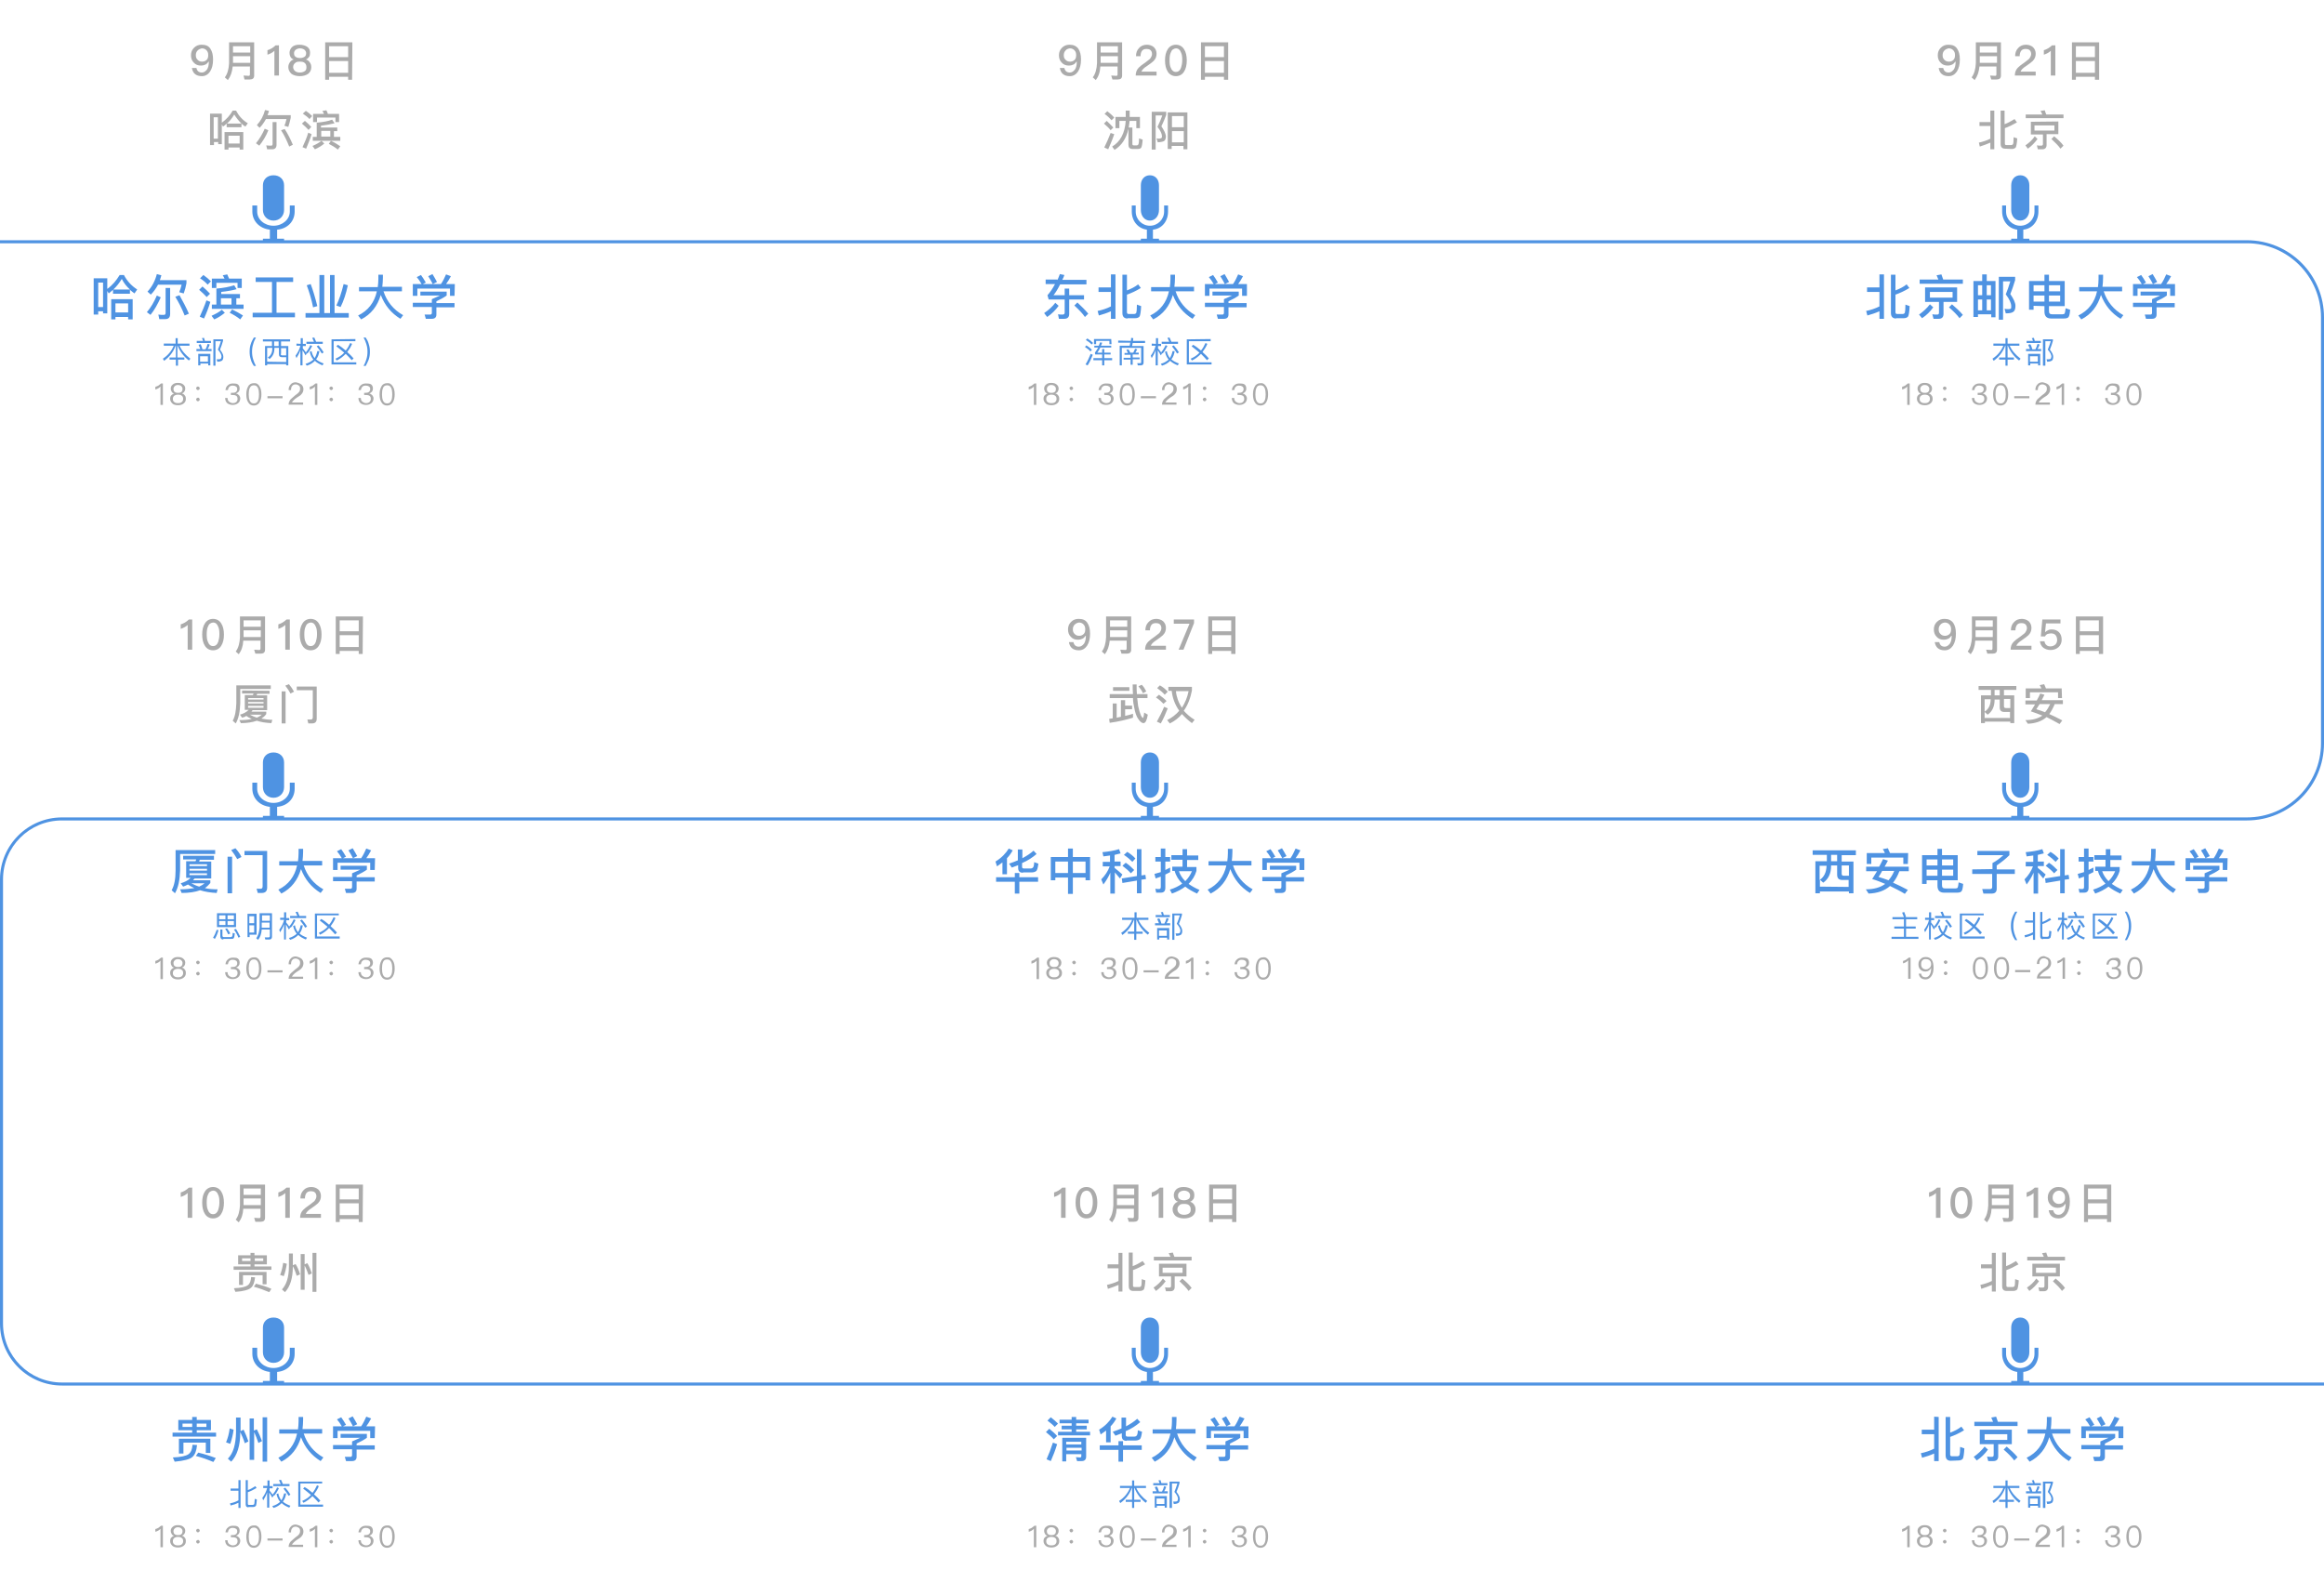 <?xml version="1.0" encoding="utf-8"?>
<!-- Generator: Adobe Illustrator 21.0.0, SVG Export Plug-In . SVG Version: 6.00 Build 0)  -->
<svg version="1.1" id="图层_1" xmlns="http://www.w3.org/2000/svg" xmlns:xlink="http://www.w3.org/1999/xlink" x="0px" y="0px"
	 viewBox="0 0 769 528" style="enable-background:new 0 0 769 528;" xml:space="preserve">
<style type="text/css">
	.st0{fill:#AAAAAA;}
	.st1{fill:#4F93E2;}
	.st2{fill:#ABABAB;}
</style>
<path class="st0" d="M632.2,316.8v7.1h-0.8v-6.1c-0.4,0.5-1,0.8-1.7,1V318c0.3-0.1,0.7-0.2,1-0.4c0.3-0.2,0.6-0.5,0.9-0.7H632.2z
	 M639.2,317.6c0.4,0.6,0.6,1.5,0.6,2.6c0,1.1-0.2,2.1-0.7,2.8c-0.5,0.7-1.1,1.1-1.9,1.1c-1.3,0-2.1-0.6-2.3-1.9h0.8
	c0.1,0.8,0.6,1.2,1.5,1.2c0.5,0,1-0.3,1.3-0.8c0.3-0.5,0.5-1.2,0.5-2c0,0,0-0.1,0-0.3h0c-0.2,0.4-0.4,0.6-0.8,0.9
	c-0.3,0.2-0.7,0.3-1.1,0.3c-0.7,0-1.2-0.2-1.7-0.7c-0.4-0.4-0.6-1-0.6-1.7c0-0.7,0.2-1.3,0.7-1.7c0.4-0.5,1-0.7,1.7-0.7
	C638.1,316.7,638.7,317,639.2,317.6z M636.1,317.8c-0.3,0.3-0.4,0.7-0.4,1.3c0,0.5,0.1,0.9,0.4,1.2c0.3,0.3,0.7,0.5,1.2,0.5
	c0.5,0,0.8-0.2,1.2-0.5c0.3-0.3,0.5-0.7,0.5-1.2c0-0.5-0.1-0.9-0.4-1.2c-0.3-0.3-0.7-0.5-1.2-0.5
	C636.8,317.3,636.4,317.5,636.1,317.8z M644.2,318c0.1,0.1,0.2,0.2,0.2,0.4c0,0.2-0.1,0.3-0.2,0.4c-0.1,0.1-0.3,0.2-0.4,0.2
	c-0.2,0-0.3-0.1-0.4-0.2c-0.1-0.1-0.2-0.3-0.2-0.4c0-0.2,0-0.3,0.2-0.4c0.1-0.1,0.3-0.2,0.4-0.2C644,317.9,644.1,317.9,644.2,318z
	 M644.2,321.7c0.1,0.1,0.2,0.2,0.2,0.4c0,0.2-0.1,0.3-0.2,0.4c-0.1,0.1-0.3,0.2-0.4,0.2c-0.2,0-0.3-0.1-0.4-0.2
	c-0.1-0.1-0.2-0.3-0.2-0.4c0-0.2,0-0.3,0.2-0.4c0.1-0.1,0.3-0.2,0.4-0.2C644,321.5,644.1,321.6,644.2,321.7z M657.2,317.8
	c0.4,0.6,0.6,1.5,0.6,2.6s-0.2,1.9-0.6,2.6c-0.4,0.7-1.1,1.1-1.9,1.1c-0.9,0-1.5-0.4-1.9-1.1c-0.4-0.6-0.6-1.5-0.6-2.6
	s0.2-1.9,0.6-2.6c0.4-0.8,1.1-1.1,1.9-1.1C656.2,316.7,656.8,317,657.2,317.8z M653.9,318.4c-0.2,0.5-0.3,1.1-0.3,2
	c0,0.8,0.1,1.5,0.3,2c0.3,0.7,0.7,1,1.4,1s1.1-0.3,1.4-1c0.2-0.5,0.3-1.1,0.3-2c0-0.8-0.1-1.5-0.3-2c-0.3-0.7-0.7-1-1.4-1
	S654.2,317.7,653.9,318.4z M664.2,317.8c0.4,0.6,0.6,1.5,0.6,2.6s-0.2,1.9-0.6,2.6c-0.4,0.7-1.1,1.1-1.9,1.1c-0.9,0-1.5-0.4-1.9-1.1
	c-0.4-0.6-0.6-1.5-0.6-2.6s0.2-1.9,0.6-2.6c0.4-0.8,1.1-1.1,1.9-1.1C663.2,316.7,663.8,317,664.2,317.8z M660.9,318.4
	c-0.2,0.5-0.3,1.1-0.3,2c0,0.8,0.1,1.5,0.3,2c0.3,0.7,0.7,1,1.4,1s1.1-0.3,1.4-1c0.2-0.5,0.3-1.1,0.3-2c0-0.8-0.1-1.5-0.3-2
	c-0.3-0.7-0.7-1-1.4-1S661.2,317.7,660.9,318.4z M671.8,321v0.7h-5V321H671.8z M678.1,317.2c0.4,0.4,0.6,0.9,0.6,1.5
	s-0.2,1.2-0.7,1.7c-0.2,0.3-0.7,0.6-1.5,1.1c-0.9,0.6-1.4,1.2-1.6,1.6h3.7v0.7H674c0-0.6,0.2-1.2,0.7-1.8c0.3-0.3,0.8-0.7,1.5-1.3
	c0.6-0.4,0.9-0.7,1.1-0.9c0.4-0.4,0.5-0.8,0.5-1.3c0-0.4-0.1-0.8-0.4-1c-0.3-0.2-0.6-0.4-1.1-0.4c-0.5,0-0.9,0.2-1.1,0.5
	c-0.3,0.3-0.4,0.8-0.4,1.4H674c0-0.8,0.2-1.4,0.7-1.9c0.4-0.5,1-0.7,1.7-0.7C677.1,316.7,677.7,316.8,678.1,317.2z M683.3,316.8v7.1
	h-0.8v-6.1c-0.4,0.5-1,0.8-1.7,1V318c0.3-0.1,0.7-0.2,1-0.4c0.3-0.2,0.6-0.5,0.9-0.7H683.3z M688.3,318c0.1,0.1,0.2,0.2,0.2,0.4
	c0,0.2-0.1,0.3-0.2,0.4c-0.1,0.1-0.3,0.2-0.4,0.2s-0.3-0.1-0.4-0.2c-0.1-0.1-0.2-0.3-0.2-0.4c0-0.2,0-0.3,0.2-0.4
	c0.1-0.1,0.3-0.2,0.4-0.2S688.2,317.9,688.3,318z M688.3,321.7c0.1,0.1,0.2,0.2,0.2,0.4c0,0.2-0.1,0.3-0.2,0.4
	c-0.1,0.1-0.3,0.2-0.4,0.2s-0.3-0.1-0.4-0.2c-0.1-0.1-0.2-0.3-0.2-0.4c0-0.2,0-0.3,0.2-0.4c0.1-0.1,0.3-0.2,0.4-0.2
	S688.2,321.6,688.3,321.7z M701.1,317.2c0.4,0.3,0.6,0.8,0.6,1.4c0,0.8-0.4,1.3-1.2,1.6c0.4,0.1,0.7,0.3,1,0.6
	c0.2,0.3,0.4,0.6,0.4,1c0,0.6-0.2,1.2-0.7,1.6c-0.5,0.4-1.1,0.6-1.8,0.6c-0.7,0-1.2-0.2-1.7-0.5c-0.5-0.4-0.8-1-0.8-1.8h0.8
	c0,0.6,0.2,1,0.6,1.3c0.3,0.2,0.7,0.4,1.1,0.4c0.5,0,0.9-0.1,1.2-0.4c0.3-0.3,0.4-0.6,0.4-1c0-0.4-0.1-0.8-0.4-1s-0.7-0.3-1.2-0.3
	h-0.6v-0.6h0.5c0.5,0,0.8-0.1,1.1-0.3c0.2-0.2,0.4-0.5,0.4-0.9s-0.1-0.7-0.4-0.9c-0.3-0.2-0.6-0.3-1.1-0.3c-0.5,0-0.8,0.1-1.1,0.4
	c-0.3,0.3-0.4,0.6-0.5,1.1H697c0.1-0.7,0.3-1.2,0.8-1.6c0.4-0.4,1-0.6,1.6-0.6S700.7,316.8,701.1,317.2z M708.3,317.8
	c0.4,0.6,0.6,1.5,0.6,2.6s-0.2,1.9-0.6,2.6c-0.4,0.7-1.1,1.1-1.9,1.1c-0.9,0-1.5-0.4-1.9-1.1c-0.4-0.6-0.6-1.5-0.6-2.6
	s0.2-1.9,0.6-2.6c0.4-0.8,1.1-1.1,1.9-1.1C707.2,316.7,707.9,317,708.3,317.8z M705,318.4c-0.2,0.5-0.3,1.1-0.3,2
	c0,0.8,0.1,1.5,0.3,2c0.3,0.7,0.7,1,1.4,1s1.1-0.3,1.4-1c0.2-0.5,0.3-1.1,0.3-2c0-0.8-0.1-1.5-0.3-2c-0.3-0.7-0.7-1-1.4-1
	S705.3,317.7,705,318.4z"/>
<path class="st1" d="M769,458.5H20.5C9.2,458.5,0,449.3,0,438V291c0-11.3,9.2-20.5,20.5-20.5h723c13.5,0,24.5-11,24.5-24.5V105
	c0-13.5-11-24.5-24.5-24.5H0v-1h743.5c14.1,0,25.5,11.4,25.5,25.5v141c0,14.1-11.4,25.5-25.5,25.5h-723C9.7,271.5,1,280.2,1,291v147
	c0,10.7,8.7,19.5,19.5,19.5H769V458.5z"/>
<path class="st2" d="M78.1,36.6c0.9,1.7,2.1,3.1,3.9,4.2l-0.8,1.1c-0.5-0.3-0.9-0.6-1.3-1v1.2H75v-1.2c-0.4,0.4-0.8,0.7-1.2,1
	l-0.4-0.7v6.5h-1.2V47h-1.4v1h-1.3V37.6h3.9v3c1.5-1.1,2.7-2.4,3.6-4H78.1z M72.1,45.9v-7.1h-1.4v7.1H72.1z M80.6,49.5h-1.3v-0.7
	h-3.7v0.7h-1.3v-5.8h6.2v5.8H80.6z M79.9,40.9c-0.9-0.9-1.7-1.9-2.4-3c-0.7,1.2-1.5,2.2-2.4,3H79.9z M79.3,47.5v-2.6h-3.7v2.6H79.3z
	 M88.8,43.1c-0.8,2-1.8,3.6-3,5.1l-1.1-0.8c1.1-1.3,2.1-3,2.9-4.8L88.8,43.1z M85.9,42.3L85,41.4c1.3-1.4,2.2-3.1,2.7-5l1.3,0.3
	c-0.1,0.5-0.3,1-0.5,1.4h7.7V39c-0.2,1-0.5,2-0.8,3l-1.3-0.4c0.3-0.6,0.5-1.4,0.7-2.2H88C87.4,40.5,86.7,41.5,85.9,42.3z M88.4,49.4
	l-0.3-1.3c0.6,0.1,1.1,0.1,1.6,0.1c0.4,0,0.5-0.2,0.5-0.6v-7.2h1.3v7.5c0,1-0.5,1.5-1.4,1.5H88.4z M96.9,47.9l-1.2,0.6
	c-0.8-2-1.7-3.9-2.7-5.4l1.2-0.4C95.2,44.2,96.1,46,96.9,47.9z M103,42l-0.9,1c-0.5-0.6-1.3-1.3-2.2-2.1l1-0.9
	C101.7,40.7,102.4,41.3,103,42z M103.1,44.4c-0.5,1.7-1.2,3.3-1.8,4.8l-1.2-0.5c0.7-1.5,1.4-3.1,1.9-4.8L103.1,44.4z M103.3,38.4
	l-0.9,1c-0.5-0.6-1.3-1.2-2.2-1.8l1-0.9C102,37.2,102.7,37.8,103.3,38.4z M107.3,47.5c-0.8,0.7-1.9,1.4-3.1,1.9l-0.8-1.1
	c1.2-0.5,2.2-1.1,3-1.7L107.3,47.5z M110.7,40.8c-1.3,0.3-2.8,0.6-4.5,0.8v0.6h5.4v1.2h-1.1v1.9h2.1v1.3h-9.1v-1.3h1.3v-4.7
	c2.1-0.2,3.8-0.5,5.1-1L110.7,40.8z M112.3,40.4H111v-1.5h-6.1v1.5h-1.3v-2.7h3.6c-0.2-0.4-0.3-0.7-0.5-1l1.3-0.2
	c0.2,0.4,0.4,0.8,0.5,1.2h3.7v2.7H112.3z M109.3,45.2v-1.9h-3v1.9H109.3z M112.6,48.4l-0.8,1.1c-1-0.8-2-1.4-3-1.9l0.7-1
	C110.6,47.1,111.6,47.7,112.6,48.4z"/>
<path class="st2" d="M69.6,16.1c0.6,0.9,0.9,2,0.9,3.6s-0.3,2.9-1,4c-0.7,1-1.6,1.5-2.7,1.5c-1.9,0-3-0.9-3.3-2.7H65
	c0.2,1,0.8,1.5,1.8,1.5c0.7,0,1.2-0.4,1.7-1c0.4-0.6,0.6-1.5,0.6-2.4c0-0.1,0-0.1,0-0.2H69c-0.3,0.4-0.6,0.8-1.1,1
	c-0.4,0.2-0.9,0.3-1.4,0.3c-1,0-1.8-0.3-2.4-1c-0.6-0.6-0.9-1.4-0.9-2.4s0.3-1.8,1-2.5c0.7-0.7,1.5-1,2.5-1
	C68.1,14.8,69,15.2,69.6,16.1z M65.4,16.7c-0.4,0.4-0.6,0.9-0.6,1.6s0.2,1.1,0.6,1.5s0.8,0.6,1.5,0.6c0.6,0,1.1-0.2,1.5-0.6
	s0.5-0.9,0.5-1.6s-0.2-1.2-0.6-1.6S67.4,16,66.8,16C66.3,16.1,65.8,16.3,65.4,16.7z M75.4,26.5l-1-0.9c0.9-1.2,1.3-2.8,1.4-4.7V14
	h8.3v11c0,0.9-0.5,1.3-1.4,1.3h-1.8L80.6,25c0.6,0,1.2,0.1,1.7,0.1c0.3,0,0.4-0.2,0.4-0.6V22H77C76.8,23.9,76.3,25.3,75.4,26.5z
	 M82.8,15.3h-5.7v2.1h5.7V15.3z M77.1,20.8h5.7v-2.2h-5.7V20.8z M92.3,15v10h-1.5v-8.2c-0.6,0.6-1.4,1-2.3,1.3v-1.5
	c0.4-0.1,0.9-0.3,1.4-0.6s0.9-0.6,1.3-1C91.2,15,92.3,15,92.3,15z M101.8,15.6c0.6,0.5,0.8,1.1,0.8,1.9c0,0.5-0.1,1-0.3,1.3
	c-0.3,0.4-0.6,0.7-1.1,0.9l0,0c0.5,0.1,0.9,0.4,1.2,0.8c0.4,0.5,0.6,1,0.6,1.7c0,0.9-0.3,1.6-1,2.2c-0.7,0.5-1.6,0.8-2.8,0.8
	c-1.2,0-2.1-0.3-2.8-0.8c-0.6-0.6-1-1.3-1-2.2c0-0.6,0.2-1.2,0.6-1.7c0.3-0.4,0.7-0.7,1.2-0.8l0,0c-0.5-0.2-0.9-0.5-1.1-0.9
	s-0.3-0.8-0.3-1.3c0-0.7,0.3-1.4,0.8-1.9c0.6-0.6,1.5-0.8,2.5-0.8S101.2,15.1,101.8,15.6z M97.6,20.9c-0.4,0.3-0.6,0.8-0.6,1.3
	s0.2,0.9,0.6,1.3c0.4,0.3,0.9,0.5,1.6,0.5s1.3-0.2,1.7-0.5c0.4-0.3,0.5-0.7,0.5-1.3c0-0.6-0.2-1-0.5-1.3c-0.4-0.4-0.9-0.5-1.7-0.5
	S98,20.5,97.6,20.9z M97.8,16.5c-0.3,0.3-0.5,0.6-0.5,1.1s0.1,0.9,0.4,1.1c0.3,0.3,0.8,0.5,1.6,0.5c0.7,0,1.2-0.2,1.6-0.5
	c0.3-0.3,0.4-0.7,0.4-1.1s-0.2-0.8-0.5-1.1c-0.4-0.3-0.9-0.5-1.5-0.5S98.2,16.2,97.8,16.5z M116.5,26.4h-1.3v-1h-6.3v1h-1.3V14h9
	L116.5,26.4L116.5,26.4z M115.2,18.9v-3.6h-6.3v3.6H115.2z M115.2,24.1v-3.9h-6.3v3.9H115.2z"/>
<path class="st2" d="M53.9,126.9v7.1h-0.8v-6.1c-0.4,0.5-1,0.8-1.7,1V128c0.3-0.1,0.7-0.2,1-0.4c0.3-0.2,0.6-0.5,0.9-0.7H53.9z
	 M60.7,127.3c0.4,0.3,0.6,0.8,0.6,1.3c0,0.4-0.1,0.7-0.3,1s-0.5,0.5-0.8,0.6l0,0c0.4,0.1,0.7,0.3,0.9,0.6c0.3,0.3,0.4,0.7,0.4,1.2
	c0,0.6-0.2,1.1-0.7,1.5s-1.1,0.6-1.9,0.6c-0.8,0-1.5-0.2-1.9-0.6c-0.4-0.4-0.7-0.9-0.7-1.5c0-0.5,0.1-0.9,0.4-1.2
	c0.3-0.3,0.6-0.5,0.9-0.6l0,0c-0.4-0.1-0.7-0.3-0.8-0.6c-0.2-0.3-0.3-0.6-0.3-1c0-0.5,0.2-1,0.6-1.3c0.4-0.4,1-0.6,1.7-0.6
	C59.7,126.7,60.3,126.9,60.7,127.3z M57.6,131c-0.3,0.3-0.4,0.6-0.4,1s0.1,0.8,0.4,1c0.3,0.3,0.7,0.4,1.3,0.4s1-0.1,1.3-0.4
	c0.3-0.3,0.4-0.6,0.4-1s-0.1-0.8-0.4-1c-0.3-0.3-0.8-0.4-1.3-0.4C58.4,130.6,58,130.7,57.6,131z M57.8,127.8
	c-0.2,0.2-0.4,0.5-0.4,0.9s0.1,0.7,0.3,0.9c0.3,0.3,0.7,0.4,1.2,0.4s1-0.1,1.2-0.4c0.2-0.2,0.3-0.5,0.3-0.9c0-0.3-0.1-0.6-0.4-0.9
	c-0.3-0.3-0.7-0.4-1.2-0.4C58.5,127.4,58.1,127.5,57.8,127.8z M65.9,128.1c0.1,0.1,0.2,0.2,0.2,0.4s-0.1,0.3-0.2,0.4
	c-0.1,0.1-0.3,0.2-0.4,0.2s-0.3-0.1-0.4-0.2c-0.1-0.1-0.2-0.3-0.2-0.4s0-0.3,0.2-0.4c0.1-0.1,0.3-0.2,0.4-0.2S65.8,128,65.9,128.1z
	 M65.9,131.8c0.1,0.1,0.2,0.2,0.2,0.4s-0.1,0.3-0.2,0.4c-0.1,0.1-0.3,0.2-0.4,0.2s-0.3-0.1-0.4-0.2c-0.1-0.1-0.2-0.3-0.2-0.4
	s0-0.3,0.2-0.4c0.1-0.1,0.3-0.2,0.4-0.2S65.8,131.6,65.9,131.8z M78.7,127.2c0.4,0.3,0.6,0.8,0.6,1.4c0,0.8-0.4,1.3-1.2,1.6
	c0.4,0.1,0.7,0.3,1,0.6c0.2,0.3,0.4,0.6,0.4,1c0,0.6-0.2,1.2-0.7,1.6c-0.5,0.4-1.1,0.6-1.8,0.6c-0.7,0-1.2-0.2-1.7-0.5
	c-0.5-0.4-0.8-1-0.8-1.8h0.8c0,0.6,0.2,1,0.6,1.3c0.3,0.2,0.7,0.4,1.1,0.4c0.5,0,0.9-0.1,1.2-0.4c0.3-0.3,0.4-0.6,0.4-1
	s-0.1-0.8-0.4-1s-0.7-0.3-1.2-0.3h-0.6V130H77c0.5,0,0.8-0.1,1.1-0.3c0.2-0.2,0.4-0.5,0.4-0.9s-0.1-0.7-0.4-0.9
	c-0.3-0.2-0.6-0.3-1.1-0.3s-0.8,0.1-1.1,0.4c-0.3,0.3-0.4,0.6-0.5,1.1h-0.8c0.1-0.7,0.3-1.2,0.8-1.6c0.4-0.4,1-0.6,1.6-0.6
	S78.3,126.9,78.7,127.2z M85.9,127.9c0.4,0.6,0.6,1.5,0.6,2.6s-0.2,1.9-0.6,2.6c-0.4,0.7-1.1,1.1-1.9,1.1c-0.9,0-1.5-0.4-1.9-1.1
	c-0.4-0.6-0.6-1.5-0.6-2.6s0.2-1.9,0.6-2.6c0.4-0.8,1.1-1.1,1.9-1.1C84.8,126.7,85.5,127.1,85.9,127.9z M82.6,128.5
	c-0.2,0.5-0.3,1.1-0.3,2c0,0.8,0.1,1.5,0.3,2c0.3,0.7,0.7,1,1.4,1s1.1-0.3,1.4-1c0.2-0.5,0.3-1.1,0.3-2c0-0.8-0.1-1.5-0.3-2
	c-0.3-0.7-0.7-1-1.4-1S82.9,127.8,82.6,128.5z M93.5,131.1v0.7h-5v-0.7H93.5z M99.8,127.3c0.4,0.4,0.6,0.9,0.6,1.5s-0.2,1.2-0.7,1.7
	c-0.2,0.3-0.7,0.6-1.5,1.1c-0.9,0.6-1.4,1.2-1.6,1.6h3.7v0.7h-4.8c0-0.6,0.2-1.2,0.7-1.8c0.3-0.3,0.8-0.7,1.5-1.3
	c0.6-0.4,0.9-0.7,1.1-0.9c0.4-0.4,0.5-0.8,0.5-1.3c0-0.4-0.1-0.8-0.4-1s-0.6-0.4-1.1-0.4s-0.9,0.2-1.1,0.5c-0.3,0.3-0.4,0.8-0.4,1.4
	h-0.8c0-0.8,0.2-1.4,0.7-1.9c0.4-0.5,1-0.7,1.7-0.7C98.8,126.7,99.3,126.9,99.8,127.3z M105,126.9v7.1h-0.8v-6.1
	c-0.4,0.5-1,0.8-1.7,1V128c0.3-0.1,0.7-0.2,1-0.4c0.3-0.2,0.6-0.5,0.9-0.7H105z M110,128.1c0.1,0.1,0.2,0.2,0.2,0.4
	s-0.1,0.3-0.2,0.4c-0.1,0.1-0.3,0.2-0.4,0.2s-0.3-0.1-0.4-0.2c-0.1-0.1-0.2-0.3-0.2-0.4s0-0.3,0.2-0.4c0.1-0.1,0.3-0.2,0.4-0.2
	S109.9,128,110,128.1z M110,131.8c0.1,0.1,0.2,0.2,0.2,0.4s-0.1,0.3-0.2,0.4c-0.1,0.1-0.3,0.2-0.4,0.2s-0.3-0.1-0.4-0.2
	c-0.1-0.1-0.2-0.3-0.2-0.4s0-0.3,0.2-0.4c0.1-0.1,0.3-0.2,0.4-0.2S109.9,131.6,110,131.8z M122.8,127.2c0.4,0.3,0.6,0.8,0.6,1.4
	c0,0.8-0.4,1.3-1.2,1.6c0.4,0.1,0.7,0.3,1,0.6c0.2,0.3,0.4,0.6,0.4,1c0,0.6-0.2,1.2-0.7,1.6c-0.5,0.4-1.1,0.6-1.8,0.6
	c-0.7,0-1.2-0.2-1.7-0.5c-0.5-0.4-0.8-1-0.8-1.8h0.8c0,0.6,0.2,1,0.6,1.3c0.3,0.2,0.7,0.4,1.1,0.4c0.5,0,0.9-0.1,1.2-0.4
	c0.3-0.3,0.4-0.6,0.4-1s-0.1-0.8-0.4-1s-0.7-0.3-1.2-0.3h-0.6V130h0.5c0.5,0,0.8-0.1,1.1-0.3c0.2-0.2,0.4-0.5,0.4-0.9
	s-0.1-0.7-0.4-0.9c-0.3-0.2-0.6-0.3-1.1-0.3s-0.8,0.1-1.1,0.4c-0.3,0.3-0.4,0.6-0.5,1.1h-0.8c0.1-0.7,0.3-1.2,0.8-1.6
	c0.4-0.4,1-0.6,1.6-0.6S122.3,126.9,122.8,127.2z M130,127.9c0.4,0.6,0.6,1.5,0.6,2.6s-0.2,1.9-0.6,2.6c-0.4,0.7-1.1,1.1-1.9,1.1
	c-0.9,0-1.5-0.4-1.9-1.1c-0.4-0.6-0.6-1.5-0.6-2.6s0.2-1.9,0.6-2.6c0.4-0.8,1.1-1.1,1.9-1.1C128.9,126.7,129.5,127.1,130,127.9z
	 M126.7,128.5c-0.2,0.5-0.3,1.1-0.3,2c0,0.8,0.1,1.5,0.3,2c0.3,0.7,0.7,1,1.4,1s1.1-0.3,1.4-1c0.2-0.5,0.3-1.1,0.3-2
	c0-0.8-0.1-1.5-0.3-2c-0.3-0.7-0.7-1-1.4-1S126.9,127.8,126.7,128.5z"/>
<path class="st1" d="M41,91c1,1.9,2.4,3.5,4.4,4.8l-0.9,1.3c-0.5-0.4-1-0.7-1.5-1.2v1.3h-5.6v-1.3c-0.5,0.4-0.9,0.8-1.4,1.2
	l-0.5-0.8v7.4h-1.4V103h-1.6v1.1H31v-12h4.5v3.5c1.7-1.2,3-2.8,4.1-4.6H41z M34.1,101.6v-8.1h-1.6v8.1H34.1z M43.9,105.7h-1.5v-0.8
	h-4.2v0.8h-1.4V99h7.1C43.9,99,43.9,105.7,43.9,105.7z M43,95.8c-1.1-1-2-2.1-2.7-3.5c-0.8,1.3-1.7,2.5-2.8,3.5H43z M42.4,103.4v-3
	h-4.2v3H42.4z M53.2,98.4c-1,2.2-2.1,4.2-3.4,5.8l-1.2-0.9c1.3-1.5,2.4-3.4,3.3-5.5L53.2,98.4z M49.9,97.5l-1.1-1
	c1.5-1.6,2.5-3.5,3.1-5.8l1.5,0.4c-0.2,0.6-0.3,1.1-0.5,1.6h8.8v1c-0.2,1.1-0.5,2.3-0.9,3.4l-1.5-0.4c0.3-0.7,0.6-1.6,0.8-2.5h-7.8
	C51.6,95.5,50.8,96.6,49.9,97.5z M52.7,105.6l-0.3-1.5c0.6,0.1,1.2,0.1,1.8,0.1c0.4,0,0.6-0.2,0.6-0.7v-8.2h1.5v8.6
	c0,1.1-0.5,1.7-1.6,1.7H52.7z M62.5,103.8l-1.4,0.6c-0.9-2.3-2-4.4-3.1-6.2l1.4-0.5C60.5,99.7,61.6,101.7,62.5,103.8z M69.5,97.2
	l-1.1,1.1c-0.6-0.7-1.5-1.5-2.5-2.4l1.1-1.1C67.9,95.6,68.8,96.4,69.5,97.2z M69.6,99.9c-0.6,2-1.3,3.8-2.1,5.5l-1.4-0.6
	c0.8-1.8,1.6-3.6,2.2-5.4L69.6,99.9z M69.8,93.1l-1.1,1.1c-0.6-0.7-1.4-1.4-2.5-2.1l1.1-1.1C68.3,91.7,69.1,92.4,69.8,93.1z
	 M74.4,103.5c-1,0.8-2.1,1.6-3.5,2.2l-0.9-1.2c1.3-0.6,2.5-1.2,3.4-2L74.4,103.5z M78.3,95.7c-1.5,0.4-3.2,0.7-5.1,0.9v0.7h6.2v1.4
	h-1.2v2.1h2.4v1.4H70.1v-1.4h1.5v-5.3c2.4-0.2,4.4-0.6,5.9-1.1L78.3,95.7z M80.1,95.3h-1.5v-1.7h-7v1.7h-1.5v-3.1h4.2
	c-0.2-0.4-0.4-0.8-0.6-1.1l1.5-0.3c0.2,0.4,0.4,0.9,0.6,1.4H80v3.1H80.1z M76.6,100.8v-2.1h-3.5v2.1H76.6z M80.4,104.4l-0.9,1.3
	c-1.1-0.9-2.3-1.6-3.5-2.2l0.8-1.1C78.1,103,79.3,103.7,80.4,104.4z M84.6,93.3v-1.5H97v1.5h-5.5v10.2h6.1v1.5h-14v-1.5H90V93.3
	H84.6z M107.3,91v12.6h1.9V91h1.5v12.6h4.7v1.5h-14.3v-1.5h4.6V91H107.3z M105,101.3l-1.4,0.4c-0.5-2.5-1.2-4.9-2.1-7.3l1.3-0.4
	C103.6,96.1,104.3,98.5,105,101.3z M115.1,94.4c-0.6,2.8-1.4,5.2-2.4,7.2l-1.4-0.5c0.9-1.9,1.7-4.2,2.4-7.1L115.1,94.4z M125,95
	c0.1-0.8,0.2-1.7,0.2-2.7v-1.4h1.5v1c0,1.1-0.1,2.1-0.2,3h6.5v1.5h-6.1c1.1,3.4,3.3,6.1,6.5,7.9l-0.9,1.2c-3.1-1.9-5.2-4.5-6.5-7.9
	c-1.1,3.7-3.2,6.4-6.5,8.1l-1-1.3c3.3-1.6,5.4-4.3,6.2-8h-5.9V95H125z M150.4,97.9h-1.5v-2.4h-10.8v2.4h-1.5V94h2.9
	c-0.5-0.9-1-1.6-1.6-2.3l1.4-0.7c0.5,0.7,1.1,1.6,1.6,2.5l-1,0.5h6c0.7-1,1.2-2.1,1.7-3.2l1.6,0.6c-0.5,1-1.1,1.9-1.6,2.6h2.9
	L150.4,97.9L150.4,97.9z M147.8,96.5v1.3c-1,0.7-2.1,1.3-3.4,1.9v0.6h6v1.4h-6v2.4c0,0.9-0.5,1.4-1.5,1.4h-2l-0.4-1.4
	c0.6,0,1.2,0,1.9,0c0.3,0,0.5-0.2,0.5-0.6v-1.9h-6.3v-1.4h6.3V99c1.1-0.5,2-0.9,2.7-1.2h-6.5v-1.3C139.1,96.5,147.8,96.5,147.8,96.5
	z M144.6,93.3l-1.4,0.7c-0.5-1-1-1.8-1.5-2.6l1.4-0.7C143.6,91.5,144.1,92.4,144.6,93.3z"/>
<path class="st1" d="M58.1,113.7v-1.8h0.7v1.8h3.9v0.7h-3.3c0.7,1.6,1.9,3,3.6,4.3l-0.5,0.6c-1.8-1.4-3-3.1-3.7-4.9h-0.1v3.9H61v0.7
	h-2.1v2h-0.7v-2h-2.1v-0.7h2.1v-3.9h-0.1c-0.7,2-2,3.7-3.8,5l-0.4-0.7c1.7-1.1,2.9-2.6,3.6-4.3h-3.3v-0.7H58.1z M67,115.6h1
	c0.3-0.5,0.5-1.1,0.7-1.8l0.7,0.2c-0.2,0.6-0.4,1.1-0.7,1.5H70v0.7h-5v-0.7h1.3c-0.2-0.5-0.4-1-0.6-1.4l0.7-0.2
	C66.6,114.3,66.8,114.9,67,115.6z M67.2,112.8c-0.1-0.3-0.2-0.6-0.4-0.9l0.7-0.1c0.1,0.3,0.2,0.6,0.3,1h2v0.7h-4.7v-0.7H67.2z
	 M69.6,120.9h-0.7v-0.6h-2.6v0.6h-0.7v-3.8h4C69.6,117.1,69.6,120.9,69.6,120.9z M68.8,119.7v-1.8h-2.6v1.8H68.8z M73.8,112.3v0.5
	c-0.3,1-0.6,2-1,2.9c0.7,0.9,1.1,1.7,1.1,2.3c0,0.6-0.1,1-0.4,1.3c-0.3,0.2-0.8,0.4-1.6,0.4l-0.2-0.8c0.3,0,0.5,0,0.7,0
	c0.4,0,0.6-0.1,0.7-0.2s0.1-0.4,0.2-0.7c0-0.6-0.4-1.4-1.2-2.3c0.3-0.8,0.7-1.7,1-2.8h-1.8v8.1h-0.7v-8.7
	C70.6,112.3,73.8,112.3,73.8,112.3z M84.7,111.7c-0.4,0.7-0.7,1.3-0.9,2.1c-0.3,0.9-0.4,1.7-0.4,2.6c0,0.8,0.1,1.7,0.4,2.6
	c0.2,0.7,0.5,1.4,0.9,2.1H84c-0.4-0.6-0.8-1.3-1-2.1c-0.3-0.9-0.4-1.7-0.4-2.6s0.1-1.8,0.4-2.6c0.2-0.7,0.6-1.4,1-2.1H84.7z
	 M96,112.3v0.7h-3v1.5h2.4v6.4h-0.7v-0.4h-6.3v0.4h-0.7v-6.4H90V113h-3v-0.7H96z M94.7,119.8v-1.6h-1.4c-0.7,0-1-0.3-1-1v-2.1h-1.5
	v0.2c0,1.6-0.6,2.7-1.6,3.5l-0.6-0.5c1-0.6,1.5-1.6,1.5-3v-0.2h-1.7v4.6L94.7,119.8L94.7,119.8z M90.7,114.5h1.5V113h-1.5V114.5z
	 M92.9,117.1c0,0.3,0.1,0.5,0.5,0.5h1.3v-2.4H93v1.9H92.9z M99.5,113.8v-1.9h0.7v1.9h1v0.7h-1v0.8c0.3,0.4,0.7,0.8,1,1.3
	c0.6-0.7,1.1-1.5,1.5-2.4l0.6,0.3c-0.5,1-1,1.8-1.6,2.5l-0.4-0.3l0.2,0.3l-0.4,0.6c-0.4-0.7-0.7-1.3-1-1.7v5h-0.7v-5.1
	c-0.3,1-0.8,1.9-1.3,2.7l-0.3-0.8c0.7-1,1.3-2,1.6-3.3h-1.3v-0.7L99.5,113.8L99.5,113.8z M105.7,116.2c-0.2,1.1-0.5,2-1.1,2.7
	c0.6,0.6,1.5,1,2.5,1.4l-0.4,0.6c-1-0.4-1.9-0.9-2.5-1.5c-0.7,0.7-1.6,1.3-2.7,1.6l-0.4-0.6c1.1-0.3,1.9-0.8,2.6-1.4
	c-0.6-0.7-1-1.6-1.2-2.6l0.6-0.2c0.1,0.8,0.5,1.6,1,2.3c0.4-0.6,0.7-1.4,0.9-2.3H105.7z M103.9,113.1c-0.2-0.5-0.4-0.9-0.6-1.3
	l0.7-0.1c0.2,0.4,0.4,0.9,0.6,1.4h2.2v0.7h-5.4v-0.7H103.9z M107.1,116.6l-0.6,0.4c-0.4-0.7-1-1.5-1.7-2.4l0.6-0.3
	C106.1,115.1,106.7,115.9,107.1,116.6z M117.6,112.2v0.7h-7.2v7h7.5v0.7h-8.2v-8.3L117.6,112.2L117.6,112.2z M114.4,116
	c0.6-0.7,1.1-1.6,1.5-2.5l0.6,0.3c-0.4,1-1,1.9-1.6,2.7c0.8,0.7,1.5,1.4,2.1,2.1l-0.6,0.6c-0.6-0.7-1.3-1.4-2-2.1
	c-0.9,0.9-1.9,1.7-3,2.2l-0.4-0.6c1.1-0.5,2.1-1.1,2.9-2c-0.8-0.7-1.7-1.4-2.6-2.1l0.5-0.5C112.7,114.6,113.6,115.3,114.4,116z
	 M121,111.7c0.4,0.6,0.8,1.3,1,2.1c0.3,0.9,0.4,1.7,0.4,2.6s-0.1,1.7-0.4,2.6c-0.3,0.7-0.6,1.4-1,2.1h-0.7c0.4-0.7,0.7-1.4,0.9-2.1
	c0.3-0.9,0.4-1.7,0.4-2.6s-0.1-1.7-0.4-2.6c-0.2-0.7-0.5-1.4-0.9-2.1H121z"/>
<path class="st1" d="M94,69.5v-8.2c0-1.9-1.4-3.3-3.5-3.3S87,59.4,87,61.3v8.2c0,1.9,1.4,3.5,3.5,3.5S94,71.4,94,69.5z M95.9,68v2
	c0,2.6-2.4,4.7-5.4,4.7s-5.4-2.1-5.4-4.7v-2h-1.6v2c0,3.1,2.3,5.6,5.8,6v3H87v1h7v-1h-2.3v-3c3.5-0.3,5.8-2.8,5.8-6v-2H95.9z"/>
<path class="st1" d="M383.5,69.5v-8.2c0-1.9-1.2-3.3-3-3.3s-3,1.4-3,3.3v8.2c0,1.9,1.2,3.5,3,3.5S383.5,71.4,383.5,69.5z M385.2,68
	v2c0,2.6-2.1,4.7-4.7,4.7s-4.7-2.1-4.7-4.7v-2h-1.3v2c0,3.1,2,5.6,5,6v3h-2v1h6v-1h-2v-3c3-0.3,5-2.8,5-6v-2H385.2z"/>
<path class="st1" d="M671.5,69.5v-8.2c0-1.9-1.2-3.3-3-3.3s-3,1.4-3,3.3v8.2c0,1.9,1.2,3.5,3,3.5S671.5,71.4,671.5,69.5z M673.2,68
	v2c0,2.6-2.1,4.7-4.7,4.7c-2.6,0-4.7-2.1-4.7-4.7v-2h-1.3v2c0,3.1,2,5.6,5,6v3h-2v1h6v-1h-2v-3c3-0.3,5-2.8,5-6v-2H673.2z"/>
<path class="st1" d="M94,260.5v-8.2c0-1.9-1.4-3.3-3.5-3.3s-3.5,1.4-3.5,3.3v8.2c0,1.9,1.4,3.5,3.5,3.5S94,262.4,94,260.5z
	 M95.9,259v2c0,2.6-2.4,4.7-5.4,4.7s-5.4-2.1-5.4-4.7v-2h-1.6v2c0,3.1,2.3,5.6,5.8,6v3H87v1h7v-1h-2.3v-3c3.5-0.3,5.8-2.8,5.8-6v-2
	H95.9z"/>
<path class="st1" d="M383.5,260.5v-8.2c0-1.9-1.2-3.3-3-3.3s-3,1.4-3,3.3v8.2c0,1.9,1.2,3.5,3,3.5S383.5,262.4,383.5,260.5z
	 M385.2,259v2c0,2.6-2.1,4.7-4.7,4.7s-4.7-2.1-4.7-4.7v-2h-1.3v2c0,3.1,2,5.6,5,6v3h-2v1h6v-1h-2v-3c3-0.3,5-2.8,5-6v-2H385.2z"/>
<path class="st1" d="M671.5,260.5v-8.2c0-1.9-1.2-3.3-3-3.3s-3,1.4-3,3.3v8.2c0,1.9,1.2,3.5,3,3.5S671.5,262.4,671.5,260.5z
	 M673.2,259v2c0,2.6-2.1,4.7-4.7,4.7c-2.6,0-4.7-2.1-4.7-4.7v-2h-1.3v2c0,3.1,2,5.6,5,6v3h-2v1h6v-1h-2v-3c3-0.3,5-2.8,5-6v-2H673.2
	z"/>
<path class="st1" d="M94,447.5v-8.2c0-1.9-1.4-3.3-3.5-3.3s-3.5,1.4-3.5,3.3v8.2c0,1.9,1.4,3.5,3.5,3.5S94,449.4,94,447.5z
	 M95.9,446v2c0,2.6-2.4,4.7-5.4,4.7s-5.4-2.1-5.4-4.7v-2h-1.6v2c0,3.1,2.3,5.6,5.8,6v3H87v1h7v-1h-2.3v-3c3.5-0.3,5.8-2.8,5.8-6v-2
	H95.9z"/>
<path class="st1" d="M383.5,447.5v-8.2c0-1.9-1.2-3.3-3-3.3s-3,1.4-3,3.3v8.2c0,1.9,1.2,3.5,3,3.5S383.5,449.4,383.5,447.5z
	 M385.2,446v2c0,2.6-2.1,4.7-4.7,4.7s-4.7-2.1-4.7-4.7v-2h-1.3v2c0,3.1,2,5.6,5,6v3h-2v1h6v-1h-2v-3c3-0.3,5-2.8,5-6v-2H385.2z"/>
<path class="st1" d="M671.5,447.5v-8.2c0-1.9-1.2-3.3-3-3.3s-3,1.4-3,3.3v8.2c0,1.9,1.2,3.5,3,3.5S671.5,449.4,671.5,447.5z
	 M673.2,446v2c0,2.6-2.1,4.7-4.7,4.7c-2.6,0-4.7-2.1-4.7-4.7v-2h-1.3v2c0,3.1,2,5.6,5,6v3h-2v1h6v-1h-2v-3c3-0.3,5-2.8,5-6v-2H673.2
	z"/>
<path class="st2" d="M372.3,231.7v1.8h2.3v1.2h-2.3v2.2c0.9-0.2,1.8-0.4,2.6-0.7v1.3c-2.3,0.7-4.8,1.3-7.7,1.7l-0.2-1.3
	c0.4-0.1,0.8-0.1,1.2-0.2v-4.9h1.3v4.7c0.5-0.1,1-0.2,1.4-0.3v-5.5H372.3z M374.9,229.7c-0.1-1-0.1-2.1-0.1-3.2h1.3
	c0,1.2,0,2.3,0.1,3.2h3.5v1.3h-3.4c0.1,1.1,0.2,1.9,0.3,2.6c0.3,1.4,0.6,2.4,0.9,3.1c0.3,0.6,0.6,0.9,0.7,0.9c0.1,0,0.3-0.6,0.4-1.8
	l1.2,0.7c-0.3,1.9-0.8,2.8-1.4,2.8c-0.5,0-1.1-0.4-1.7-1.3c-0.6-0.8-1.1-2.1-1.4-3.9c-0.2-0.9-0.4-1.9-0.4-3.1h-7.7v-1.3H374.9z
	 M373.7,227.4v1.2h-5.4v-1.2H373.7z M379.3,228.8l-1.1,0.6c-0.4-0.9-0.9-1.6-1.5-2.3l1.1-0.5C378.4,227.2,378.9,228,379.3,228.8z
	 M386,232l-1,0.9c-0.6-0.6-1.4-1.4-2.5-2.1l1-0.9C384.5,230.6,385.4,231.3,386,232z M386.4,234.4c-0.7,1.8-1.4,3.4-2.3,5l-1.3-0.6
	c0.9-1.6,1.7-3.2,2.4-4.9L386.4,234.4z M386.4,228.9l-1,1c-0.6-0.7-1.4-1.4-2.5-2.2l0.9-0.9C384.9,227.4,385.7,228.1,386.4,228.9z
	 M391.1,236.3c-1.1,1.3-2.4,2.3-4,3.1l-0.9-1.1c1.6-0.8,3-1.9,4-3.1c-1.4-2-2.2-4.1-2.5-6.6h-1.1v-1.3h7.8v1.2
	c-0.5,2.6-1.4,4.9-2.7,6.7c1,1.1,2.1,2.1,3.6,3l-0.9,1.1C393.2,238.4,392.1,237.4,391.1,236.3z M393.3,228.7h-4.2
	c0.2,2,0.9,3.9,2,5.5C392.1,232.6,392.9,230.8,393.3,228.7z"/>
<path class="st2" d="M646.3,206.1c0.6,0.9,0.9,2,0.9,3.6s-0.3,2.9-1,4c-0.7,1-1.6,1.5-2.7,1.5c-1.9,0-3-0.9-3.3-2.7h1.5
	c0.2,1,0.8,1.5,1.8,1.5c0.7,0,1.2-0.4,1.7-1c0.4-0.6,0.6-1.5,0.6-2.4c0-0.1,0-0.1,0-0.2h-0.1c-0.3,0.4-0.6,0.8-1.1,1
	c-0.4,0.2-0.9,0.3-1.4,0.3c-1,0-1.8-0.3-2.4-1c-0.6-0.6-0.9-1.4-0.9-2.4s0.3-1.8,1-2.5s1.5-1,2.5-1
	C644.7,204.8,645.6,205.2,646.3,206.1z M642.1,206.7c-0.4,0.4-0.6,0.9-0.6,1.6s0.2,1.1,0.6,1.5c0.4,0.4,0.8,0.6,1.5,0.6
	c0.6,0,1.1-0.2,1.5-0.6s0.5-0.9,0.5-1.6c0-0.7-0.2-1.2-0.6-1.6c-0.4-0.4-0.9-0.6-1.5-0.6C642.9,206.1,642.4,206.3,642.1,206.7z
	 M652.1,216.5l-1-0.9c0.9-1.2,1.3-2.8,1.4-4.7V204h8.3v11c0,0.9-0.5,1.3-1.4,1.3h-1.8l-0.4-1.3c0.6,0,1.2,0.1,1.7,0.1
	c0.3,0,0.4-0.2,0.4-0.6V212h-5.7C653.5,213.9,653,215.3,652.1,216.5z M659.4,205.3h-5.7v2.1h5.7V205.3z M653.7,210.8h5.7v-2.2h-5.7
	V210.8z M671.3,205.6c0.6,0.6,0.9,1.3,0.9,2.2s-0.3,1.7-1,2.4c-0.4,0.4-1.1,0.9-2.1,1.6c-1.1,0.7-1.7,1.3-1.9,1.9h5v1.3h-6.9
	c0-1,0.3-1.9,1-2.6c0.4-0.4,1.1-1,2.3-1.8c0.7-0.5,1.1-0.9,1.4-1.1c0.4-0.5,0.7-1.1,0.7-1.6c0-0.6-0.2-1-0.5-1.3s-0.8-0.4-1.4-0.4
	c-0.6,0-1.1,0.2-1.4,0.6c-0.3,0.4-0.5,1-0.5,1.8h-1.5c0-1.1,0.3-2,1-2.7c0.6-0.7,1.5-1.1,2.6-1.1
	C669.9,204.8,670.7,205.1,671.3,205.6z M681.8,205v1.3H677l-0.3,2.9l0,0c0.3-0.3,0.7-0.5,1.1-0.7c0.4-0.2,0.8-0.2,1.2-0.2
	c0.9,0,1.7,0.3,2.3,0.9s0.9,1.5,0.9,2.5s-0.4,1.9-1.1,2.5c-0.7,0.6-1.6,0.9-2.6,0.9c-0.9,0-1.7-0.3-2.3-0.7
	c-0.7-0.5-1.1-1.3-1.2-2.2h1.5c0.1,0.6,0.3,1,0.7,1.3c0.3,0.3,0.8,0.4,1.3,0.4c0.6,0,1.1-0.2,1.6-0.6c0.4-0.4,0.6-0.9,0.6-1.5
	c0-0.7-0.2-1.2-0.5-1.6s-0.9-0.6-1.5-0.6c-0.4,0-0.8,0.1-1.2,0.2c-0.4,0.2-0.6,0.4-0.8,0.8h-1.4l0.5-5.6L681.8,205L681.8,205z
	 M695.8,216.4h-1.3v-1h-6.3v1h-1.3V204h9v12.4H695.8z M694.5,208.9v-3.6h-6.3v3.6H694.5z M694.5,214.1v-3.9h-6.3v3.9H694.5z"/>
<path class="st2" d="M343.8,316.9v7.1H343v-6.1c-0.4,0.5-1,0.8-1.7,1V318c0.3-0.1,0.7-0.2,1-0.4c0.3-0.2,0.6-0.5,0.9-0.7H343.8z
	 M350.6,317.3c0.4,0.3,0.6,0.8,0.6,1.3c0,0.4-0.1,0.7-0.3,1s-0.5,0.5-0.8,0.6l0,0c0.4,0.1,0.7,0.3,0.9,0.6c0.3,0.3,0.4,0.7,0.4,1.2
	c0,0.6-0.2,1.1-0.7,1.5s-1.1,0.6-1.9,0.6c-0.8,0-1.5-0.2-1.9-0.6s-0.7-0.9-0.7-1.5c0-0.5,0.1-0.9,0.4-1.2c0.3-0.3,0.6-0.5,0.9-0.6
	l0,0c-0.4-0.1-0.7-0.3-0.8-0.6c-0.2-0.3-0.3-0.6-0.3-1c0-0.5,0.2-1,0.6-1.3c0.4-0.4,1-0.6,1.7-0.6
	C349.6,316.7,350.2,316.9,350.6,317.3z M347.5,321c-0.3,0.3-0.4,0.6-0.4,1s0.1,0.8,0.4,1c0.3,0.3,0.7,0.4,1.3,0.4s1-0.1,1.3-0.4
	s0.4-0.6,0.4-1s-0.1-0.8-0.4-1c-0.3-0.3-0.8-0.4-1.3-0.4C348.3,320.6,347.9,320.7,347.5,321z M347.7,317.8c-0.2,0.2-0.4,0.5-0.4,0.9
	s0.1,0.7,0.3,0.9c0.3,0.3,0.7,0.4,1.2,0.4s1-0.1,1.2-0.4c0.2-0.2,0.3-0.5,0.3-0.9c0-0.3-0.1-0.6-0.4-0.9c-0.3-0.3-0.7-0.4-1.2-0.4
	C348.4,317.4,348,317.5,347.7,317.8z M355.8,318.1c0.1,0.1,0.2,0.2,0.2,0.4c0,0.2-0.1,0.3-0.2,0.4c-0.1,0.1-0.3,0.2-0.4,0.2
	s-0.3-0.1-0.4-0.2c-0.1-0.1-0.2-0.3-0.2-0.4s0-0.3,0.2-0.4c0.1-0.1,0.3-0.2,0.4-0.2S355.7,318,355.8,318.1z M355.8,321.8
	c0.1,0.1,0.2,0.2,0.2,0.4c0,0.2-0.1,0.3-0.2,0.4c-0.1,0.1-0.3,0.2-0.4,0.2s-0.3-0.1-0.4-0.2c-0.1-0.1-0.2-0.3-0.2-0.4s0-0.3,0.2-0.4
	c0.1-0.1,0.3-0.2,0.4-0.2S355.7,321.6,355.8,321.8z M368.6,317.2c0.4,0.3,0.6,0.8,0.6,1.4c0,0.8-0.4,1.3-1.2,1.6
	c0.4,0.1,0.7,0.3,1,0.6c0.2,0.3,0.4,0.6,0.4,1c0,0.6-0.2,1.2-0.7,1.6s-1.1,0.6-1.8,0.6s-1.2-0.2-1.7-0.5c-0.5-0.4-0.8-1-0.8-1.8h0.8
	c0,0.6,0.2,1,0.6,1.3c0.3,0.2,0.7,0.4,1.1,0.4c0.5,0,0.9-0.1,1.2-0.4s0.4-0.6,0.4-1s-0.1-0.8-0.4-1s-0.7-0.3-1.2-0.3h-0.6V320h0.5
	c0.5,0,0.8-0.1,1.1-0.3c0.2-0.2,0.4-0.5,0.4-0.9s-0.1-0.7-0.4-0.9c-0.3-0.2-0.6-0.3-1.1-0.3s-0.8,0.1-1.1,0.4s-0.4,0.6-0.5,1.1h-0.8
	c0.1-0.7,0.3-1.2,0.8-1.6c0.4-0.4,1-0.6,1.6-0.6S368.2,316.9,368.6,317.2z M375.8,317.9c0.4,0.6,0.6,1.5,0.6,2.6s-0.2,1.9-0.6,2.6
	c-0.4,0.7-1.1,1.1-1.9,1.1c-0.9,0-1.5-0.4-1.9-1.1c-0.4-0.6-0.6-1.5-0.6-2.6s0.2-1.9,0.6-2.6c0.4-0.8,1.1-1.1,1.9-1.1
	C374.7,316.7,375.4,317.1,375.8,317.9z M372.5,318.5c-0.2,0.5-0.3,1.1-0.3,2c0,0.8,0.1,1.5,0.3,2c0.3,0.7,0.7,1,1.4,1s1.1-0.3,1.4-1
	c0.2-0.5,0.3-1.1,0.3-2c0-0.8-0.1-1.5-0.3-2c-0.3-0.7-0.7-1-1.4-1S372.8,317.8,372.5,318.5z M383.4,321.1v0.7h-5v-0.7H383.4z
	 M389.7,317.3c0.4,0.4,0.6,0.9,0.6,1.5s-0.2,1.2-0.7,1.7c-0.2,0.3-0.7,0.6-1.5,1.1c-0.9,0.6-1.4,1.2-1.6,1.6h3.7v0.7h-4.8
	c0-0.6,0.2-1.2,0.7-1.8c0.3-0.3,0.8-0.7,1.5-1.3c0.6-0.4,0.9-0.7,1.1-0.9c0.4-0.4,0.5-0.8,0.5-1.3c0-0.4-0.1-0.8-0.4-1
	c-0.3-0.2-0.6-0.4-1.1-0.4s-0.9,0.2-1.1,0.5c-0.3,0.3-0.4,0.8-0.4,1.4h-0.8c0-0.8,0.2-1.4,0.7-1.9c0.4-0.5,1-0.7,1.7-0.7
	C388.7,316.7,389.2,316.9,389.7,317.3z M394.9,316.9v7.1h-0.8v-6.1c-0.4,0.5-1,0.8-1.7,1V318c0.3-0.1,0.7-0.2,1-0.4
	c0.3-0.2,0.6-0.5,0.9-0.7H394.9z M399.9,318.1c0.1,0.1,0.2,0.2,0.2,0.4c0,0.2-0.1,0.3-0.2,0.4c-0.1,0.1-0.3,0.2-0.4,0.2
	c-0.2,0-0.3-0.1-0.4-0.2c-0.1-0.1-0.2-0.3-0.2-0.4s0-0.3,0.2-0.4c0.1-0.1,0.3-0.2,0.4-0.2S399.8,318,399.9,318.1z M399.9,321.8
	c0.1,0.1,0.2,0.2,0.2,0.4c0,0.2-0.1,0.3-0.2,0.4c-0.1,0.1-0.3,0.2-0.4,0.2c-0.2,0-0.3-0.1-0.4-0.2c-0.1-0.1-0.2-0.3-0.2-0.4
	s0-0.3,0.2-0.4c0.1-0.1,0.3-0.2,0.4-0.2C399.6,321.6,399.8,321.6,399.9,321.8z M412.7,317.2c0.4,0.3,0.6,0.8,0.6,1.4
	c0,0.8-0.4,1.3-1.2,1.6c0.4,0.1,0.7,0.3,1,0.6c0.2,0.3,0.4,0.6,0.4,1c0,0.6-0.2,1.2-0.7,1.6s-1.1,0.6-1.8,0.6s-1.2-0.2-1.7-0.5
	c-0.5-0.4-0.8-1-0.8-1.8h0.8c0,0.6,0.2,1,0.6,1.3c0.3,0.2,0.7,0.4,1.1,0.4c0.5,0,0.9-0.1,1.2-0.4s0.4-0.6,0.4-1s-0.1-0.8-0.4-1
	s-0.7-0.3-1.2-0.3h-0.6V320h0.5c0.5,0,0.8-0.1,1.1-0.3c0.2-0.2,0.4-0.5,0.4-0.9s-0.1-0.7-0.4-0.9c-0.3-0.2-0.6-0.3-1.1-0.3
	s-0.8,0.1-1.1,0.4s-0.4,0.6-0.5,1.1h-0.8c0.1-0.7,0.3-1.2,0.8-1.6c0.4-0.4,1-0.6,1.6-0.6S412.2,316.9,412.7,317.2z M419.9,317.9
	c0.4,0.6,0.6,1.5,0.6,2.6s-0.2,1.9-0.6,2.6c-0.4,0.7-1.1,1.1-1.9,1.1c-0.9,0-1.5-0.4-1.9-1.1c-0.4-0.6-0.6-1.5-0.6-2.6
	s0.2-1.9,0.6-2.6c0.4-0.8,1.1-1.1,1.9-1.1C418.8,316.7,419.4,317.1,419.9,317.9z M416.6,318.5c-0.2,0.5-0.3,1.1-0.3,2
	c0,0.8,0.1,1.5,0.3,2c0.3,0.7,0.7,1,1.4,1s1.1-0.3,1.4-1c0.2-0.5,0.3-1.1,0.3-2c0-0.8-0.1-1.5-0.3-2c-0.3-0.7-0.7-1-1.4-1
	S416.8,317.8,416.6,318.5z"/>
<path class="st1" d="M329.9,286.7l-0.5-1.6c2-1.2,3.4-2.7,4.4-4.3l1.3,0.6c-0.5,0.9-1.1,1.8-1.9,2.6v5.3h-1.5v-3.9
	C331.1,285.8,330.5,286.3,329.9,286.7z M335.8,290.3v-1.4h1.5v1.4h6.2v1.5h-6.2v3.9h-1.5v-3.9h-6.2v-1.5H335.8z M338.5,288.8
	c-1.1,0-1.6-0.5-1.6-1.6v-0.9c-0.7,0.3-1.4,0.5-2.1,0.8l-0.9-1.3c1.1-0.4,2-0.7,2.9-1.1v-3.6h1.5v2.9c1.5-0.8,2.7-1.6,3.7-2.5l1,1.1
	c-1.4,1.2-2.9,2.2-4.8,3v1.3c0,0.3,0.2,0.5,0.6,0.5h2.2c0.4,0,0.6-0.1,0.8-0.3c0.2-0.2,0.4-0.8,0.4-1.8l1.4,0.5
	c-0.2,1.4-0.4,2.3-0.8,2.5c-0.4,0.3-0.9,0.4-1.6,0.4h-2.7V288.8z M355,280.8v2.8h5.7v7.7h-1.5v-0.9H355v5.4h-1.6v-5.4h-4.2v0.9h-1.5
	v-7.7h5.7v-2.8H355z M353.4,288.9v-3.8h-4.2v3.8H353.4z M359.2,288.9v-3.8H355v3.8H359.2z M367.3,285.1v-2c-0.7,0.1-1.5,0.2-2.2,0.3
	l-0.3-1.4c2.1-0.2,3.9-0.5,5.5-1l0.5,1.4c-0.7,0.2-1.3,0.3-2,0.5v2.2h2v1.5h-2v0.6c0.8,0.6,1.7,1.4,2.6,2.2l-0.8,1.3
	c-0.7-0.8-1.3-1.5-1.7-2v7h-1.5v-6.9c-0.6,1.4-1.4,2.7-2.3,3.9l-0.7-1.7c1.3-1.3,2.2-2.7,2.8-4.3h-2.3v-1.5h2.4V285.1z M379.2,290.9
	l-1.5,0.2v4.5h-1.5v-4.2l-4.8,0.8l-0.2-1.5l5-0.8V281h1.5v8.7l1.3-0.2L379.2,290.9z M375.3,287.9l-1.1,1.1c-0.7-0.8-1.6-1.6-2.8-2.5
	l1.1-1C373.6,286.2,374.5,287.1,375.3,287.9z M375.7,284.1l-1,1.1c-0.7-0.7-1.6-1.5-2.8-2.3l1.1-1C374,282.5,375,283.3,375.7,284.1z
	 M382.6,295.5l-0.3-1.4c0.4,0.1,0.8,0.1,1.2,0.1s0.6-0.2,0.6-0.7v-3.4c-0.6,0.2-1.2,0.4-1.7,0.6l-0.4-1.5c0.7-0.2,1.4-0.4,2.1-0.6
	v-3.5h-1.8v-1.5h1.8v-2.8h1.5v2.8h1.6v1.5h-1.6v2.8c0.5-0.3,1.1-0.5,1.6-0.8v1.5c-0.5,0.3-1.1,0.5-1.6,0.8v4.4
	c0,1.1-0.5,1.6-1.5,1.6h-1.5V295.5z M391.3,283.1V281h1.5v2.1h3.7v1.5h-3.7v2.3h3.1v1.3c-0.5,1.7-1.4,3.1-2.6,4.3
	c1,0.7,2.2,1.4,3.6,2l-0.8,1.2c-1.5-0.7-2.8-1.4-3.9-2.3c-1.2,0.9-2.7,1.7-4.4,2.3l-0.7-1.3c1.6-0.5,3-1.2,4.1-2
	c-1.2-1.2-2.1-2.6-2.5-4.2h-0.8v-1.4h3.4v-2.3h-3.7V283h3.7V283.1z M392.2,291.6c1-1,1.7-2.1,2.2-3.3h-4.3
	C390.5,289.5,391.2,290.6,392.2,291.6z M406.1,285c0.1-0.8,0.2-1.7,0.2-2.7v-1.4h1.5v1c0,1.1-0.1,2.1-0.2,3h6.5v1.5H408
	c1.1,3.4,3.3,6.1,6.5,7.9l-0.9,1.2c-3.1-1.9-5.2-4.5-6.5-7.9c-1.1,3.7-3.2,6.4-6.5,8.1l-1-1.3c3.3-1.6,5.4-4.3,6.2-8h-5.9V285H406.1
	z M431.5,287.9H430v-2.4h-10.8v2.4h-1.5V284h2.9c-0.5-0.9-1-1.6-1.6-2.3l1.4-0.7c0.5,0.7,1.1,1.6,1.6,2.5l-1,0.5h6
	c0.7-1,1.2-2.1,1.7-3.2l1.6,0.6c-0.5,1-1.1,1.9-1.6,2.6h2.9v3.9H431.5z M428.9,286.5v1.3c-1,0.7-2.1,1.3-3.4,1.9v0.6h6v1.4h-6v2.4
	c0,0.9-0.5,1.4-1.5,1.4h-2l-0.4-1.4c0.6,0,1.2,0,1.9,0c0.3,0,0.5-0.2,0.5-0.6v-1.9h-6.3v-1.4h6.3V289c1.1-0.5,2-0.9,2.7-1.2h-6.5
	v-1.3L428.9,286.5L428.9,286.5z M425.7,283.3l-1.4,0.7c-0.5-1-1-1.8-1.5-2.6l1.4-0.7C424.7,281.5,425.2,282.4,425.7,283.3z"/>
<path class="st1" d="M375.4,303.7v-1.8h0.7v1.8h3.9v0.7h-3.3c0.7,1.6,1.9,3,3.6,4.3l-0.5,0.6c-1.8-1.4-3-3.1-3.7-4.9H376v3.9h2.1
	v0.7H376v2h-0.7v-2h-2.1v-0.7h2.1v-3.9h-0.1c-0.7,2-2,3.7-3.8,5l-0.4-0.7c1.7-1.1,2.9-2.6,3.6-4.3h-3.3v-0.7H375.4z M384.3,305.6h1
	c0.3-0.5,0.5-1.1,0.7-1.8l0.7,0.2c-0.2,0.6-0.4,1.1-0.7,1.5h1.2v0.7h-5v-0.7h1.3c-0.2-0.5-0.4-1-0.6-1.4l0.7-0.2
	C383.9,304.3,384.1,304.9,384.3,305.6z M384.5,302.8c-0.1-0.3-0.2-0.6-0.4-0.9l0.7-0.1c0.1,0.3,0.2,0.6,0.3,1h2v0.7h-4.7v-0.7H384.5
	z M386.9,310.9h-0.7v-0.6h-2.6v0.6h-0.7v-3.8h4V310.9z M386.1,309.7v-1.8h-2.6v1.8H386.1z M391.1,302.3v0.5c-0.3,1-0.6,2-1,2.9
	c0.7,0.9,1.1,1.7,1.1,2.3c0,0.6-0.1,1-0.4,1.3c-0.3,0.2-0.8,0.4-1.6,0.4l-0.2-0.8c0.3,0,0.5,0,0.7,0c0.4,0,0.6-0.1,0.7-0.2
	c0.1-0.1,0.1-0.4,0.2-0.7c0-0.6-0.4-1.4-1.2-2.3c0.3-0.8,0.7-1.7,1-2.8h-1.8v8.1h-0.7v-8.7L391.1,302.3L391.1,302.3z"/>
<path class="st2" d="M82.9,419.1v-0.7h-4.1v-3h4.1v-0.8h1.3v0.8h4.1v3h-4.1v0.7h5.6v1.1H77.3v-1.1H82.9z M84.4,422.7
	c-0.2,1.7-0.6,2.8-1.3,3.4c-0.7,0.7-2.4,1.2-5.2,1.4l-0.5-1.2c2.3-0.1,3.8-0.4,4.6-1c0.7-0.5,1-1.4,1.1-2.7L84.4,422.7z M88.2,425
	h-1.3v-3h-6.5v3.2h-1.3v-4.3h9.1C88.2,420.9,88.2,425,88.2,425z M82.9,416.4h-2.8v0.9h2.8V416.4z M89.8,426.5l-0.7,1.1
	c-1.7-0.7-3.3-1.3-5.1-1.8l0.7-1C86.6,425.3,88.3,425.8,89.8,426.5z M87.1,416.4h-2.8v0.9h2.8V416.4z M94.9,418.2
	c-0.2,1.4-0.5,2.8-1,4.1l-1.2-0.4c0.5-1.3,0.8-2.6,1-4L94.9,418.2z M99.3,421.7l-1.1,0.5c-0.4-1.2-0.8-2.3-1.3-3.2v0.1
	c0,3.9-0.9,6.7-2.6,8.5l-1-0.9c1.5-1.6,2.3-4.1,2.3-7.6v-4.3h1.3v3.9l0.9-0.4C98.4,419.2,98.9,420.4,99.3,421.7z M100.8,415v3.4
	l0.9-0.4c0.6,1,1.1,2.2,1.5,3.4l-1.1,0.5c-0.4-1.1-0.8-2.2-1.3-3.1v8h-1.3V415H100.8z M104.7,414.6v12.9h-1.3v-12.9H104.7z"/>
<path class="st2" d="M63.6,393v10h-1.5v-8.2c-0.6,0.6-1.4,1-2.3,1.3v-1.5c0.4-0.1,0.9-0.3,1.4-0.6c0.5-0.3,0.9-0.6,1.3-1L63.6,393
	L63.6,393z M73.2,394.3c0.6,0.9,0.9,2.2,0.9,3.7s-0.3,2.8-0.9,3.7c-0.6,1-1.6,1.5-2.7,1.5s-2.1-0.5-2.7-1.5
	c-0.6-0.9-0.9-2.2-0.9-3.7c0-1.6,0.3-2.8,0.9-3.7c0.6-1,1.6-1.5,2.7-1.5S72.6,393.3,73.2,394.3z M68.8,395.4
	c-0.3,0.6-0.4,1.5-0.4,2.5c0,1.1,0.1,1.9,0.4,2.5c0.3,0.9,0.9,1.4,1.7,1.4c0.8,0,1.4-0.5,1.7-1.4c0.2-0.6,0.4-1.5,0.4-2.5
	c0-1.1-0.1-1.9-0.4-2.5c-0.3-0.9-0.9-1.4-1.7-1.4C69.7,394.1,69.1,394.5,68.8,395.4z M79,404.5l-1-0.9c0.9-1.2,1.3-2.8,1.4-4.7V392
	h8.3v11c0,0.9-0.5,1.3-1.4,1.3h-1.8l-0.4-1.3c0.6,0,1.2,0.1,1.7,0.1c0.3,0,0.4-0.2,0.4-0.6V400h-5.7C80.4,401.9,79.9,403.3,79,404.5
	z M86.3,393.3h-5.7v2.1h5.7V393.3z M80.6,398.8h5.7v-2.2h-5.7V398.8z M95.9,393v10h-1.5v-8.2c-0.6,0.6-1.4,1-2.3,1.3v-1.5
	c0.4-0.1,0.9-0.3,1.4-0.6c0.5-0.3,0.9-0.6,1.3-1L95.9,393L95.9,393z M105.3,393.6c0.6,0.6,0.9,1.3,0.9,2.2c0,0.9-0.3,1.7-1,2.4
	c-0.4,0.4-1.1,0.9-2.1,1.6c-1.1,0.7-1.7,1.3-1.9,1.9h5v1.3h-6.9c0-1,0.3-1.9,1-2.6c0.4-0.4,1.1-1,2.3-1.8c0.7-0.5,1.1-0.9,1.4-1.1
	c0.4-0.5,0.7-1.1,0.7-1.6c0-0.6-0.2-1-0.5-1.3s-0.8-0.4-1.4-0.4s-1.1,0.2-1.4,0.6s-0.5,1-0.5,1.8h-1.5c0-1.1,0.3-2,1-2.7
	c0.6-0.7,1.5-1.1,2.6-1.1C103.9,392.8,104.7,393.1,105.3,393.6z M120,404.4h-1.3v-1h-6.3v1h-1.3V392h9L120,404.4L120,404.4z
	 M118.7,396.9v-3.6h-6.3v3.6H118.7z M118.7,402.1v-3.9h-6.3v3.9H118.7z"/>
<path class="st2" d="M53.9,504.9v7.1h-0.8v-6.1c-0.4,0.5-1,0.8-1.7,1V506c0.3-0.1,0.7-0.2,1-0.4c0.3-0.2,0.6-0.5,0.9-0.7H53.9z
	 M60.7,505.3c0.4,0.3,0.6,0.8,0.6,1.3c0,0.4-0.1,0.7-0.3,1s-0.5,0.5-0.8,0.6l0,0c0.4,0.1,0.7,0.3,0.9,0.6c0.3,0.3,0.4,0.7,0.4,1.2
	c0,0.6-0.2,1.1-0.7,1.5s-1.1,0.6-1.9,0.6c-0.8,0-1.5-0.2-1.9-0.6s-0.7-0.9-0.7-1.5c0-0.5,0.1-0.9,0.4-1.2c0.3-0.3,0.6-0.5,0.9-0.6
	l0,0c-0.4-0.1-0.7-0.3-0.8-0.6c-0.2-0.3-0.3-0.6-0.3-1c0-0.5,0.2-1,0.6-1.3c0.4-0.4,1-0.6,1.7-0.6C59.7,504.7,60.3,504.9,60.7,505.3
	z M57.6,509c-0.3,0.3-0.4,0.6-0.4,1s0.1,0.8,0.4,1c0.3,0.3,0.7,0.4,1.3,0.4s1-0.1,1.3-0.4s0.4-0.6,0.4-1s-0.1-0.8-0.4-1
	c-0.3-0.3-0.8-0.4-1.3-0.4C58.4,508.6,58,508.7,57.6,509z M57.8,505.8c-0.2,0.2-0.4,0.5-0.4,0.9s0.1,0.7,0.3,0.9
	c0.3,0.3,0.7,0.4,1.2,0.4s1-0.1,1.2-0.4c0.2-0.2,0.3-0.5,0.3-0.9c0-0.3-0.1-0.6-0.4-0.9c-0.3-0.3-0.7-0.4-1.2-0.4
	C58.5,505.4,58.1,505.5,57.8,505.8z M65.9,506.1c0.1,0.1,0.2,0.2,0.2,0.4c0,0.2-0.1,0.3-0.2,0.4s-0.3,0.2-0.4,0.2s-0.3-0.1-0.4-0.2
	s-0.2-0.3-0.2-0.4s0-0.3,0.2-0.4c0.1-0.1,0.3-0.2,0.4-0.2S65.8,506,65.9,506.1z M65.9,509.8c0.1,0.1,0.2,0.2,0.2,0.4
	c0,0.2-0.1,0.3-0.2,0.4s-0.3,0.2-0.4,0.2s-0.3-0.1-0.4-0.2s-0.2-0.3-0.2-0.4s0-0.3,0.2-0.4c0.1-0.1,0.3-0.2,0.4-0.2
	S65.8,509.6,65.9,509.8z M78.7,505.2c0.4,0.3,0.6,0.8,0.6,1.4c0,0.8-0.4,1.3-1.2,1.6c0.4,0.1,0.7,0.3,1,0.6c0.2,0.3,0.4,0.6,0.4,1
	c0,0.6-0.2,1.2-0.7,1.6S77.7,512,77,512c-0.7,0-1.2-0.2-1.7-0.5c-0.5-0.4-0.8-1-0.8-1.8h0.8c0,0.6,0.2,1,0.6,1.3
	c0.3,0.2,0.7,0.4,1.1,0.4c0.5,0,0.9-0.1,1.2-0.4c0.3-0.3,0.4-0.6,0.4-1s-0.1-0.8-0.4-1s-0.7-0.3-1.2-0.3h-0.6V508H77
	c0.5,0,0.8-0.1,1.1-0.3c0.2-0.2,0.4-0.5,0.4-0.9s-0.1-0.7-0.4-0.9c-0.3-0.2-0.6-0.3-1.1-0.3s-0.8,0.1-1.1,0.4
	c-0.3,0.3-0.4,0.6-0.5,1.1h-0.8c0.1-0.7,0.3-1.2,0.8-1.6c0.4-0.4,1-0.6,1.6-0.6S78.3,504.9,78.7,505.2z M85.9,505.9
	c0.4,0.6,0.6,1.5,0.6,2.6s-0.2,1.9-0.6,2.6s-1.1,1.1-1.9,1.1c-0.9,0-1.5-0.4-1.9-1.1c-0.4-0.6-0.6-1.5-0.6-2.6s0.2-1.9,0.6-2.6
	c0.4-0.8,1.1-1.1,1.9-1.1C84.8,504.7,85.5,505.1,85.9,505.9z M82.6,506.5c-0.2,0.5-0.3,1.1-0.3,2c0,0.8,0.1,1.5,0.3,2
	c0.3,0.7,0.7,1,1.4,1s1.1-0.3,1.4-1c0.2-0.5,0.3-1.1,0.3-2c0-0.8-0.1-1.5-0.3-2c-0.3-0.7-0.7-1-1.4-1S82.9,505.8,82.6,506.5z
	 M93.5,509.1v0.7h-5v-0.7H93.5z M99.8,505.3c0.4,0.4,0.6,0.9,0.6,1.5s-0.2,1.2-0.7,1.7c-0.2,0.3-0.7,0.6-1.5,1.1
	c-0.9,0.6-1.4,1.2-1.6,1.6h3.7v0.7h-4.8c0-0.6,0.2-1.2,0.7-1.8c0.3-0.3,0.8-0.7,1.5-1.3c0.6-0.4,0.9-0.7,1.1-0.9
	c0.4-0.4,0.5-0.8,0.5-1.3c0-0.4-0.1-0.8-0.4-1s-0.6-0.4-1.1-0.4s-0.9,0.2-1.1,0.5c-0.3,0.3-0.4,0.8-0.4,1.4h-0.8
	c0-0.8,0.2-1.4,0.7-1.9c0.4-0.5,1-0.7,1.7-0.7C98.8,504.7,99.3,504.9,99.8,505.3z M105,504.9v7.1h-0.8v-6.1c-0.4,0.5-1,0.8-1.7,1
	V506c0.3-0.1,0.7-0.2,1-0.4c0.3-0.2,0.6-0.5,0.9-0.7H105z M110,506.1c0.1,0.1,0.2,0.2,0.2,0.4c0,0.2-0.1,0.3-0.2,0.4
	s-0.3,0.2-0.4,0.2s-0.3-0.1-0.4-0.2s-0.2-0.3-0.2-0.4s0-0.3,0.2-0.4c0.1-0.1,0.3-0.2,0.4-0.2S109.9,506,110,506.1z M110,509.8
	c0.1,0.1,0.2,0.2,0.2,0.4c0,0.2-0.1,0.3-0.2,0.4s-0.3,0.2-0.4,0.2s-0.3-0.1-0.4-0.2s-0.2-0.3-0.2-0.4s0-0.3,0.2-0.4
	c0.1-0.1,0.3-0.2,0.4-0.2S109.9,509.6,110,509.8z M122.8,505.2c0.4,0.3,0.6,0.8,0.6,1.4c0,0.8-0.4,1.3-1.2,1.6
	c0.4,0.1,0.7,0.3,1,0.6c0.2,0.3,0.4,0.6,0.4,1c0,0.6-0.2,1.2-0.7,1.6s-1.1,0.6-1.8,0.6c-0.7,0-1.2-0.2-1.7-0.5
	c-0.5-0.4-0.8-1-0.8-1.8h0.8c0,0.6,0.2,1,0.6,1.3c0.3,0.2,0.7,0.4,1.1,0.4c0.5,0,0.9-0.1,1.2-0.4c0.3-0.3,0.4-0.6,0.4-1
	s-0.1-0.8-0.4-1s-0.7-0.3-1.2-0.3h-0.6V508h0.5c0.5,0,0.8-0.1,1.1-0.3c0.2-0.2,0.4-0.5,0.4-0.9s-0.1-0.7-0.4-0.9
	c-0.3-0.2-0.6-0.3-1.1-0.3s-0.8,0.1-1.1,0.4c-0.3,0.3-0.4,0.6-0.5,1.1h-0.8c0.1-0.7,0.3-1.2,0.8-1.6c0.4-0.4,1-0.6,1.6-0.6
	S122.3,504.9,122.8,505.2z M130,505.9c0.4,0.6,0.6,1.5,0.6,2.6s-0.2,1.9-0.6,2.6c-0.4,0.7-1.1,1.1-1.9,1.1c-0.9,0-1.5-0.4-1.9-1.1
	c-0.4-0.6-0.6-1.5-0.6-2.6s0.2-1.9,0.6-2.6c0.4-0.8,1.1-1.1,1.9-1.1C128.9,504.7,129.5,505.1,130,505.9z M126.7,506.5
	c-0.2,0.5-0.3,1.1-0.3,2c0,0.8,0.1,1.5,0.3,2c0.3,0.7,0.7,1,1.4,1s1.1-0.3,1.4-1c0.2-0.5,0.3-1.1,0.3-2c0-0.8-0.1-1.5-0.3-2
	c-0.3-0.7-0.7-1-1.4-1S126.9,505.8,126.7,506.5z"/>
<path class="st1" d="M63.6,474.1v-0.8H59v-3.4h4.6v-1h1.5v1h4.7v3.4h-4.7v0.8h6.4v1.3H57.1v-1.3H63.6z M65.2,478.2
	c-0.2,2-0.7,3.2-1.5,3.9c-0.8,0.8-2.8,1.3-5.9,1.6l-0.6-1.4c2.6-0.1,4.4-0.5,5.2-1.1s1.2-1.6,1.3-3.1L65.2,478.2z M69.6,480.8h-1.5
	v-3.4h-7.4v3.6h-1.5v-4.9h10.4V480.8z M63.6,471.1h-3.2v1.1h3.2V471.1z M71.4,482.5l-0.8,1.3c-1.9-0.8-3.8-1.5-5.8-2l0.8-1.1
	C67.7,481.2,69.6,481.8,71.4,482.5z M68.3,471.1h-3.2v1.1h3.2V471.1z M77.3,473.1c-0.2,1.6-0.6,3.2-1.1,4.7l-1.4-0.5
	c0.6-1.4,1-3,1.2-4.6L77.3,473.1z M82.2,477l-1.2,0.6c-0.4-1.4-1-2.6-1.5-3.7v0.1c0,4.4-1,7.6-3,9.7l-1.1-1c1.8-1.8,2.6-4.7,2.7-8.7
	v-4.9h1.5v4.5l1-0.5C81.2,474.3,81.7,475.6,82.2,477z M84,469.5v3.9l1-0.4c0.6,1.2,1.2,2.5,1.7,3.9l-1.2,0.6
	c-0.4-1.3-0.9-2.5-1.4-3.6v9.2h-1.5v-13.7H84V469.5z M88.4,469v14.7h-1.5V469H88.4z M98.6,473c0.1-0.8,0.2-1.7,0.2-2.7v-1.4h1.5v1
	c0,1.1-0.1,2.1-0.2,3h6.5v1.5h-6.1c1.1,3.4,3.3,6.1,6.5,7.9l-0.9,1.2c-3.1-1.9-5.2-4.5-6.5-7.9c-1.1,3.7-3.2,6.4-6.5,8.1l-1-1.3
	c3.3-1.6,5.4-4.3,6.2-8h-5.9V473H98.6z M124,475.9h-1.5v-2.4h-10.8v2.4h-1.5V472h2.9c-0.5-0.9-1-1.6-1.6-2.3l1.4-0.7
	c0.5,0.7,1.1,1.6,1.6,2.5l-1,0.5h6c0.7-1,1.2-2.1,1.7-3.2l1.6,0.6c-0.5,1-1.1,1.9-1.6,2.6h2.9L124,475.9L124,475.9z M121.4,474.5
	v1.3c-1,0.7-2.1,1.3-3.4,1.9v0.6h6v1.4h-6v2.4c0,0.9-0.5,1.4-1.5,1.4h-2l-0.4-1.4c0.6,0,1.2,0,1.9,0c0.3,0,0.5-0.2,0.5-0.6v-1.9
	h-6.3v-1.4h6.3V477c1.1-0.5,2-0.9,2.7-1.2h-6.5v-1.3L121.4,474.5L121.4,474.5z M118.2,471.3l-1.4,0.7c-0.5-1-1-1.8-1.5-2.6l1.4-0.7
	C117.2,469.5,117.7,470.4,118.2,471.3z"/>
<path class="st1" d="M79.6,489.9v9.1h-0.7v-1.7c-0.8,0.4-1.7,0.7-2.6,0.9l-0.2-0.7c1-0.2,1.9-0.5,2.8-1v-3.2h-2.6v-0.7h2.6v-2.8h0.7
	V489.9z M82.2,498.8c-0.6,0-0.9-0.3-0.9-1v-8H82v3.3c0.9-0.3,1.7-0.8,2.5-1.3l0.4,0.6c-1,0.6-2,1.1-2.9,1.4v3.8
	c0,0.3,0.1,0.4,0.4,0.4h1.2c0.2,0,0.4-0.1,0.5-0.2c0.1-0.2,0.1-0.8,0.2-1.8l0.7,0.2c-0.1,1.2-0.2,1.9-0.3,2.1
	c-0.2,0.2-0.5,0.4-0.9,0.4h-1.6V498.8z M88.5,491.8v-1.9h0.7v1.9h1v0.7h-1v0.8c0.3,0.4,0.7,0.8,1,1.3c0.6-0.7,1.1-1.5,1.5-2.4
	l0.6,0.3c-0.5,1-1,1.8-1.6,2.5l-0.4-0.3l0.2,0.3l-0.4,0.6c-0.4-0.7-0.7-1.3-1-1.7v5h-0.7v-5.1c-0.3,1-0.8,1.9-1.3,2.7l-0.3-0.8
	c0.7-1,1.3-2,1.6-3.3h-1.3v-0.7h1.4V491.8z M94.7,494.2c-0.2,1.1-0.5,2-1.1,2.7c0.6,0.6,1.5,1,2.5,1.4l-0.4,0.6
	c-1-0.4-1.9-0.9-2.5-1.5c-0.7,0.7-1.6,1.3-2.7,1.6l-0.4-0.6c1.1-0.3,1.9-0.8,2.6-1.4c-0.6-0.7-1-1.6-1.2-2.6l0.6-0.2
	c0.1,0.8,0.5,1.6,1,2.3c0.4-0.6,0.7-1.4,0.9-2.3H94.7z M92.9,491.1c-0.2-0.5-0.4-0.9-0.6-1.3l0.7-0.1c0.2,0.4,0.4,0.9,0.6,1.4h2.2
	v0.7h-5.4v-0.7H92.9z M96.1,494.6l-0.6,0.4c-0.4-0.7-1-1.5-1.7-2.4l0.6-0.3C95.1,493.1,95.7,493.9,96.1,494.6z M106.6,490.2v0.7
	h-7.2v7h7.5v0.7h-8.2v-8.3h7.9V490.2z M103.4,494c0.6-0.7,1.1-1.6,1.5-2.5l0.6,0.3c-0.4,1-1,1.9-1.6,2.7c0.8,0.7,1.5,1.4,2.1,2.1
	l-0.6,0.6c-0.6-0.7-1.3-1.4-2-2.1c-0.9,0.9-1.9,1.7-3,2.2l-0.4-0.6c1.1-0.5,2.1-1.1,2.9-2c-0.8-0.7-1.7-1.4-2.6-2.1l0.5-0.5
	C101.7,492.6,102.6,493.3,103.4,494z"/>
<path class="st2" d="M368.4,42.2l-0.9,0.9c-0.5-0.7-1.3-1.4-2.2-2.2l0.9-0.9C367,40.8,367.8,41.5,368.4,42.2z M368.7,44.4
	c-0.6,1.8-1.3,3.4-2,5l-1.3-0.6c0.8-1.6,1.5-3.2,2.1-4.8L368.7,44.4z M368.7,38.9l-0.9,0.9c-0.6-0.7-1.3-1.4-2.3-2.1l0.9-0.9
	C367.3,37.5,368.1,38.2,368.7,38.9z M377.3,42.4H376V40h-2.2c-0.1,0.8-0.2,1.5-0.3,2.2h1.2v5.5c0,0.3,0.2,0.4,0.5,0.4h1
	c0.2,0,0.3-0.1,0.4-0.2c0.2-0.2,0.3-0.9,0.3-2.1l1.2,0.4c-0.1,1.5-0.3,2.4-0.5,2.7c-0.3,0.3-0.6,0.4-1.1,0.4h-1.7
	c-1,0-1.4-0.5-1.4-1.4v-5.3c-0.7,3.2-2.2,5.5-4.6,7l-0.8-1.1c2.7-1.6,4.2-4.4,4.5-8.5h-2.1v2.4h-1.3v-3.7h3.4c0-0.1,0-0.2,0-0.3
	v-1.8h1.3v1.5c0,0.2,0,0.4,0,0.6h3.4v3.7H377.3z M385.9,37v1c-0.4,1.2-1,2.5-1.6,3.8c0.9,1.3,1.4,2.4,1.5,3.3c0,0.6-0.2,1.1-0.4,1.4
	c-0.4,0.4-1.2,0.5-2.3,0.6l-0.4-1.3c0.3,0,0.5,0.1,0.7,0.1c0.4,0,0.7-0.1,0.9-0.2c0.1-0.1,0.2-0.3,0.2-0.5c0-0.9-0.5-2-1.5-3.2
	c0.7-1.4,1.2-2.7,1.6-3.8h-2.2v11.3h-1.3V37H385.9z M392.9,49.4h-1.3v-1.1h-3.9v1h-1.3V37.2h6.5L392.9,49.4L392.9,49.4z M391.7,42.1
	v-3.7h-3.9v3.7H391.7z M391.7,47.1v-3.7h-3.9v3.7H391.7z"/>
<path class="st2" d="M356.8,16.1c0.6,0.9,0.9,2,0.9,3.6s-0.3,2.9-1,4c-0.7,1-1.6,1.5-2.7,1.5c-1.9,0-3-0.9-3.3-2.7h1.5
	c0.2,1,0.8,1.5,1.8,1.5c0.7,0,1.2-0.4,1.7-1c0.4-0.6,0.6-1.5,0.6-2.4c0-0.1,0-0.1,0-0.2h-0.1c-0.3,0.4-0.6,0.8-1.1,1
	c-0.4,0.2-0.9,0.3-1.4,0.3c-1,0-1.8-0.3-2.4-1c-0.6-0.6-0.9-1.4-0.9-2.4s0.3-1.8,1-2.5s1.5-1,2.5-1
	C355.2,14.8,356.1,15.2,356.8,16.1z M352.6,16.7c-0.4,0.4-0.6,0.9-0.6,1.6s0.2,1.1,0.6,1.5s0.8,0.6,1.5,0.6c0.6,0,1.1-0.2,1.5-0.6
	s0.5-0.9,0.5-1.6s-0.2-1.2-0.6-1.6S354.6,16,354,16C353.4,16.1,352.9,16.3,352.6,16.7z M362.6,26.5l-1-0.9c0.9-1.2,1.3-2.8,1.4-4.7
	V14h8.3v11c0,0.9-0.5,1.3-1.4,1.3h-1.8l-0.4-1.3c0.6,0,1.2,0.1,1.7,0.1c0.3,0,0.4-0.2,0.4-0.6V22h-5.7
	C364,23.9,363.5,25.3,362.6,26.5z M369.9,15.3h-5.7v2.1h5.7V15.3z M364.2,20.8h5.7v-2.2h-5.7V20.8z M381.8,15.6
	c0.6,0.6,0.9,1.3,0.9,2.2c0,0.9-0.3,1.7-1,2.4c-0.4,0.4-1.1,0.9-2.1,1.6c-1.1,0.7-1.7,1.3-1.9,1.9h5V25h-6.9c0-1,0.3-1.9,1-2.6
	c0.4-0.4,1.1-1,2.3-1.8c0.7-0.5,1.1-0.9,1.4-1.1c0.4-0.5,0.7-1.1,0.7-1.6c0-0.6-0.2-1-0.5-1.3s-0.8-0.4-1.4-0.4s-1.1,0.2-1.4,0.6
	s-0.5,1-0.5,1.8h-1.5c0-1.1,0.3-2,1-2.7c0.6-0.7,1.5-1.1,2.6-1.1C380.4,14.8,381.2,15.1,381.8,15.6z M391.8,16.3
	c0.6,0.9,0.9,2.2,0.9,3.7s-0.3,2.8-0.9,3.7c-0.6,1-1.6,1.5-2.7,1.5s-2.1-0.5-2.7-1.5c-0.6-0.9-0.9-2.2-0.9-3.7
	c0-1.6,0.3-2.8,0.9-3.7c0.6-1,1.6-1.5,2.7-1.5S391.2,15.3,391.8,16.3z M387.4,17.4c-0.3,0.6-0.4,1.5-0.4,2.5c0,1.1,0.1,1.9,0.4,2.5
	c0.3,0.9,0.9,1.4,1.7,1.4c0.8,0,1.4-0.5,1.7-1.4c0.2-0.6,0.4-1.5,0.4-2.5c0-1.1-0.1-1.9-0.4-2.5c-0.3-0.9-0.9-1.4-1.7-1.4
	C388.3,16.1,387.7,16.5,387.4,17.4z M406.3,26.4H405v-1h-6.3v1h-1.3V14h9v12.4H406.3z M405,18.9v-3.6h-6.3v3.6H405z M405,24.1v-3.9
	h-6.3v3.9H405z"/>
<path class="st2" d="M342.9,126.9v7.1h-0.8v-6.1c-0.4,0.5-1,0.8-1.7,1V128c0.3-0.1,0.7-0.2,1-0.4c0.3-0.2,0.6-0.5,0.9-0.7H342.9z
	 M349.7,127.3c0.4,0.3,0.6,0.8,0.6,1.3c0,0.4-0.1,0.7-0.3,1c-0.2,0.3-0.5,0.5-0.8,0.6l0,0c0.4,0.1,0.7,0.3,0.9,0.6
	c0.3,0.3,0.4,0.7,0.4,1.2c0,0.6-0.2,1.1-0.7,1.5s-1.1,0.6-1.9,0.6s-1.5-0.2-1.9-0.6c-0.4-0.4-0.7-0.9-0.7-1.5c0-0.5,0.1-0.9,0.4-1.2
	s0.6-0.5,0.9-0.6l0,0c-0.4-0.1-0.7-0.3-0.8-0.6c-0.2-0.3-0.3-0.6-0.3-1c0-0.5,0.2-1,0.6-1.3c0.4-0.4,1-0.6,1.7-0.6
	C348.7,126.7,349.3,126.9,349.7,127.3z M346.6,131c-0.3,0.3-0.4,0.6-0.4,1s0.1,0.8,0.4,1c0.3,0.3,0.7,0.4,1.3,0.4s1-0.1,1.3-0.4
	c0.3-0.3,0.4-0.6,0.4-1s-0.1-0.8-0.4-1c-0.3-0.3-0.8-0.4-1.3-0.4S347,130.7,346.6,131z M346.8,127.8c-0.2,0.2-0.4,0.5-0.4,0.9
	s0.1,0.7,0.3,0.9c0.3,0.3,0.7,0.4,1.2,0.4s1-0.1,1.2-0.4c0.2-0.2,0.3-0.5,0.3-0.9c0-0.3-0.1-0.6-0.4-0.9c-0.3-0.3-0.7-0.4-1.2-0.4
	C347.5,127.4,347.1,127.5,346.8,127.8z M354.9,128.1c0.1,0.1,0.2,0.2,0.2,0.4s-0.1,0.3-0.2,0.4c-0.1,0.1-0.3,0.2-0.4,0.2
	c-0.2,0-0.3-0.1-0.4-0.2c-0.1-0.1-0.2-0.3-0.2-0.4s0-0.3,0.2-0.4c0.1-0.1,0.3-0.2,0.4-0.2C354.6,127.9,354.8,128,354.9,128.1z
	 M354.9,131.8c0.1,0.1,0.2,0.2,0.2,0.4s-0.1,0.3-0.2,0.4c-0.1,0.1-0.3,0.2-0.4,0.2c-0.2,0-0.3-0.1-0.4-0.2c-0.1-0.1-0.2-0.3-0.2-0.4
	s0-0.3,0.2-0.4c0.1-0.1,0.3-0.2,0.4-0.2S354.8,131.6,354.9,131.8z M367.7,127.2c0.4,0.3,0.6,0.8,0.6,1.4c0,0.8-0.4,1.3-1.2,1.6
	c0.4,0.1,0.7,0.3,1,0.6c0.2,0.3,0.4,0.6,0.4,1c0,0.6-0.2,1.2-0.7,1.6c-0.5,0.4-1.1,0.6-1.8,0.6c-0.7,0-1.2-0.2-1.7-0.5
	c-0.5-0.4-0.8-1-0.8-1.8h0.8c0,0.6,0.2,1,0.6,1.3c0.3,0.2,0.7,0.4,1.1,0.4c0.5,0,0.9-0.1,1.2-0.4c0.3-0.3,0.4-0.6,0.4-1
	s-0.1-0.8-0.4-1s-0.7-0.3-1.2-0.3h-0.6V130h0.5c0.5,0,0.8-0.1,1.1-0.3c0.2-0.2,0.4-0.5,0.4-0.9s-0.1-0.7-0.4-0.9
	c-0.3-0.2-0.6-0.3-1.1-0.3s-0.8,0.1-1.1,0.4c-0.3,0.3-0.4,0.6-0.5,1.1h-0.8c0.1-0.7,0.3-1.2,0.8-1.6c0.4-0.4,1-0.6,1.6-0.6
	S367.3,126.9,367.7,127.2z M374.9,127.9c0.4,0.6,0.6,1.5,0.6,2.6s-0.2,1.9-0.6,2.6c-0.4,0.7-1.1,1.1-1.9,1.1c-0.9,0-1.5-0.4-1.9-1.1
	c-0.4-0.6-0.6-1.5-0.6-2.6s0.2-1.9,0.6-2.6c0.4-0.8,1.1-1.1,1.9-1.1C373.8,126.7,374.5,127.1,374.9,127.9z M371.6,128.5
	c-0.2,0.5-0.3,1.1-0.3,2c0,0.8,0.1,1.5,0.3,2c0.3,0.7,0.7,1,1.4,1s1.1-0.3,1.4-1c0.2-0.5,0.3-1.1,0.3-2c0-0.8-0.1-1.5-0.3-2
	c-0.3-0.7-0.7-1-1.4-1S371.9,127.8,371.6,128.5z M382.5,131.1v0.7h-5v-0.7H382.5z M388.8,127.3c0.4,0.4,0.6,0.9,0.6,1.5
	s-0.2,1.2-0.7,1.7c-0.2,0.3-0.7,0.6-1.5,1.1c-0.9,0.6-1.4,1.2-1.6,1.6h3.7v0.7h-4.8c0-0.6,0.2-1.2,0.7-1.8c0.3-0.3,0.8-0.7,1.5-1.3
	c0.6-0.4,0.9-0.7,1.1-0.9c0.4-0.4,0.5-0.8,0.5-1.3c0-0.4-0.1-0.8-0.4-1s-0.6-0.4-1.1-0.4s-0.9,0.2-1.1,0.5c-0.3,0.3-0.4,0.8-0.4,1.4
	h-0.8c0-0.8,0.2-1.4,0.7-1.9c0.4-0.5,1-0.7,1.7-0.7C387.8,126.7,388.3,126.9,388.8,127.3z M394,126.9v7.1h-0.8v-6.1
	c-0.4,0.5-1,0.8-1.7,1V128c0.3-0.1,0.7-0.2,1-0.4c0.3-0.2,0.6-0.5,0.9-0.7H394z M399,128.1c0.1,0.1,0.2,0.2,0.2,0.4
	s-0.1,0.3-0.2,0.4c-0.1,0.1-0.3,0.2-0.4,0.2c-0.2,0-0.3-0.1-0.4-0.2c-0.1-0.1-0.2-0.3-0.2-0.4s0-0.3,0.2-0.4
	c0.1-0.1,0.3-0.2,0.4-0.2C398.7,127.9,398.9,128,399,128.1z M399,131.8c0.1,0.1,0.2,0.2,0.2,0.4s-0.1,0.3-0.2,0.4
	c-0.1,0.1-0.3,0.2-0.4,0.2c-0.2,0-0.3-0.1-0.4-0.2c-0.1-0.1-0.2-0.3-0.2-0.4s0-0.3,0.2-0.4c0.1-0.1,0.3-0.2,0.4-0.2
	S398.9,131.6,399,131.8z M411.8,127.2c0.4,0.3,0.6,0.8,0.6,1.4c0,0.8-0.4,1.3-1.2,1.6c0.4,0.1,0.7,0.3,1,0.6c0.2,0.3,0.4,0.6,0.4,1
	c0,0.6-0.2,1.2-0.7,1.6c-0.5,0.4-1.1,0.6-1.8,0.6c-0.7,0-1.2-0.2-1.7-0.5c-0.5-0.4-0.8-1-0.8-1.8h0.8c0,0.6,0.2,1,0.6,1.3
	c0.3,0.2,0.7,0.4,1.1,0.4c0.5,0,0.9-0.1,1.2-0.4c0.3-0.3,0.4-0.6,0.4-1s-0.1-0.8-0.4-1s-0.7-0.3-1.2-0.3h-0.6V130h0.5
	c0.5,0,0.8-0.1,1.1-0.3c0.2-0.2,0.4-0.5,0.4-0.9s-0.1-0.7-0.4-0.9c-0.3-0.2-0.6-0.3-1.1-0.3s-0.8,0.1-1.1,0.4
	c-0.3,0.3-0.4,0.6-0.5,1.1h-0.8c0.1-0.7,0.3-1.2,0.8-1.6c0.4-0.4,1-0.6,1.6-0.6S411.3,126.9,411.8,127.2z M419,127.9
	c0.4,0.6,0.6,1.5,0.6,2.6s-0.2,1.9-0.6,2.6c-0.4,0.7-1.1,1.1-1.9,1.1c-0.9,0-1.5-0.4-1.9-1.1c-0.4-0.6-0.6-1.5-0.6-2.6
	s0.2-1.9,0.6-2.6c0.4-0.8,1.1-1.1,1.9-1.1C417.9,126.7,418.5,127.1,419,127.9z M415.7,128.5c-0.2,0.5-0.3,1.1-0.3,2
	c0,0.8,0.1,1.5,0.3,2c0.3,0.7,0.7,1,1.4,1s1.1-0.3,1.4-1c0.2-0.5,0.3-1.1,0.3-2c0-0.8-0.1-1.5-0.3-2c-0.3-0.7-0.7-1-1.4-1
	S415.9,127.8,415.7,128.5z"/>
<path class="st1" d="M350.3,101.2c-1,1.4-2.3,2.7-3.8,3.7l-1-1.3c1.5-1,2.7-2.1,3.7-3.4L350.3,101.2z M349.9,92.7
	c0.3-0.6,0.5-1.3,0.8-2l1.5,0.3c-0.2,0.6-0.4,1.1-0.7,1.6h8v1.5h-8.7c-0.7,1.4-1.4,2.6-2.2,3.6h3.7v-2.2h1.5v2.2h4.9v1.4h-4.9v4.8
	c0,1.1-0.6,1.6-1.7,1.6h-1.7l-0.3-1.5c0.5,0.1,1,0.1,1.5,0.1c0.4,0,0.7-0.2,0.7-0.6v-4.4H347l-0.4-1.4c0.9-1,1.7-2.2,2.5-3.7H346
	v-1.5h3.9V92.7z M360.1,103.8l-1.1,1.1c-0.8-1.2-2-2.4-3.5-3.8l1-1C357.9,101.4,359.1,102.6,360.1,103.8z M369.1,90.9v14.6h-1.5V103
	c-1.3,0.6-2.6,1-4,1.4l-0.4-1.5c1.5-0.3,3-0.8,4.4-1.5v-4.8h-4.1v-1.5h4.1v-4.3h1.5V90.9z M373.1,105.4c-1.1,0-1.7-0.6-1.7-1.8V90.9
	h1.5v5.2c1.3-0.5,2.6-1.1,3.7-2l0.9,1.2c-1.6,1-3.2,1.7-4.6,2.2v5.8c0,0.4,0.2,0.6,0.5,0.6h1.9c0.3,0,0.5-0.1,0.7-0.4
	c0.1-0.3,0.2-1.2,0.2-2.7l1.4,0.5c-0.1,1.9-0.3,3-0.5,3.4c-0.3,0.4-0.8,0.6-1.5,0.6h-2.5V105.4z M387.1,95c0.1-0.8,0.2-1.7,0.2-2.7
	v-1.4h1.5v1c0,1.1-0.1,2.1-0.2,3h6.5v1.5H389c1.1,3.4,3.3,6.1,6.5,7.9l-0.9,1.2c-3.1-1.9-5.2-4.5-6.5-7.9c-1.1,3.7-3.2,6.4-6.5,8.1
	l-1-1.3c3.3-1.6,5.4-4.3,6.2-8h-5.9V95H387.1z M412.5,97.9H411v-2.4h-10.8v2.4h-1.5V94h2.9c-0.5-0.9-1-1.6-1.6-2.3l1.4-0.7
	c0.5,0.7,1.1,1.6,1.6,2.5l-1,0.5h6c0.7-1,1.2-2.1,1.7-3.2l1.6,0.6c-0.5,1-1.1,1.9-1.6,2.6h2.9v3.9H412.5z M409.9,96.5v1.3
	c-1,0.7-2.1,1.3-3.4,1.9v0.6h6v1.4h-6v2.4c0,0.9-0.5,1.4-1.5,1.4h-2l-0.4-1.4c0.6,0,1.2,0,1.9,0c0.3,0,0.5-0.2,0.5-0.6v-1.9h-6.3
	v-1.4h6.3V99c1.1-0.5,2-0.9,2.7-1.2h-6.5v-1.3C401.2,96.5,409.9,96.5,409.9,96.5z M406.7,93.3l-1.4,0.7c-0.5-1-1-1.8-1.5-2.6
	l1.4-0.7C405.7,91.5,406.2,92.4,406.7,93.3z"/>
<path class="st1" d="M361.3,115.8l-0.5,0.5c-0.4-0.5-1-1-1.8-1.5l0.5-0.5C360.3,114.8,360.9,115.3,361.3,115.8z M361.6,117.4
	c-0.5,1.3-1,2.4-1.7,3.5l-0.7-0.3c0.7-1.1,1.2-2.3,1.7-3.5L361.6,117.4z M361.7,113.5l-0.5,0.5c-0.4-0.5-1.1-1-1.9-1.5l0.5-0.5
	C360.6,112.5,361.2,113,361.7,113.5z M364.7,113.4c-0.1,0.3-0.2,0.7-0.4,1h3.4v0.6h-3.6c-0.3,0.6-0.6,1.2-1,1.7h1.6v-1.2h0.7v1.2
	h2.1v0.6h-2.1v1.2h2.6v0.7h-2.6v1.7h-0.7v-1.7h-2.9v-0.7h2.9v-1.2h-2.3l-0.1-0.6c0.4-0.5,0.7-1.1,1.1-1.7h-1.3v-0.6h1.5
	c0.1-0.4,0.3-0.7,0.4-1.1L364.7,113.4z M367.8,113.9h-0.7v-1.1h-4.4v1.1H362v-1.7h5.7L367.8,113.9L367.8,113.9z M374.2,112.8l0.1-1
	l0.7,0.1c0,0.3-0.1,0.6-0.1,0.9h4v0.7h-4.1c-0.1,0.4-0.1,0.7-0.2,1h3.8v5.5c0,0.6-0.3,0.9-0.9,0.9h-1l-0.2-0.7h0.9
	c0.3,0,0.4-0.1,0.4-0.4v-4.7h-6.4v5.8h-0.7v-6.5h3.3c0.1-0.3,0.1-0.7,0.2-1h-4v-0.7L374.2,112.8L374.2,112.8z M374,116.7h1
	c0.2-0.4,0.4-0.8,0.6-1.3l0.7,0.2c-0.2,0.4-0.4,0.7-0.6,1.1h1.1v0.6h-2v1h2.3v0.6h-2.3v1.8h-0.7V119h-2.3v-0.6h2.3v-1h-2v-0.6h1.1
	c-0.1-0.4-0.3-0.7-0.5-1l0.6-0.2C373.6,115.8,373.8,116.2,374,116.7z M382.5,113.8v-1.9h0.7v1.9h1v0.7h-1v0.8c0.3,0.4,0.7,0.8,1,1.3
	c0.6-0.7,1.1-1.5,1.5-2.4l0.6,0.3c-0.5,1-1,1.8-1.6,2.5l-0.4-0.3l0.2,0.3l-0.4,0.6c-0.4-0.7-0.7-1.3-1-1.7v5h-0.7v-5.1
	c-0.3,1-0.8,1.9-1.3,2.7l-0.3-0.8c0.7-1,1.3-2,1.6-3.3h-1.3v-0.7L382.5,113.8L382.5,113.8z M388.7,116.2c-0.2,1.1-0.5,2-1.1,2.7
	c0.6,0.6,1.5,1,2.5,1.4l-0.4,0.6c-1-0.4-1.9-0.9-2.5-1.5c-0.7,0.7-1.6,1.3-2.7,1.6l-0.4-0.6c1.1-0.3,1.9-0.8,2.6-1.4
	c-0.6-0.7-1-1.6-1.2-2.6l0.6-0.2c0.1,0.8,0.5,1.6,1,2.3c0.4-0.6,0.7-1.4,0.9-2.3H388.7z M386.9,113.1c-0.2-0.5-0.4-0.9-0.6-1.3
	l0.7-0.1c0.2,0.4,0.4,0.9,0.6,1.4h2.2v0.7h-5.4v-0.7H386.9z M390.1,116.6l-0.6,0.4c-0.4-0.7-1-1.5-1.7-2.4l0.6-0.3
	C389.1,115.1,389.7,115.9,390.1,116.6z M400.6,112.2v0.7h-7.2v7h7.5v0.7h-8.2v-8.3L400.6,112.2L400.6,112.2z M397.4,116
	c0.6-0.7,1.1-1.6,1.5-2.5l0.6,0.3c-0.4,1-1,1.9-1.6,2.7c0.8,0.7,1.5,1.4,2.1,2.1l-0.6,0.6c-0.6-0.7-1.3-1.4-2-2.1
	c-0.9,0.9-1.9,1.7-3,2.2l-0.4-0.6c1.1-0.5,2.1-1.1,2.9-2c-0.8-0.7-1.7-1.4-2.6-2.1l0.5-0.5C395.7,114.6,396.6,115.3,397.4,116z"/>
<path class="st2" d="M667.2,227v1.3h-4.1v1.8h3.4v9.2h-1.3v-0.5h-8.4v0.5h-1.3v-9.2h3.3v-1.8h-4.1V227H667.2z M665.1,237.6v-2h-1.9
	c-1,0-1.5-0.5-1.5-1.5v-2.6H660v0.1c0,2.2-0.8,3.9-2.3,4.9l-1-0.9v2H665.1z M658.7,231.5v-0.1h-2v4.1
	C658,234.7,658.7,233.3,658.7,231.5z M660,230.1h1.7v-1.8H660V230.1z M663.1,233.7c0,0.4,0.2,0.6,0.6,0.6h1.5v-3h-2.1V233.7z
	 M674,231.7c0.4-0.7,0.8-1.4,1.1-2.2l1.4,0.4c-0.3,0.6-0.6,1.2-0.9,1.8h7v1.3h-2.7c-0.6,1.4-1.2,2.5-1.8,3.3
	c1.4,0.6,2.8,1.3,4.3,2.1l-0.9,1.2c-1.4-0.8-2.9-1.6-4.3-2.3c-1.6,1.4-3.7,2.1-6.2,2.2l-0.8-1.2c2.3,0,4.2-0.5,5.6-1.5
	c-1.3-0.5-2.5-1-3.8-1.4c0.5-0.8,0.9-1.5,1.4-2.3h-3.2v-1.3h3.8V231.7z M682.3,231H681v-1.9h-9.3v1.9h-1.4v-3.2h5.2
	c-0.2-0.4-0.4-0.8-0.6-1.1l1.5-0.3c0.2,0.4,0.4,0.9,0.6,1.4h5.2L682.3,231L682.3,231z M673.8,234.7c1,0.3,1.9,0.6,2.9,1
	c0.7-0.8,1.2-1.7,1.7-2.7h-3.5C674.5,233.6,674.1,234.2,673.8,234.7z"/>
<path class="st2" d="M359.8,206.1c0.6,0.9,0.9,2,0.9,3.6s-0.3,2.9-1,4c-0.7,1-1.6,1.5-2.7,1.5c-1.9,0-3-0.9-3.3-2.7h1.5
	c0.2,1,0.8,1.5,1.8,1.5c0.7,0,1.2-0.4,1.7-1c0.4-0.6,0.6-1.5,0.6-2.4c0-0.1,0-0.1,0-0.2h-0.1c-0.3,0.4-0.6,0.8-1.1,1
	c-0.4,0.2-0.9,0.3-1.4,0.3c-1,0-1.8-0.3-2.4-1c-0.6-0.6-0.9-1.4-0.9-2.4s0.3-1.8,1-2.5s1.5-1,2.5-1
	C358.3,204.8,359.2,205.2,359.8,206.1z M355.6,206.7c-0.4,0.4-0.6,0.9-0.6,1.6s0.2,1.1,0.6,1.5s0.8,0.6,1.5,0.6
	c0.6,0,1.1-0.2,1.5-0.6s0.5-0.9,0.5-1.6c0-0.7-0.2-1.2-0.6-1.6c-0.4-0.4-0.9-0.6-1.5-0.6C356.5,206.1,356,206.3,355.6,206.7z
	 M365.6,216.5l-1-0.9c0.9-1.2,1.3-2.8,1.4-4.7V204h8.3v11c0,0.9-0.5,1.3-1.4,1.3h-1.8l-0.4-1.3c0.6,0,1.2,0.1,1.7,0.1
	c0.3,0,0.4-0.2,0.4-0.6V212h-5.6C367,213.9,366.5,215.3,365.6,216.5z M373,205.3h-5.7v2.1h5.7V205.3z M367.3,210.8h5.7v-2.2h-5.7
	V210.8z M384.9,205.6c0.6,0.6,0.9,1.3,0.9,2.2s-0.3,1.7-1,2.4c-0.4,0.4-1.1,0.9-2.1,1.6c-1.1,0.7-1.7,1.3-1.9,1.9h5v1.3h-6.9
	c0-1,0.3-1.9,1-2.6c0.4-0.4,1.1-1,2.3-1.8c0.7-0.5,1.1-0.9,1.4-1.1c0.4-0.5,0.7-1.1,0.7-1.6c0-0.6-0.2-1-0.5-1.3s-0.8-0.4-1.4-0.4
	s-1.1,0.2-1.4,0.6c-0.3,0.4-0.5,1-0.5,1.8H379c0-1.1,0.3-2,1-2.7c0.6-0.7,1.5-1.1,2.6-1.1C383.5,204.8,384.3,205.1,384.9,205.6z
	 M395.1,205v1.2l-3.5,8.8H390l3.6-8.6h-5.2V205H395.1z M408.7,216.4h-1.3v-1h-6.3v1h-1.3V204h9v12.4H408.7z M407.4,208.9v-3.6h-6.3
	v3.6H407.4z M407.4,214.1v-3.9h-6.3v3.9H407.4z"/>
<path class="st1" d="M614.1,281.5v1.5h-4.7v2.1h3.9v10.5h-1.5V295h-9.6v0.6h-1.5V285h3.8v-2.1h-4.7v-1.5h14.3V281.5z M611.7,293.5
	v-2.3h-2.1c-1.2,0-1.7-0.6-1.7-1.8v-3h-2v0.1c0,2.6-0.9,4.4-2.6,5.6l-1.1-1v2.3L611.7,293.5L611.7,293.5z M604.4,286.6v-0.1h-2.3
	v4.7C603.6,290.2,604.3,288.7,604.4,286.6z M605.9,285h2v-2.1h-2V285z M609.4,289.1c0,0.5,0.2,0.7,0.7,0.7h1.7v-3.4h-2.4
	L609.4,289.1L609.4,289.1z M621.8,286.8c0.4-0.8,0.9-1.6,1.3-2.5l1.6,0.5c-0.4,0.7-0.7,1.4-1.1,2h8v1.5h-3.1
	c-0.6,1.6-1.3,2.8-2.1,3.8c1.6,0.7,3.2,1.5,4.9,2.4l-1,1.3c-1.6-1-3.3-1.8-4.9-2.6c-1.8,1.6-4.2,2.4-7.1,2.5l-0.9-1.4
	c2.6,0,4.8-0.6,6.4-1.8c-1.4-0.6-2.9-1.2-4.3-1.6c0.5-0.9,1.1-1.7,1.6-2.6h-3.6v-1.5L621.8,286.8L621.8,286.8z M631.3,285.9h-1.5
	v-2.1h-10.6v2.1h-1.5v-3.6h6c-0.2-0.5-0.4-0.9-0.7-1.3l1.7-0.3c0.2,0.5,0.4,1,0.7,1.6h6L631.3,285.9L631.3,285.9z M621.6,290.2
	c1.1,0.3,2.2,0.7,3.3,1.1c0.8-0.9,1.4-1.9,1.9-3.1h-4C622.4,289,622,289.6,621.6,290.2z M637.5,291.2v1.3H636V283h5.1v-2.1h1.5v2.1
	h5.2v8.3h-5.2v1.6c0,0.8,0.3,1.1,1,1.1h3.5c0.3,0,0.6-0.1,0.7-0.3c0.1-0.2,0.2-0.8,0.3-1.7l1.5,0.5c-0.1,1.4-0.3,2.2-0.6,2.5
	s-0.8,0.4-1.6,0.4h-4.1c-1.5,0-2.2-0.8-2.2-2.3v-1.8h-3.6V291.2z M637.5,284.4v2h3.6v-2H637.5z M637.5,289.8h3.6v-2h-3.6V289.8z
	 M646.3,284.4h-3.7v2h3.7V284.4z M646.3,289.8v-2h-3.7v2H646.3z M659.3,287.6v-2c1.3-0.7,2.5-1.6,3.6-2.6h-8.6v-1.4h10.6v1.4
	c-1.2,1.2-2.6,2.3-4.2,3.4v1.3h6v1.5h-6v4.9c0,1-0.5,1.6-1.6,1.6h-2.8l-0.4-1.5c0.8,0,1.7,0,2.6,0c0.4,0,0.7-0.2,0.7-0.6v-4.4h-6.6
	v-1.5L659.3,287.6L659.3,287.6z M672.8,285.1v-2c-0.7,0.1-1.5,0.2-2.2,0.3l-0.3-1.4c2.1-0.2,3.9-0.5,5.5-1l0.5,1.4
	c-0.7,0.2-1.3,0.3-2,0.5v2.2h2v1.5h-2v0.6c0.8,0.6,1.7,1.4,2.6,2.2l-0.8,1.3c-0.7-0.8-1.3-1.5-1.7-2v7h-1.5v-6.9
	c-0.6,1.4-1.4,2.7-2.3,3.9l-0.7-1.7c1.3-1.3,2.2-2.7,2.8-4.3h-2.4v-1.5h2.5V285.1z M684.7,290.9l-1.5,0.2v4.5h-1.5v-4.2l-4.8,0.8
	l-0.2-1.5l5-0.8V281h1.5v8.7l1.3-0.2L684.7,290.9z M680.8,287.9l-1.1,1.1c-0.7-0.8-1.6-1.6-2.8-2.5l1.1-1
	C679.1,286.2,680,287.1,680.8,287.9z M681.2,284.1l-1,1.1c-0.7-0.7-1.6-1.5-2.8-2.3l1.1-1C679.5,282.5,680.5,283.3,681.2,284.1z
	 M688.1,295.5l-0.3-1.4c0.4,0.1,0.8,0.1,1.2,0.1c0.4,0,0.6-0.2,0.6-0.7v-3.4c-0.6,0.2-1.2,0.4-1.7,0.6l-0.4-1.5
	c0.7-0.2,1.4-0.4,2.1-0.6v-3.5h-1.8v-1.5h1.8v-2.8h1.5v2.8h1.6v1.5h-1.6v2.8c0.5-0.3,1.1-0.5,1.6-0.8v1.5c-0.5,0.3-1.1,0.5-1.6,0.8
	v4.4c0,1.1-0.5,1.6-1.5,1.6h-1.5V295.5z M696.8,283.1V281h1.5v2.1h3.7v1.5h-3.7v2.3h3.1v1.3c-0.5,1.7-1.4,3.1-2.6,4.3
	c1,0.7,2.2,1.4,3.6,2l-0.8,1.2c-1.5-0.7-2.8-1.4-3.9-2.3c-1.2,0.9-2.7,1.7-4.4,2.3l-0.7-1.3c1.6-0.5,3-1.2,4.1-2
	c-1.2-1.2-2.1-2.6-2.5-4.2h-0.9v-1.4h3.4v-2.3H693V283h3.8V283.1z M697.7,291.6c1-1,1.7-2.1,2.2-3.3h-4.3
	C696,289.5,696.7,290.6,697.7,291.6z M711.6,285c0.1-0.8,0.2-1.7,0.2-2.7v-1.4h1.5v1c0,1.1-0.1,2.1-0.2,3h6.5v1.5h-6.1
	c1.1,3.4,3.3,6.1,6.5,7.9l-0.9,1.2c-3.1-1.9-5.2-4.5-6.5-7.9c-1.1,3.7-3.2,6.4-6.5,8.1l-1-1.3c3.3-1.6,5.4-4.3,6.2-8h-5.9V285H711.6
	z M737,287.9h-1.5v-2.4h-10.8v2.4h-1.5V284h2.9c-0.5-0.9-1-1.6-1.6-2.3l1.4-0.7c0.5,0.7,1.1,1.6,1.6,2.5l-1,0.5h6
	c0.7-1,1.2-2.1,1.7-3.2l1.6,0.6c-0.5,1-1.1,1.9-1.6,2.6h2.9L737,287.9L737,287.9z M734.4,286.5v1.3c-1,0.7-2.1,1.3-3.4,1.9v0.6h6
	v1.4h-6v2.4c0,0.9-0.5,1.4-1.5,1.4h-2l-0.4-1.4c0.6,0,1.2,0,1.9,0c0.3,0,0.5-0.2,0.5-0.6v-1.9h-6.3v-1.4h6.3V289
	c1.1-0.5,2-0.9,2.7-1.2h-6.5v-1.3L734.4,286.5L734.4,286.5z M731.2,283.3l-1.4,0.7c-0.5-1-1-1.8-1.5-2.6l1.4-0.7
	C730.2,281.5,730.7,282.4,731.2,283.3z"/>
<path class="st1" d="M626.2,304.2v-0.7h3.8c-0.2-0.5-0.4-1-0.6-1.5l0.7-0.2c0.2,0.6,0.4,1.1,0.6,1.6l-0.4,0.1h4.1v0.7h-3.7v2.4h3.2
	v0.7h-3.2v2.7h4.1v0.7h-8.9V310h4.1v-2.7h-3.2v-0.7h3.2v-2.4L626.2,304.2L626.2,304.2z M638.3,303.8v-1.9h0.7v1.9h1v0.7h-1v0.8
	c0.3,0.4,0.7,0.8,1,1.3c0.6-0.7,1.1-1.5,1.5-2.4l0.6,0.3c-0.5,1-1,1.8-1.6,2.5l-0.4-0.3l0.2,0.3l-0.4,0.6c-0.4-0.7-0.7-1.3-1-1.7v5
	h-0.6v-5.1c-0.3,1-0.8,1.9-1.3,2.7l-0.3-0.8c0.7-1,1.3-2,1.6-3.3H637v-0.7h1.3V303.8z M644.5,306.2c-0.2,1.1-0.5,2-1.1,2.7
	c0.6,0.6,1.5,1,2.5,1.4l-0.4,0.6c-1-0.4-1.9-0.9-2.5-1.5c-0.7,0.7-1.6,1.3-2.7,1.6l-0.4-0.6c1.1-0.3,1.9-0.8,2.6-1.4
	c-0.6-0.7-1-1.6-1.2-2.6l0.6-0.2c0.1,0.8,0.5,1.6,1,2.3c0.4-0.6,0.7-1.4,0.9-2.3H644.5z M642.7,303.1c-0.2-0.5-0.4-0.9-0.6-1.3
	l0.7-0.1c0.2,0.4,0.4,0.9,0.6,1.4h2.2v0.7h-5.3v-0.7H642.7z M645.9,306.6l-0.6,0.4c-0.4-0.7-1-1.5-1.7-2.4l0.6-0.3
	C644.9,305.1,645.5,305.9,645.9,306.6z M656.4,302.2v0.7h-7.2v7h7.5v0.7h-8.2v-8.3h7.9V302.2z M653.2,306c0.6-0.7,1.1-1.6,1.5-2.5
	l0.6,0.3c-0.4,1-1,1.9-1.6,2.7c0.8,0.7,1.5,1.4,2.1,2.1l-0.6,0.6c-0.6-0.7-1.3-1.4-2-2.1c-0.9,0.9-1.9,1.7-3,2.2l-0.4-0.6
	c1.1-0.5,2.1-1.1,2.9-2c-0.8-0.7-1.7-1.4-2.6-2.1l0.5-0.5C651.5,304.6,652.4,305.3,653.2,306z M667.5,301.7
	c-0.4,0.7-0.7,1.3-0.9,2.1c-0.3,0.9-0.4,1.7-0.4,2.6c0,0.8,0.1,1.7,0.4,2.6c0.2,0.7,0.5,1.4,0.9,2.1h-0.7c-0.4-0.6-0.8-1.3-1-2.1
	c-0.3-0.9-0.4-1.7-0.4-2.6s0.1-1.8,0.4-2.6c0.2-0.7,0.6-1.4,1-2.1H667.5z M673.4,301.9v9.1h-0.7v-1.7c-0.8,0.4-1.7,0.7-2.6,0.9
	l-0.2-0.7c1-0.2,1.9-0.5,2.8-1v-3.2h-2.6v-0.7h2.6v-2.8h0.7V301.9z M676,310.8c-0.6,0-0.9-0.3-0.9-1v-8h0.7v3.3
	c0.9-0.3,1.7-0.8,2.5-1.3l0.4,0.6c-1,0.6-2,1.1-2.9,1.4v3.8c0,0.3,0.1,0.4,0.4,0.4h1.2c0.2,0,0.4-0.1,0.5-0.2
	c0.1-0.2,0.1-0.8,0.2-1.8l0.7,0.2c-0.1,1.2-0.2,1.9-0.3,2.1c-0.2,0.2-0.5,0.4-0.9,0.4H676V310.8z M682.3,303.8v-1.9h0.7v1.9h1v0.7
	h-1v0.8c0.3,0.4,0.7,0.8,1,1.3c0.6-0.7,1.1-1.5,1.5-2.4l0.6,0.3c-0.5,1-1,1.8-1.6,2.5l-0.4-0.3l0.2,0.3l-0.4,0.6
	c-0.4-0.7-0.7-1.3-1-1.7v5h-0.6v-5.1c-0.3,1-0.8,1.9-1.3,2.7l-0.3-0.8c0.7-1,1.3-2,1.6-3.3H681v-0.7h1.3V303.8z M688.5,306.2
	c-0.2,1.1-0.5,2-1.1,2.7c0.6,0.6,1.5,1,2.5,1.4l-0.4,0.6c-1-0.4-1.9-0.9-2.5-1.5c-0.7,0.7-1.6,1.3-2.7,1.6l-0.4-0.6
	c1.1-0.3,1.9-0.8,2.6-1.4c-0.6-0.7-1-1.6-1.2-2.6l0.6-0.2c0.1,0.8,0.5,1.6,1,2.3c0.4-0.6,0.7-1.4,0.9-2.3H688.5z M686.7,303.1
	c-0.2-0.5-0.4-0.9-0.6-1.3l0.7-0.1c0.2,0.4,0.4,0.9,0.6,1.4h2.2v0.7h-5.3v-0.7H686.7z M689.9,306.6l-0.6,0.4c-0.4-0.7-1-1.5-1.7-2.4
	l0.6-0.3C688.9,305.1,689.5,305.9,689.9,306.6z M700.4,302.2v0.7h-7.2v7h7.5v0.7h-8.2v-8.3h7.9V302.2z M697.2,306
	c0.6-0.7,1.1-1.6,1.5-2.5l0.6,0.3c-0.4,1-1,1.9-1.6,2.7c0.8,0.7,1.5,1.4,2.1,2.1l-0.6,0.6c-0.6-0.7-1.3-1.4-2-2.1
	c-0.9,0.9-1.9,1.7-3,2.2l-0.4-0.6c1.1-0.5,2.1-1.1,2.9-2c-0.8-0.7-1.7-1.4-2.6-2.1l0.5-0.5C695.5,304.6,696.4,305.3,697.2,306z
	 M703.8,301.7c0.4,0.6,0.8,1.3,1,2.1c0.3,0.9,0.4,1.7,0.4,2.6s-0.1,1.7-0.4,2.6c-0.3,0.7-0.6,1.4-1,2.1h-0.7
	c0.4-0.7,0.7-1.4,0.9-2.1c0.3-0.9,0.4-1.7,0.4-2.6s-0.1-1.7-0.4-2.6c-0.2-0.7-0.5-1.4-0.9-2.1H703.8z"/>
<path class="st2" d="M371.4,414.6v12.8h-1.3v-2.2c-1.1,0.5-2.3,0.9-3.5,1.3l-0.3-1.3c1.3-0.3,2.6-0.7,3.8-1.3v-4.2h-3.6v-1.3h3.6
	v-3.8H371.4z M375,427.2c-1,0-1.5-0.5-1.5-1.6v-11.1h1.3v4.5c1.1-0.4,2.2-1,3.3-1.7l0.8,1.1c-1.4,0.8-2.8,1.5-4,1.9v5.1
	c0,0.4,0.2,0.5,0.5,0.5h1.6c0.3,0,0.4-0.1,0.6-0.3c0.1-0.2,0.2-1,0.2-2.3l1.2,0.4c-0.1,1.6-0.3,2.6-0.5,3c-0.3,0.3-0.7,0.5-1.3,0.5
	H375z M385.7,424c-0.9,1.2-1.9,2.3-3.2,3.2l-0.8-1.1c1.2-0.8,2.3-1.8,3.1-3L385.7,424z M388.6,415.9h5.7v1.2h-12.5v-1.2h5.5
	c-0.2-0.4-0.4-0.9-0.6-1.2l1.4-0.2C388.2,414.9,388.4,415.4,388.6,415.9z M392.6,418.2v4.2h-3.9v3.5c0,0.9-0.5,1.4-1.4,1.4h-1.5
	l-0.3-1.3c0.5,0.1,0.9,0.1,1.4,0.1c0.4,0,0.6-0.2,0.6-0.5v-3.2h-4v-4.2H392.6z M391.3,419.5h-6.6v1.7h6.6V419.5z M394.3,426.2l-1,1
	c-0.7-1-1.7-2-3-3.2l0.9-0.9C392.4,424.1,393.5,425.1,394.3,426.2z"/>
<path class="st2" d="M352.6,393v10h-1.5v-8.2c-0.6,0.6-1.4,1-2.3,1.3v-1.5c0.4-0.1,0.9-0.3,1.4-0.6c0.5-0.3,0.9-0.6,1.3-1L352.6,393
	L352.6,393z M362.2,394.3c0.6,0.9,0.9,2.2,0.9,3.7s-0.3,2.8-0.9,3.7c-0.6,1-1.6,1.5-2.7,1.5s-2.1-0.5-2.7-1.5
	c-0.6-0.9-0.9-2.2-0.9-3.7c0-1.6,0.3-2.8,0.9-3.7c0.6-1,1.6-1.5,2.7-1.5S361.6,393.3,362.2,394.3z M357.8,395.4
	c-0.3,0.6-0.4,1.5-0.4,2.5c0,1.1,0.1,1.9,0.4,2.5c0.3,0.9,0.9,1.4,1.7,1.4c0.8,0,1.4-0.5,1.7-1.4c0.2-0.6,0.4-1.5,0.4-2.5
	c0-1.1-0.1-1.9-0.4-2.5c-0.3-0.9-0.9-1.4-1.7-1.4C358.7,394.1,358.1,394.5,357.8,395.4z M368,404.5l-1-0.9c0.9-1.2,1.3-2.8,1.4-4.7
	V392h8.3v11c0,0.9-0.5,1.3-1.4,1.3h-1.8l-0.4-1.3c0.6,0,1.2,0.1,1.7,0.1c0.3,0,0.4-0.2,0.4-0.6V400h-5.7
	C369.4,401.9,368.9,403.3,368,404.5z M375.3,393.3h-5.7v2.1h5.7V393.3z M369.6,398.8h5.7v-2.2h-5.7V398.8z M384.9,393v10h-1.5v-8.2
	c-0.6,0.6-1.4,1-2.3,1.3v-1.5c0.4-0.1,0.9-0.3,1.4-0.6c0.5-0.3,0.9-0.6,1.3-1L384.9,393L384.9,393z M394.4,393.6
	c0.6,0.5,0.8,1.1,0.8,1.9c0,0.5-0.1,1-0.3,1.3c-0.3,0.4-0.6,0.7-1.1,0.9l0,0c0.5,0.1,0.9,0.4,1.2,0.8c0.4,0.5,0.6,1,0.6,1.7
	c0,0.9-0.3,1.6-1,2.2c-0.7,0.5-1.6,0.8-2.8,0.8c-1.2,0-2.1-0.3-2.8-0.8c-0.6-0.6-1-1.3-1-2.2c0-0.6,0.2-1.2,0.6-1.7
	c0.3-0.4,0.7-0.7,1.2-0.8l0,0c-0.5-0.2-0.9-0.5-1.1-0.9s-0.3-0.8-0.3-1.3c0-0.7,0.3-1.4,0.8-1.9c0.6-0.6,1.5-0.8,2.5-0.8
	S393.7,393.1,394.4,393.6z M390.2,398.9c-0.4,0.3-0.6,0.8-0.6,1.3s0.2,0.9,0.6,1.3c0.4,0.3,0.9,0.5,1.6,0.5s1.3-0.2,1.7-0.5
	c0.4-0.3,0.5-0.7,0.5-1.3c0-0.6-0.2-1-0.5-1.3c-0.4-0.4-0.9-0.5-1.7-0.5S390.5,398.5,390.2,398.9z M390.3,394.5
	c-0.3,0.3-0.5,0.6-0.5,1.1s0.1,0.9,0.4,1.1c0.3,0.3,0.8,0.5,1.6,0.5c0.7,0,1.2-0.2,1.6-0.5c0.3-0.3,0.4-0.7,0.4-1.1
	s-0.2-0.8-0.5-1.1c-0.4-0.3-0.9-0.5-1.5-0.5S390.7,394.2,390.3,394.5z M409,404.4h-1.3v-1h-6.3v1h-1.3V392h9v12.4H409z M407.7,396.9
	v-3.6h-6.3v3.6H407.7z M407.7,402.1v-3.9h-6.3v3.9H407.7z"/>
<path class="st2" d="M342.9,504.9v7.1h-0.8v-6.1c-0.4,0.5-1,0.8-1.7,1V506c0.3-0.1,0.7-0.2,1-0.4c0.3-0.2,0.6-0.5,0.9-0.7H342.9z
	 M349.7,505.3c0.4,0.3,0.6,0.8,0.6,1.3c0,0.4-0.1,0.7-0.3,1c-0.2,0.3-0.5,0.5-0.8,0.6l0,0c0.4,0.1,0.7,0.3,0.9,0.6
	c0.3,0.3,0.4,0.7,0.4,1.2c0,0.6-0.2,1.1-0.7,1.5s-1.1,0.6-1.9,0.6s-1.5-0.2-1.9-0.6s-0.7-0.9-0.7-1.5c0-0.5,0.1-0.9,0.4-1.2
	c0.3-0.3,0.6-0.5,0.9-0.6l0,0c-0.4-0.1-0.7-0.3-0.8-0.6c-0.2-0.3-0.3-0.6-0.3-1c0-0.5,0.2-1,0.6-1.3c0.4-0.4,1-0.6,1.7-0.6
	C348.7,504.7,349.3,504.9,349.7,505.3z M346.6,509c-0.3,0.3-0.4,0.6-0.4,1s0.1,0.8,0.4,1c0.3,0.3,0.7,0.4,1.3,0.4s1-0.1,1.3-0.4
	s0.4-0.6,0.4-1s-0.1-0.8-0.4-1c-0.3-0.3-0.8-0.4-1.3-0.4S347,508.7,346.6,509z M346.8,505.8c-0.2,0.2-0.4,0.5-0.4,0.9
	s0.1,0.7,0.3,0.9c0.3,0.3,0.7,0.4,1.2,0.4s1-0.1,1.2-0.4c0.2-0.2,0.3-0.5,0.3-0.9c0-0.3-0.1-0.6-0.4-0.9s-0.7-0.4-1.2-0.4
	C347.5,505.4,347.1,505.5,346.8,505.8z M354.9,506.1c0.1,0.1,0.2,0.2,0.2,0.4c0,0.2-0.1,0.3-0.2,0.4s-0.3,0.2-0.4,0.2
	c-0.2,0-0.3-0.1-0.4-0.2s-0.2-0.3-0.2-0.4s0-0.3,0.2-0.4c0.1-0.1,0.3-0.2,0.4-0.2S354.8,506,354.9,506.1z M354.9,509.8
	c0.1,0.1,0.2,0.2,0.2,0.4c0,0.2-0.1,0.3-0.2,0.4s-0.3,0.2-0.4,0.2c-0.2,0-0.3-0.1-0.4-0.2s-0.2-0.3-0.2-0.4s0-0.3,0.2-0.4
	c0.1-0.1,0.3-0.2,0.4-0.2C354.6,509.6,354.8,509.6,354.9,509.8z M367.7,505.2c0.4,0.3,0.6,0.8,0.6,1.4c0,0.8-0.4,1.3-1.2,1.6
	c0.4,0.1,0.7,0.3,1,0.6c0.2,0.3,0.4,0.6,0.4,1c0,0.6-0.2,1.2-0.7,1.6s-1.1,0.6-1.8,0.6c-0.7,0-1.2-0.2-1.7-0.5
	c-0.5-0.4-0.8-1-0.8-1.8h0.8c0,0.6,0.2,1,0.6,1.3c0.3,0.2,0.7,0.4,1.1,0.4c0.5,0,0.9-0.1,1.2-0.4c0.3-0.3,0.4-0.6,0.4-1
	s-0.1-0.8-0.4-1s-0.7-0.3-1.2-0.3h-0.6V508h0.5c0.5,0,0.8-0.1,1.1-0.3c0.2-0.2,0.4-0.5,0.4-0.9s-0.1-0.7-0.4-0.9
	c-0.3-0.2-0.6-0.3-1.1-0.3s-0.8,0.1-1.1,0.4c-0.3,0.3-0.4,0.6-0.5,1.1h-0.8c0.1-0.7,0.3-1.2,0.8-1.6c0.4-0.4,1-0.6,1.6-0.6
	S367.3,504.9,367.7,505.2z M374.9,505.9c0.4,0.6,0.6,1.5,0.6,2.6s-0.2,1.9-0.6,2.6s-1.1,1.1-1.9,1.1c-0.9,0-1.5-0.4-1.9-1.1
	c-0.4-0.6-0.6-1.5-0.6-2.6s0.2-1.9,0.6-2.6c0.4-0.8,1.1-1.1,1.9-1.1C373.8,504.7,374.5,505.1,374.9,505.9z M371.6,506.5
	c-0.2,0.5-0.3,1.1-0.3,2c0,0.8,0.1,1.5,0.3,2c0.3,0.7,0.7,1,1.4,1s1.1-0.3,1.4-1c0.2-0.5,0.3-1.1,0.3-2c0-0.8-0.1-1.5-0.3-2
	c-0.3-0.7-0.7-1-1.4-1S371.9,505.8,371.6,506.5z M382.5,509.1v0.7h-5v-0.7H382.5z M388.8,505.3c0.4,0.4,0.6,0.9,0.6,1.5
	s-0.2,1.2-0.7,1.7c-0.2,0.3-0.7,0.6-1.5,1.1c-0.9,0.6-1.4,1.2-1.6,1.6h3.7v0.7h-4.8c0-0.6,0.2-1.2,0.7-1.8c0.3-0.3,0.8-0.7,1.5-1.3
	c0.6-0.4,0.9-0.7,1.1-0.9c0.4-0.4,0.5-0.8,0.5-1.3c0-0.4-0.1-0.8-0.4-1s-0.6-0.4-1.1-0.4s-0.9,0.2-1.1,0.5c-0.3,0.3-0.4,0.8-0.4,1.4
	h-0.8c0-0.8,0.2-1.4,0.7-1.9c0.4-0.5,1-0.7,1.7-0.7C387.8,504.7,388.3,504.9,388.8,505.3z M394,504.9v7.1h-0.8v-6.1
	c-0.4,0.5-1,0.8-1.7,1V506c0.3-0.1,0.7-0.2,1-0.4c0.3-0.2,0.6-0.5,0.9-0.7H394z M399,506.1c0.1,0.1,0.2,0.2,0.2,0.4
	c0,0.2-0.1,0.3-0.2,0.4s-0.3,0.2-0.4,0.2c-0.2,0-0.3-0.1-0.4-0.2s-0.2-0.3-0.2-0.4s0-0.3,0.2-0.4c0.1-0.1,0.3-0.2,0.4-0.2
	S398.9,506,399,506.1z M399,509.8c0.1,0.1,0.2,0.2,0.2,0.4c0,0.2-0.1,0.3-0.2,0.4s-0.3,0.2-0.4,0.2c-0.2,0-0.3-0.1-0.4-0.2
	s-0.2-0.3-0.2-0.4s0-0.3,0.2-0.4c0.1-0.1,0.3-0.2,0.4-0.2C398.7,509.6,398.9,509.6,399,509.8z M411.8,505.2c0.4,0.3,0.6,0.8,0.6,1.4
	c0,0.8-0.4,1.3-1.2,1.6c0.4,0.1,0.7,0.3,1,0.6c0.2,0.3,0.4,0.6,0.4,1c0,0.6-0.2,1.2-0.7,1.6s-1.1,0.6-1.8,0.6
	c-0.7,0-1.2-0.2-1.7-0.5c-0.5-0.4-0.8-1-0.8-1.8h0.8c0,0.6,0.2,1,0.6,1.3c0.3,0.2,0.7,0.4,1.1,0.4c0.5,0,0.9-0.1,1.2-0.4
	c0.3-0.3,0.4-0.6,0.4-1s-0.1-0.8-0.4-1s-0.7-0.3-1.2-0.3h-0.6V508h0.5c0.5,0,0.8-0.1,1.1-0.3c0.2-0.2,0.4-0.5,0.4-0.9
	s-0.1-0.7-0.4-0.9c-0.3-0.2-0.6-0.3-1.1-0.3s-0.8,0.1-1.1,0.4c-0.3,0.3-0.4,0.6-0.5,1.1h-0.8c0.1-0.7,0.3-1.2,0.8-1.6
	c0.4-0.4,1-0.6,1.6-0.6S411.3,504.9,411.8,505.2z M419,505.9c0.4,0.6,0.6,1.5,0.6,2.6s-0.2,1.9-0.6,2.6s-1.1,1.1-1.9,1.1
	c-0.9,0-1.5-0.4-1.9-1.1c-0.4-0.6-0.6-1.5-0.6-2.6s0.2-1.9,0.6-2.6c0.4-0.8,1.1-1.1,1.9-1.1C417.9,504.7,418.5,505.1,419,505.9z
	 M415.7,506.5c-0.2,0.5-0.3,1.1-0.3,2c0,0.8,0.1,1.5,0.3,2c0.3,0.7,0.7,1,1.4,1s1.1-0.3,1.4-1c0.2-0.5,0.3-1.1,0.3-2
	c0-0.8-0.1-1.5-0.3-2c-0.3-0.7-0.7-1-1.4-1S415.9,505.8,415.7,506.5z"/>
<path class="st1" d="M349.8,475.2l-1.1,1.1c-0.6-0.7-1.5-1.5-2.6-2.4l1.1-1.1C348.2,473.6,349.1,474.4,349.8,475.2z M349.8,477.9
	c-0.6,2-1.3,3.8-2.1,5.6l-1.4-0.6c0.8-1.8,1.5-3.6,2.1-5.5L349.8,477.9z M350.1,471.1l-1.1,1.1c-0.6-0.7-1.4-1.3-2.4-2.1l1.1-1.1
	C348.6,469.7,349.4,470.4,350.1,471.1z M356.1,468.9v0.9h4.1v1.2h-4.1v0.8h3.5v1.2h-3.5v0.8h4.6v1.2h-10.6v-1.2h4.5V473h-3.3v-1.2
	h3.3V471h-4v-1.2h4v-0.9H356.1z M352.9,483.6h-1.4v-7.8h7.9v6.2c0,1-0.5,1.5-1.5,1.5h-1.5l-0.4-1.3l1.4,0.1c0.3,0,0.4-0.2,0.4-0.5
	v-0.6h-5v2.4H352.9z M357.8,477.1h-5v0.9h5V477.1z M352.9,480h5v-0.9h-5V480z M364.2,474.7l-0.5-1.6c2-1.2,3.4-2.7,4.4-4.3l1.3,0.6
	c-0.5,0.9-1.1,1.8-1.9,2.6v5.3H366v-3.9C365.4,473.8,364.8,474.3,364.2,474.7z M370.1,478.3v-1.4h1.5v1.4h6.2v1.5h-6.2v3.9h-1.5
	v-3.9h-6.2v-1.5H370.1z M372.8,476.8c-1.1,0-1.6-0.5-1.6-1.6v-0.9c-0.7,0.3-1.4,0.5-2.1,0.8l-0.9-1.3c1.1-0.4,2-0.7,2.9-1.1v-3.6
	h1.5v2.9c1.5-0.8,2.7-1.6,3.7-2.5l1,1.1c-1.4,1.2-2.9,2.2-4.8,3v1.3c0,0.3,0.2,0.5,0.6,0.5h2.2c0.4,0,0.6-0.1,0.8-0.3
	c0.2-0.2,0.4-0.8,0.4-1.8l1.4,0.5c-0.2,1.4-0.4,2.3-0.8,2.5c-0.4,0.3-0.9,0.4-1.6,0.4h-2.7V476.8z M387.6,473
	c0.1-0.8,0.2-1.7,0.2-2.7v-1.4h1.5v1c0,1.1-0.1,2.1-0.2,3h6.5v1.5h-6.1c1.1,3.4,3.3,6.1,6.5,7.9l-0.9,1.2c-3.1-1.9-5.2-4.5-6.5-7.9
	c-1.1,3.7-3.2,6.4-6.5,8.1l-1-1.3c3.3-1.6,5.4-4.3,6.2-8h-5.9V473H387.6z M413,475.9h-1.5v-2.4h-10.8v2.4h-1.5V472h2.9
	c-0.5-0.9-1-1.6-1.6-2.3l1.4-0.7c0.5,0.7,1.1,1.6,1.6,2.5l-1,0.5h6c0.7-1,1.2-2.1,1.7-3.2l1.6,0.6c-0.5,1-1.1,1.9-1.6,2.6h2.9v3.9
	H413z M410.4,474.5v1.3c-1,0.7-2.1,1.3-3.4,1.9v0.6h6v1.4h-6v2.4c0,0.9-0.5,1.4-1.5,1.4h-2l-0.4-1.4c0.6,0,1.2,0,1.9,0
	c0.3,0,0.5-0.2,0.5-0.6v-1.9h-6.3v-1.4h6.3V477c1.1-0.5,2-0.9,2.7-1.2h-6.5v-1.3L410.4,474.5L410.4,474.5z M407.2,471.3l-1.4,0.7
	c-0.5-1-1-1.8-1.5-2.6l1.4-0.7C406.2,469.5,406.7,470.4,407.2,471.3z"/>
<path class="st1" d="M374.6,491.7v-1.8h0.7v1.8h3.9v0.7H376c0.7,1.6,1.9,3,3.6,4.3l-0.5,0.6c-1.8-1.4-3-3.1-3.7-4.9h-0.1v3.9h2.1
	v0.7h-2.1v2h-0.7v-2h-2.1v-0.7h2.1v-3.9h-0.1c-0.7,2-2,3.7-3.8,5l-0.4-0.7c1.7-1.1,2.9-2.6,3.6-4.3h-3.3v-0.7H374.6z M383.5,493.6h1
	c0.3-0.5,0.5-1.1,0.7-1.8l0.7,0.2c-0.2,0.6-0.4,1.1-0.7,1.5h1.2v0.7h-5v-0.7h1.3c-0.2-0.5-0.4-1-0.6-1.4l0.7-0.2
	C383.1,492.3,383.3,492.9,383.5,493.6z M383.7,490.8c-0.1-0.3-0.2-0.6-0.4-0.9l0.7-0.1c0.1,0.3,0.2,0.6,0.3,1h2v0.7h-4.7v-0.7H383.7
	z M386.1,498.9h-0.7v-0.6h-2.6v0.6h-0.7v-3.8h4L386.1,498.9L386.1,498.9z M385.3,497.7v-1.8h-2.6v1.8H385.3z M390.3,490.3v0.5
	c-0.3,1-0.6,2-1,2.9c0.7,0.9,1.1,1.7,1.1,2.3c0,0.6-0.1,1-0.4,1.3c-0.3,0.2-0.8,0.4-1.6,0.4l-0.2-0.8c0.3,0,0.5,0,0.7,0
	c0.4,0,0.6-0.1,0.7-0.2s0.1-0.4,0.2-0.7c0-0.6-0.4-1.4-1.2-2.3c0.3-0.8,0.7-1.7,1-2.8h-1.8v8.1H387v-8.7L390.3,490.3L390.3,490.3z"
	/>
<path class="st2" d="M659.9,36.6v12.8h-1.3v-2.2c-1.1,0.5-2.3,0.9-3.5,1.3l-0.3-1.3c1.3-0.3,2.6-0.7,3.8-1.3v-4.2H655v-1.3h3.6v-3.8
	H659.9z M663.5,49.2c-1,0-1.5-0.5-1.5-1.6v-11h1.3v4.5c1.1-0.4,2.2-1,3.3-1.7l0.8,1.1c-1.4,0.8-2.8,1.5-4,1.9v5.1
	c0,0.4,0.2,0.5,0.5,0.5h1.6c0.3,0,0.4-0.1,0.6-0.3c0.1-0.2,0.2-1,0.2-2.3l1.2,0.4c-0.1,1.6-0.3,2.6-0.5,3c-0.3,0.3-0.7,0.5-1.3,0.5
	L663.5,49.2L663.5,49.2z M674.2,46c-0.9,1.2-1.9,2.3-3.2,3.2l-0.8-1.1c1.2-0.8,2.3-1.8,3.1-3L674.2,46z M677.1,37.9h5.7v1.2h-12.5
	v-1.2h5.5c-0.2-0.4-0.4-0.9-0.6-1.2l1.4-0.2C676.7,36.9,676.9,37.4,677.1,37.9z M681.1,40.2v4.2h-3.9V48c0,0.9-0.5,1.4-1.4,1.4h-1.5
	l-0.3-1.3c0.5,0.1,0.9,0.1,1.4,0.1c0.4,0,0.6-0.2,0.6-0.5v-3.2h-4v-4.2L681.1,40.2L681.1,40.2z M679.8,41.5h-6.6v1.7h6.6V41.5z
	 M682.8,48.2l-1,1c-0.7-1-1.7-2-3-3.2l0.9-0.9C680.9,46.1,682,47.1,682.8,48.2z"/>
<path class="st2" d="M647.6,16.1c0.6,0.9,0.9,2,0.9,3.6s-0.3,2.9-1,4c-0.7,1-1.6,1.5-2.7,1.5c-1.9,0-3-0.9-3.3-2.7h1.5
	c0.2,1,0.8,1.5,1.8,1.5c0.7,0,1.2-0.4,1.7-1c0.4-0.6,0.6-1.5,0.6-2.4c0-0.1,0-0.1,0-0.2H647c-0.3,0.4-0.6,0.8-1.1,1
	c-0.4,0.2-0.9,0.3-1.4,0.3c-1,0-1.8-0.3-2.4-1c-0.6-0.6-0.9-1.4-0.9-2.4s0.3-1.8,1-2.5s1.5-1,2.5-1C646.1,14.8,647,15.2,647.6,16.1z
	 M643.4,16.7c-0.4,0.4-0.6,0.9-0.6,1.6s0.2,1.1,0.6,1.5c0.4,0.4,0.8,0.6,1.5,0.6c0.6,0,1.1-0.2,1.5-0.6s0.5-0.9,0.5-1.6
	s-0.2-1.2-0.6-1.6c-0.4-0.4-0.9-0.6-1.5-0.6C644.3,16.1,643.8,16.3,643.4,16.7z M653.4,26.5l-1-0.9c0.9-1.2,1.3-2.8,1.4-4.7V14h8.3
	v11c0,0.9-0.5,1.3-1.4,1.3h-1.8l-0.4-1.3c0.6,0,1.2,0.1,1.7,0.1c0.3,0,0.4-0.2,0.4-0.6V22H655C654.8,23.9,654.3,25.3,653.4,26.5z
	 M660.8,15.3h-5.7v2.1h5.7V15.3z M655.1,20.8h5.7v-2.2h-5.7V20.8z M672.7,15.6c0.6,0.6,0.9,1.3,0.9,2.2c0,0.9-0.3,1.7-1,2.4
	c-0.4,0.4-1.1,0.9-2.1,1.6c-1.1,0.7-1.7,1.3-1.9,1.9h5V25h-6.9c0-1,0.3-1.9,1-2.6c0.4-0.4,1.1-1,2.3-1.8c0.7-0.5,1.1-0.9,1.4-1.1
	c0.4-0.5,0.7-1.1,0.7-1.6c0-0.6-0.2-1-0.5-1.3s-0.8-0.4-1.4-0.4c-0.6,0-1.1,0.2-1.4,0.6c-0.3,0.4-0.5,1-0.5,1.8h-1.5
	c0-1.1,0.3-2,1-2.7c0.6-0.7,1.5-1.1,2.6-1.1C671.3,14.8,672.1,15.1,672.7,15.6z M680.1,15v10h-1.5v-8.2c-0.6,0.6-1.4,1-2.3,1.3v-1.5
	c0.4-0.1,0.9-0.3,1.4-0.6s0.9-0.6,1.3-1C679,15,680.1,15,680.1,15z M694.5,26.4h-1.3v-1h-6.3v1h-1.3V14h9v12.4H694.5z M693.2,18.9
	v-3.6h-6.3v3.6H693.2z M693.2,24.1v-3.9h-6.3v3.9H693.2z"/>
<path class="st2" d="M631.9,126.9v7.1h-0.8v-6.1c-0.4,0.5-1,0.8-1.7,1V128c0.3-0.1,0.7-0.2,1-0.4c0.3-0.2,0.6-0.5,0.9-0.7H631.9z
	 M638.7,127.3c0.4,0.3,0.6,0.8,0.6,1.3c0,0.4-0.1,0.7-0.3,1s-0.5,0.5-0.8,0.6l0,0c0.4,0.1,0.7,0.3,0.9,0.6c0.3,0.3,0.4,0.7,0.4,1.2
	c0,0.6-0.2,1.1-0.7,1.5s-1.1,0.6-1.9,0.6c-0.8,0-1.5-0.2-1.9-0.6c-0.4-0.4-0.7-0.9-0.7-1.5c0-0.5,0.1-0.9,0.4-1.2
	c0.3-0.3,0.6-0.5,0.9-0.6l0,0c-0.4-0.1-0.7-0.3-0.8-0.6c-0.2-0.3-0.3-0.6-0.3-1c0-0.5,0.2-1,0.6-1.3c0.4-0.4,1-0.6,1.7-0.6
	C637.7,126.7,638.3,126.9,638.7,127.3z M635.6,131c-0.3,0.3-0.4,0.6-0.4,1s0.1,0.8,0.4,1c0.3,0.3,0.7,0.4,1.3,0.4s1-0.1,1.3-0.4
	c0.3-0.3,0.4-0.6,0.4-1s-0.1-0.8-0.4-1c-0.3-0.3-0.8-0.4-1.3-0.4C636.4,130.6,636,130.7,635.6,131z M635.8,127.8
	c-0.2,0.2-0.4,0.5-0.4,0.9s0.1,0.7,0.3,0.9c0.3,0.3,0.7,0.4,1.2,0.4s1-0.1,1.2-0.4c0.2-0.2,0.3-0.5,0.3-0.9c0-0.3-0.1-0.6-0.4-0.9
	c-0.3-0.3-0.7-0.4-1.2-0.4C636.5,127.4,636.1,127.5,635.8,127.8z M643.9,128.1c0.1,0.1,0.2,0.2,0.2,0.4s-0.1,0.3-0.2,0.4
	c-0.1,0.1-0.3,0.2-0.4,0.2s-0.3-0.1-0.4-0.2c-0.1-0.1-0.2-0.3-0.2-0.4s0-0.3,0.2-0.4c0.1-0.1,0.3-0.2,0.4-0.2S643.8,128,643.9,128.1
	z M643.9,131.8c0.1,0.1,0.2,0.2,0.2,0.4s-0.1,0.3-0.2,0.4c-0.1,0.1-0.3,0.2-0.4,0.2s-0.3-0.1-0.4-0.2c-0.1-0.1-0.2-0.3-0.2-0.4
	s0-0.3,0.2-0.4c0.1-0.1,0.3-0.2,0.4-0.2S643.8,131.6,643.9,131.8z M656.7,127.2c0.4,0.3,0.6,0.8,0.6,1.4c0,0.8-0.4,1.3-1.2,1.6
	c0.4,0.1,0.7,0.3,1,0.6c0.2,0.3,0.4,0.6,0.4,1c0,0.6-0.2,1.2-0.7,1.6c-0.5,0.4-1.1,0.6-1.8,0.6s-1.2-0.2-1.7-0.5
	c-0.5-0.4-0.8-1-0.8-1.8h0.8c0,0.6,0.2,1,0.6,1.3c0.3,0.2,0.7,0.4,1.1,0.4c0.5,0,0.9-0.1,1.2-0.4c0.3-0.3,0.4-0.6,0.4-1
	s-0.1-0.8-0.4-1s-0.7-0.3-1.2-0.3h-0.6V130h0.5c0.5,0,0.8-0.1,1.1-0.3c0.2-0.2,0.4-0.5,0.4-0.9s-0.1-0.7-0.4-0.9
	c-0.3-0.2-0.6-0.3-1.1-0.3s-0.8,0.1-1.1,0.4s-0.4,0.6-0.5,1.1h-0.8c0.1-0.7,0.3-1.2,0.8-1.6c0.4-0.4,1-0.6,1.6-0.6
	S656.3,126.9,656.7,127.2z M663.9,127.9c0.4,0.6,0.6,1.5,0.6,2.6s-0.2,1.9-0.6,2.6c-0.4,0.7-1.1,1.1-1.9,1.1c-0.9,0-1.5-0.4-1.9-1.1
	c-0.4-0.6-0.6-1.5-0.6-2.6s0.2-1.9,0.6-2.6c0.4-0.8,1.1-1.1,1.9-1.1C662.8,126.7,663.5,127.1,663.9,127.9z M660.6,128.5
	c-0.2,0.5-0.3,1.1-0.3,2c0,0.8,0.1,1.5,0.3,2c0.3,0.7,0.7,1,1.4,1s1.1-0.3,1.4-1c0.2-0.5,0.3-1.1,0.3-2c0-0.8-0.1-1.5-0.3-2
	c-0.3-0.7-0.7-1-1.4-1S660.9,127.8,660.6,128.5z M671.5,131.1v0.7h-5v-0.7H671.5z M677.8,127.3c0.4,0.4,0.6,0.9,0.6,1.5
	s-0.2,1.2-0.7,1.7c-0.2,0.3-0.7,0.6-1.5,1.1c-0.9,0.6-1.4,1.2-1.6,1.6h3.7v0.7h-4.8c0-0.6,0.2-1.2,0.7-1.8c0.3-0.3,0.8-0.7,1.5-1.3
	c0.6-0.4,0.9-0.7,1.1-0.9c0.4-0.4,0.5-0.8,0.5-1.3c0-0.4-0.1-0.8-0.4-1c-0.3-0.2-0.6-0.4-1.1-0.4s-0.9,0.2-1.1,0.5
	c-0.3,0.3-0.4,0.8-0.4,1.4h-0.8c0-0.8,0.2-1.4,0.7-1.9c0.4-0.5,1-0.7,1.7-0.7C676.8,126.7,677.3,126.9,677.8,127.3z M683,126.9v7.1
	h-0.8v-6.1c-0.4,0.5-1,0.8-1.7,1V128c0.3-0.1,0.7-0.2,1-0.4c0.3-0.2,0.6-0.5,0.9-0.7H683z M688,128.1c0.1,0.1,0.2,0.2,0.2,0.4
	s-0.1,0.3-0.2,0.4c-0.1,0.1-0.3,0.2-0.4,0.2c-0.2,0-0.3-0.1-0.4-0.2c-0.1-0.1-0.2-0.3-0.2-0.4s0-0.3,0.2-0.4
	c0.1-0.1,0.3-0.2,0.4-0.2C687.7,127.9,687.9,128,688,128.1z M688,131.8c0.1,0.1,0.2,0.2,0.2,0.4s-0.1,0.3-0.2,0.4
	c-0.1,0.1-0.3,0.2-0.4,0.2c-0.2,0-0.3-0.1-0.4-0.2c-0.1-0.1-0.2-0.3-0.2-0.4s0-0.3,0.2-0.4c0.1-0.1,0.3-0.2,0.4-0.2
	S687.9,131.6,688,131.8z M700.8,127.2c0.4,0.3,0.6,0.8,0.6,1.4c0,0.8-0.4,1.3-1.2,1.6c0.4,0.1,0.7,0.3,1,0.6c0.2,0.3,0.4,0.6,0.4,1
	c0,0.6-0.2,1.2-0.7,1.6c-0.5,0.4-1.1,0.6-1.8,0.6s-1.2-0.2-1.7-0.5c-0.5-0.4-0.8-1-0.8-1.8h0.8c0,0.6,0.2,1,0.6,1.3
	c0.3,0.2,0.7,0.4,1.1,0.4c0.5,0,0.9-0.1,1.2-0.4c0.3-0.3,0.4-0.6,0.4-1s-0.1-0.8-0.4-1s-0.7-0.3-1.2-0.3h-0.6V130h0.5
	c0.5,0,0.8-0.1,1.1-0.3c0.2-0.2,0.4-0.5,0.4-0.9s-0.1-0.7-0.4-0.9c-0.3-0.2-0.6-0.3-1.1-0.3s-0.8,0.1-1.1,0.4s-0.4,0.6-0.5,1.1h-0.8
	c0.1-0.7,0.3-1.2,0.8-1.6c0.4-0.4,1-0.6,1.6-0.6S700.3,126.9,700.8,127.2z M708,127.9c0.4,0.6,0.6,1.5,0.6,2.6s-0.2,1.9-0.6,2.6
	c-0.4,0.7-1.1,1.1-1.9,1.1c-0.9,0-1.5-0.4-1.9-1.1c-0.4-0.6-0.6-1.5-0.6-2.6s0.2-1.9,0.6-2.6c0.4-0.8,1.1-1.1,1.9-1.1
	C706.9,126.7,707.5,127.1,708,127.9z M704.7,128.5c-0.2,0.5-0.3,1.1-0.3,2c0,0.8,0.1,1.5,0.3,2c0.3,0.7,0.7,1,1.4,1s1.1-0.3,1.4-1
	c0.2-0.5,0.3-1.1,0.3-2c0-0.8-0.1-1.5-0.3-2c-0.3-0.7-0.7-1-1.4-1S704.9,127.8,704.7,128.5z"/>
<path class="st1" d="M623.4,90.9v14.6h-1.5V103c-1.3,0.6-2.6,1-4,1.4l-0.4-1.5c1.5-0.3,3-0.8,4.4-1.5v-4.8h-4.1v-1.5h4.1v-4.3h1.5
	V90.9z M627.4,105.4c-1.1,0-1.7-0.6-1.7-1.8V90.9h1.5v5.2c1.3-0.5,2.6-1.1,3.7-2l0.9,1.2c-1.6,1-3.2,1.7-4.6,2.2v5.8
	c0,0.4,0.2,0.6,0.5,0.6h1.9c0.3,0,0.5-0.1,0.7-0.4c0.1-0.3,0.2-1.2,0.2-2.7l1.4,0.5c-0.1,1.9-0.3,3-0.5,3.4
	c-0.3,0.4-0.8,0.6-1.5,0.6h-2.5V105.4z M639.7,101.7c-1,1.4-2.2,2.6-3.7,3.6l-1-1.2c1.4-1,2.6-2.1,3.6-3.4L639.7,101.7z M643,92.5
	h6.5v1.4h-14.3v-1.4h6.2c-0.2-0.5-0.4-1-0.6-1.4l1.6-0.3C642.6,91.3,642.8,91.9,643,92.5z M647.6,95.1v4.8h-4.5v4
	c0,1-0.5,1.6-1.6,1.6h-1.7l-0.4-1.5c0.5,0.1,1.1,0.1,1.6,0.1c0.4,0,0.6-0.2,0.6-0.6v-3.6H637v-4.8H647.6z M646.1,96.6h-7.5v1.9h7.5
	V96.6z M649.5,104.2l-1.1,1.1c-0.8-1.1-2-2.3-3.5-3.6l1-1C647.3,101.9,648.5,103,649.5,104.2z M660.3,105h-1.4v-1h-4.4v0.9H653V93
	h2.9v-2.2h1.5V93h2.9L660.3,105L660.3,105z M655.9,97.7v-3.3h-1.4v3.3H655.9z M655.9,102.7v-3.6h-1.4v3.6H655.9z M657.4,97.7h1.4
	v-3.3h-1.4V97.7z M658.8,102.7v-3.6h-1.4v3.6H658.8z M666.8,91.6v1.1c-0.5,1.6-1,3.2-1.6,4.6c1.1,1.6,1.7,2.9,1.7,3.9
	c0,0.9-0.2,1.6-0.6,1.9c-0.4,0.4-1.3,0.6-2.6,0.6l-0.4-1.5c0.5,0.1,1,0.1,1.4,0.1c0.3,0,0.6-0.1,0.7-0.2c0.1-0.1,0.1-0.4,0.1-0.8
	c0-1-0.6-2.3-1.8-3.9c0.5-1.2,1-2.6,1.5-4.3h-2.4v12.7h-1.4V91.6H666.8z M672.9,101.2v1.3h-1.5V93h5.1v-2.1h1.5V93h5.2v8.3H678v1.6
	c0,0.8,0.3,1.1,1,1.1h3.5c0.3,0,0.6-0.1,0.7-0.3c0.1-0.2,0.2-0.8,0.3-1.7l1.5,0.5c-0.1,1.4-0.3,2.2-0.6,2.5s-0.8,0.4-1.6,0.4h-4.1
	c-1.5,0-2.2-0.8-2.2-2.3v-1.8L672.9,101.2L672.9,101.2z M672.9,94.4v2h3.6v-2H672.9z M672.9,99.8h3.6v-2h-3.6V99.8z M681.7,94.4H678
	v2h3.7V94.4z M681.7,99.8v-2H678v2H681.7z M694.2,95c0.1-0.8,0.2-1.7,0.2-2.7v-1.4h1.5v1c0,1.1-0.1,2.1-0.2,3h6.5v1.5h-6.1
	c1.1,3.4,3.3,6.1,6.5,7.9l-0.9,1.2c-3.1-1.9-5.2-4.5-6.5-7.9c-1.1,3.7-3.2,6.4-6.5,8.1l-1-1.3c3.3-1.6,5.4-4.3,6.2-8H688V95H694.2z
	 M719.6,97.9h-1.5v-2.4h-10.8v2.4h-1.5V94h2.9c-0.5-0.9-1-1.6-1.6-2.3l1.4-0.7c0.5,0.7,1.1,1.6,1.6,2.5l-1,0.5h6
	c0.7-1,1.2-2.1,1.7-3.2l1.6,0.6c-0.5,1-1.1,1.9-1.6,2.6h2.9v3.9H719.6z M717,96.5v1.3c-1,0.7-2.1,1.3-3.4,1.9v0.6h6v1.4h-6v2.4
	c0,0.9-0.5,1.4-1.5,1.4h-2l-0.4-1.4c0.6,0,1.2,0,1.9,0c0.3,0,0.5-0.2,0.5-0.6v-1.9h-6.3v-1.4h6.3V99c1.1-0.5,2-0.9,2.7-1.2h-6.5
	v-1.3C708.3,96.5,717,96.5,717,96.5z M713.8,93.3l-1.4,0.7c-0.5-1-1-1.8-1.5-2.6l1.4-0.7C712.8,91.5,713.3,92.4,713.8,93.3z"/>
<path class="st1" d="M663.6,113.7v-1.8h0.7v1.8h3.9v0.7H665c0.7,1.6,1.9,3,3.6,4.3l-0.5,0.6c-1.8-1.4-3-3.1-3.7-4.9h-0.1v3.9h2.1
	v0.7h-2.1v2h-0.7v-2h-2.1v-0.7h2.1v-3.9h-0.1c-0.7,2-2,3.7-3.8,5l-0.4-0.7c1.7-1.1,2.9-2.6,3.6-4.3h-3.3v-0.7H663.6z M672.5,115.6h1
	c0.3-0.5,0.5-1.1,0.7-1.8l0.7,0.2c-0.2,0.6-0.4,1.1-0.7,1.5h1.2v0.7h-5v-0.7h1.3c-0.2-0.5-0.4-1-0.6-1.4l0.7-0.2
	C672.1,114.3,672.3,114.9,672.5,115.6z M672.7,112.8c-0.1-0.3-0.2-0.6-0.4-0.9l0.7-0.1c0.1,0.3,0.2,0.6,0.3,1h2v0.7h-4.7v-0.7H672.7
	z M675.1,120.9h-0.7v-0.6h-2.6v0.6h-0.7v-3.8h4V120.9z M674.3,119.7v-1.8h-2.6v1.8H674.3z M679.3,112.3v0.5c-0.3,1-0.6,2-1,2.9
	c0.7,0.9,1.1,1.7,1.1,2.3c0,0.6-0.1,1-0.4,1.3c-0.3,0.2-0.8,0.4-1.6,0.4l-0.2-0.8c0.3,0,0.5,0,0.7,0c0.4,0,0.6-0.1,0.7-0.2
	c0.1-0.1,0.1-0.4,0.2-0.7c0-0.6-0.4-1.4-1.2-2.3c0.3-0.8,0.7-1.7,1-2.8h-1.8v8.1H676v-8.7C676,112.3,679.3,112.3,679.3,112.3z"/>
<path class="st2" d="M89.6,228H79.5v4.7c-0.1,2.8-0.5,5-1.5,6.7l-1-0.9c0.8-1.4,1.1-3.3,1.2-5.8v-5.9h11.4V228z M89.2,228.6v1h-4.1
	c-0.1,0.2-0.1,0.4-0.2,0.5h3.5v4.9h-4.8c-0.2,0.2-0.3,0.4-0.4,0.5h4.9v0.8c-0.4,0.6-1,1.1-1.6,1.5c1.1,0.2,2.3,0.4,3.6,0.4l-0.3,1.1
	c-1.8-0.1-3.4-0.3-4.8-0.8c-1.4,0.5-3.2,0.8-5.3,0.8l-0.5-1c1.6,0,3-0.1,4.1-0.4c-0.7-0.3-1.3-0.6-1.8-1c-0.4,0.3-0.9,0.5-1.4,0.6
	l-0.7-1c1.1-0.3,2.1-0.8,2.9-1.6H81V230h2.7c0.1-0.2,0.1-0.4,0.2-0.5h-3.8v-1L89.2,228.6L89.2,228.6z M87.2,231.5V231h-5.1v0.5H87.2
	z M87.2,232.8v-0.5h-5.1v0.5H87.2z M87.2,233.6h-5.1v0.6h5.1V233.6z M86.6,236.5h-3.9c0.7,0.4,1.4,0.7,2.3,1
	C85.6,237.2,86.2,236.9,86.6,236.5z M94.5,228.8v10.6h-1.3v-10.6H94.5z M97.3,228.9l-1.2,0.6c-0.5-1-1.1-1.8-1.7-2.6l1.2-0.5
	C96.2,227.1,96.8,228,97.3,228.9z M102,239.3l-0.3-1.2h1.2c0.4,0,0.6-0.3,0.6-0.7v-9h-5.3v-1.2h6.6v10.6c0,1.1-0.5,1.6-1.6,1.6H102
	V239.3z"/>
<path class="st2" d="M63.6,205v10h-1.5v-8.2c-0.6,0.6-1.4,1-2.3,1.3v-1.5c0.4-0.1,0.9-0.3,1.4-0.6s0.9-0.6,1.3-1H63.6z M73.2,206.3
	c0.6,0.9,0.9,2.2,0.9,3.7s-0.3,2.8-0.9,3.7c-0.6,1-1.6,1.5-2.7,1.5s-2.1-0.5-2.7-1.5c-0.6-0.9-0.9-2.2-0.9-3.7
	c0-1.6,0.3-2.8,0.9-3.7c0.6-1,1.6-1.5,2.7-1.5S72.6,205.3,73.2,206.3z M68.8,207.4c-0.3,0.6-0.4,1.5-0.4,2.5c0,1.1,0.1,1.9,0.4,2.5
	c0.3,0.9,0.9,1.4,1.7,1.4c0.8,0,1.4-0.5,1.7-1.4c0.2-0.6,0.4-1.5,0.4-2.5c0-1.1-0.1-1.9-0.4-2.5c-0.3-0.9-0.9-1.4-1.7-1.4
	C69.7,206.1,69.1,206.5,68.8,207.4z M79,216.5l-1-0.9c0.9-1.2,1.3-2.8,1.4-4.7V204h8.3v11c0,0.9-0.5,1.3-1.4,1.3h-1.8l-0.4-1.3
	c0.6,0,1.2,0.1,1.7,0.1c0.3,0,0.4-0.2,0.4-0.6V212h-5.7C80.4,213.9,79.9,215.3,79,216.5z M86.3,205.3h-5.7v2.1h5.7V205.3z
	 M80.6,210.8h5.7v-2.2h-5.7V210.8z M95.9,205v10h-1.5v-8.2c-0.6,0.6-1.4,1-2.3,1.3v-1.5c0.4-0.1,0.9-0.3,1.4-0.6s0.9-0.6,1.3-1H95.9
	z M105.5,206.3c0.6,0.9,0.9,2.2,0.9,3.7s-0.3,2.8-0.9,3.7c-0.6,1-1.6,1.5-2.7,1.5s-2.1-0.5-2.7-1.5c-0.6-0.9-0.9-2.2-0.9-3.7
	c0-1.6,0.3-2.8,0.9-3.7c0.6-1,1.6-1.5,2.7-1.5S104.9,205.3,105.5,206.3z M101.1,207.4c-0.3,0.6-0.4,1.5-0.4,2.5
	c0,1.1,0.1,1.9,0.4,2.5c0.3,0.9,0.9,1.4,1.7,1.4c0.8,0,1.4-0.5,1.7-1.4c0.2-0.6,0.4-1.5,0.4-2.5c0-1.1-0.1-1.9-0.4-2.5
	c-0.3-0.9-0.9-1.4-1.7-1.4C102,206.1,101.4,206.5,101.1,207.4z M120,216.4h-1.3v-1h-6.3v1h-1.3V204h9L120,216.4L120,216.4z
	 M118.7,208.9v-3.6h-6.3v3.6H118.7z M118.7,214.1v-3.9h-6.3v3.9H118.7z"/>
<path class="st2" d="M53.9,316.9v7.1h-0.8v-6.1c-0.4,0.5-1,0.8-1.7,1V318c0.3-0.1,0.7-0.2,1-0.4c0.3-0.2,0.6-0.5,0.9-0.7H53.9z
	 M60.7,317.3c0.4,0.3,0.6,0.8,0.6,1.3c0,0.4-0.1,0.7-0.3,1s-0.5,0.5-0.8,0.6l0,0c0.4,0.1,0.7,0.3,0.9,0.6c0.3,0.3,0.4,0.7,0.4,1.2
	c0,0.6-0.2,1.1-0.7,1.5s-1.1,0.6-1.9,0.6c-0.8,0-1.5-0.2-1.9-0.6s-0.7-0.9-0.7-1.5c0-0.5,0.1-0.9,0.4-1.2c0.3-0.3,0.6-0.5,0.9-0.6
	l0,0c-0.4-0.1-0.7-0.3-0.8-0.6c-0.2-0.3-0.3-0.6-0.3-1c0-0.5,0.2-1,0.6-1.3c0.4-0.4,1-0.6,1.7-0.6C59.7,316.7,60.3,316.9,60.7,317.3
	z M57.6,321c-0.3,0.3-0.4,0.6-0.4,1s0.1,0.8,0.4,1c0.3,0.3,0.7,0.4,1.3,0.4s1-0.1,1.3-0.4s0.4-0.6,0.4-1s-0.1-0.8-0.4-1
	c-0.3-0.3-0.8-0.4-1.3-0.4C58.4,320.6,58,320.7,57.6,321z M57.8,317.8c-0.2,0.2-0.4,0.5-0.4,0.9s0.1,0.7,0.3,0.9
	c0.3,0.3,0.7,0.4,1.2,0.4s1-0.1,1.2-0.4c0.2-0.2,0.3-0.5,0.3-0.9c0-0.3-0.1-0.6-0.4-0.9c-0.3-0.3-0.7-0.4-1.2-0.4
	C58.5,317.4,58.1,317.5,57.8,317.8z M65.9,318.1c0.1,0.1,0.2,0.2,0.2,0.4c0,0.2-0.1,0.3-0.2,0.4s-0.3,0.2-0.4,0.2s-0.3-0.1-0.4-0.2
	s-0.2-0.3-0.2-0.4s0-0.3,0.2-0.4c0.1-0.1,0.3-0.2,0.4-0.2S65.8,318,65.9,318.1z M65.9,321.8c0.1,0.1,0.2,0.2,0.2,0.4
	c0,0.2-0.1,0.3-0.2,0.4s-0.3,0.2-0.4,0.2s-0.3-0.1-0.4-0.2s-0.2-0.3-0.2-0.4s0-0.3,0.2-0.4c0.1-0.1,0.3-0.2,0.4-0.2
	S65.8,321.6,65.9,321.8z M78.7,317.2c0.4,0.3,0.6,0.8,0.6,1.4c0,0.8-0.4,1.3-1.2,1.6c0.4,0.1,0.7,0.3,1,0.6c0.2,0.3,0.4,0.6,0.4,1
	c0,0.6-0.2,1.2-0.7,1.6S77.7,324,77,324c-0.7,0-1.2-0.2-1.7-0.5c-0.5-0.4-0.8-1-0.8-1.8h0.8c0,0.6,0.2,1,0.6,1.3
	c0.3,0.2,0.7,0.4,1.1,0.4c0.5,0,0.9-0.1,1.2-0.4c0.3-0.3,0.4-0.6,0.4-1s-0.1-0.8-0.4-1s-0.7-0.3-1.2-0.3h-0.6V320H77
	c0.5,0,0.8-0.1,1.1-0.3c0.2-0.2,0.4-0.5,0.4-0.9s-0.1-0.7-0.4-0.9c-0.3-0.2-0.6-0.3-1.1-0.3s-0.8,0.1-1.1,0.4
	c-0.3,0.3-0.4,0.6-0.5,1.1h-0.8c0.1-0.7,0.3-1.2,0.8-1.6c0.4-0.4,1-0.6,1.6-0.6S78.3,316.9,78.7,317.2z M85.9,317.9
	c0.4,0.6,0.6,1.5,0.6,2.6s-0.2,1.9-0.6,2.6s-1.1,1.1-1.9,1.1c-0.9,0-1.5-0.4-1.9-1.1c-0.4-0.6-0.6-1.5-0.6-2.6s0.2-1.9,0.6-2.6
	c0.4-0.8,1.1-1.1,1.9-1.1C84.8,316.7,85.5,317.1,85.9,317.9z M82.6,318.5c-0.2,0.5-0.3,1.1-0.3,2c0,0.8,0.1,1.5,0.3,2
	c0.3,0.7,0.7,1,1.4,1s1.1-0.3,1.4-1c0.2-0.5,0.3-1.1,0.3-2c0-0.8-0.1-1.5-0.3-2c-0.3-0.7-0.7-1-1.4-1S82.9,317.8,82.6,318.5z
	 M93.5,321.1v0.7h-5v-0.7H93.5z M99.8,317.3c0.4,0.4,0.6,0.9,0.6,1.5s-0.2,1.2-0.7,1.7c-0.2,0.3-0.7,0.6-1.5,1.1
	c-0.9,0.6-1.4,1.2-1.6,1.6h3.7v0.7h-4.8c0-0.6,0.2-1.2,0.7-1.8c0.3-0.3,0.8-0.7,1.5-1.3c0.6-0.4,0.9-0.7,1.1-0.9
	c0.4-0.4,0.5-0.8,0.5-1.3c0-0.4-0.1-0.8-0.4-1s-0.6-0.4-1.1-0.4s-0.9,0.2-1.1,0.5c-0.3,0.3-0.4,0.8-0.4,1.4h-0.8
	c0-0.8,0.2-1.4,0.7-1.9c0.4-0.5,1-0.7,1.7-0.7C98.8,316.7,99.3,316.9,99.8,317.3z M105,316.9v7.1h-0.8v-6.1c-0.4,0.5-1,0.8-1.7,1
	V318c0.3-0.1,0.7-0.2,1-0.4c0.3-0.2,0.6-0.5,0.9-0.7H105z M110,318.1c0.1,0.1,0.2,0.2,0.2,0.4c0,0.2-0.1,0.3-0.2,0.4
	s-0.3,0.2-0.4,0.2s-0.3-0.1-0.4-0.2s-0.2-0.3-0.2-0.4s0-0.3,0.2-0.4c0.1-0.1,0.3-0.2,0.4-0.2S109.9,318,110,318.1z M110,321.8
	c0.1,0.1,0.2,0.2,0.2,0.4c0,0.2-0.1,0.3-0.2,0.4s-0.3,0.2-0.4,0.2s-0.3-0.1-0.4-0.2s-0.2-0.3-0.2-0.4s0-0.3,0.2-0.4
	c0.1-0.1,0.3-0.2,0.4-0.2S109.9,321.6,110,321.8z M122.8,317.2c0.4,0.3,0.6,0.8,0.6,1.4c0,0.8-0.4,1.3-1.2,1.6
	c0.4,0.1,0.7,0.3,1,0.6c0.2,0.3,0.4,0.6,0.4,1c0,0.6-0.2,1.2-0.7,1.6s-1.1,0.6-1.8,0.6c-0.7,0-1.2-0.2-1.7-0.5
	c-0.5-0.4-0.8-1-0.8-1.8h0.8c0,0.6,0.2,1,0.6,1.3c0.3,0.2,0.7,0.4,1.1,0.4c0.5,0,0.9-0.1,1.2-0.4c0.3-0.3,0.4-0.6,0.4-1
	s-0.1-0.8-0.4-1s-0.7-0.3-1.2-0.3h-0.6V320h0.5c0.5,0,0.8-0.1,1.1-0.3c0.2-0.2,0.4-0.5,0.4-0.9s-0.1-0.7-0.4-0.9
	c-0.3-0.2-0.6-0.3-1.1-0.3s-0.8,0.1-1.1,0.4c-0.3,0.3-0.4,0.6-0.5,1.1h-0.8c0.1-0.7,0.3-1.2,0.8-1.6c0.4-0.4,1-0.6,1.6-0.6
	S122.3,316.9,122.8,317.2z M130,317.9c0.4,0.6,0.6,1.5,0.6,2.6s-0.2,1.9-0.6,2.6c-0.4,0.7-1.1,1.1-1.9,1.1c-0.9,0-1.5-0.4-1.9-1.1
	c-0.4-0.6-0.6-1.5-0.6-2.6s0.2-1.9,0.6-2.6c0.4-0.8,1.1-1.1,1.9-1.1C128.9,316.7,129.5,317.1,130,317.9z M126.7,318.5
	c-0.2,0.5-0.3,1.1-0.3,2c0,0.8,0.1,1.5,0.3,2c0.3,0.7,0.7,1,1.4,1s1.1-0.3,1.4-1c0.2-0.5,0.3-1.1,0.3-2c0-0.8-0.1-1.5-0.3-2
	c-0.3-0.7-0.7-1-1.4-1S126.9,317.8,126.7,318.5z"/>
<path class="st1" d="M71.2,282.6H59.6v5.4c-0.1,3.2-0.6,5.7-1.7,7.6l-1.1-1c0.9-1.6,1.3-3.8,1.3-6.6v-6.7h13.1V282.6z M70.8,283.3
	v1.2h-4.7c-0.1,0.2-0.1,0.4-0.2,0.6h4v5.6h-5.5c-0.2,0.2-0.4,0.4-0.5,0.6h5.7v0.9c-0.5,0.6-1.1,1.2-1.8,1.7c1.3,0.3,2.7,0.4,4.2,0.4
	l-0.3,1.2c-2-0.1-3.9-0.4-5.5-0.9c-1.6,0.6-3.7,0.9-6.1,0.9l-0.5-1.2c1.8,0,3.4-0.2,4.7-0.4c-0.8-0.4-1.4-0.7-2.1-1.2
	c-0.5,0.3-1.1,0.5-1.6,0.7l-0.8-1.1c1.3-0.4,2.4-0.9,3.3-1.8h-1.5V285h3.1c0.1-0.2,0.2-0.4,0.2-0.6h-4.3v-1.2h10.2V283.3z
	 M68.5,286.6V286h-5.8v0.6H68.5z M68.5,288.1v-0.6h-5.8v0.6H68.5z M68.5,289h-5.8v0.6h5.8V289z M67.7,292.3h-4.4
	c0.8,0.4,1.6,0.8,2.6,1.1C66.6,293.1,67.2,292.7,67.7,292.3z M76.8,283.5v12.1h-1.5v-12.1H76.8z M79.9,283.6l-1.4,0.7
	c-0.6-1.1-1.3-2.1-2-3l1.4-0.6C78.7,281.6,79.4,282.5,79.9,283.6z M85.3,295.5l-0.4-1.4h1.4c0.4,0,0.6-0.3,0.6-0.8V283h-6v-1.4h7.5
	v12.1c0,1.2-0.6,1.8-1.8,1.8H85.3z M98.6,285c0.1-0.8,0.2-1.7,0.2-2.7v-1.4h1.5v1c0,1.1-0.1,2.1-0.2,3h6.5v1.5h-6.1
	c1.1,3.4,3.3,6.1,6.5,7.9l-0.9,1.2c-3.1-1.9-5.2-4.5-6.5-7.9c-1.1,3.7-3.2,6.4-6.5,8.1l-1-1.3c3.3-1.6,5.4-4.3,6.2-8h-5.9V285H98.6z
	 M124,287.9h-1.5v-2.4h-10.8v2.4h-1.5V284h2.9c-0.5-0.9-1-1.6-1.6-2.3l1.4-0.7c0.5,0.7,1.1,1.6,1.6,2.5l-1,0.5h6
	c0.7-1,1.2-2.1,1.7-3.2l1.6,0.6c-0.5,1-1.1,1.9-1.6,2.6h2.9L124,287.9L124,287.9z M121.4,286.5v1.3c-1,0.7-2.1,1.3-3.4,1.9v0.6h6
	v1.4h-6v2.4c0,0.9-0.5,1.4-1.5,1.4h-2l-0.4-1.4c0.6,0,1.2,0,1.9,0c0.3,0,0.5-0.2,0.5-0.6v-1.9h-6.3v-1.4h6.3V289
	c1.1-0.5,2-0.9,2.7-1.2h-6.5v-1.3L121.4,286.5L121.4,286.5z M118.2,283.3l-1.4,0.7c-0.5-1-1-1.8-1.5-2.6l1.4-0.7
	C117.2,281.5,117.7,282.4,118.2,283.3z"/>
<path class="st1" d="M72.3,307.8c-0.3,1.1-0.7,2.1-1.2,2.9l-0.6-0.4c0.5-0.8,0.9-1.7,1.2-2.6L72.3,307.8z M78.1,302.2v4.6h-6.3v-4.6
	H78.1z M74.6,304.2v-1.3h-2.1v1.3H74.6z M74.6,304.8h-2.1v1.3h2.1V304.8z M73.9,310.9c-0.7,0-1-0.4-1-1.1v-2.2h0.7v2
	c0,0.4,0.2,0.5,0.5,0.5h2.2c0.2,0,0.4-0.1,0.5-0.2s0.2-0.5,0.2-1.2l0.7,0.2c-0.1,0.9-0.2,1.4-0.4,1.6c-0.2,0.2-0.5,0.2-0.8,0.2h-2.6
	V310.9z M76.2,308.9l-0.7,0.3c-0.3-0.7-0.6-1.3-1-1.8l0.6-0.2C75.5,307.7,75.9,308.3,76.2,308.9z M75.3,304.2h2.1v-1.3h-2.1V304.2z
	 M77.4,304.8h-2.1v1.3h2.1V304.8z M79.5,310l-0.6,0.3c-0.4-1-0.9-1.9-1.5-2.7l0.7-0.2C78.6,308.3,79.1,309.1,79.5,310z M84.8,309.3
	h-2.2v0.8h-0.7v-7.7h3v6.9H84.8z M84.1,305.5v-2.3h-1.6v2.3H84.1z M84.1,308.6v-2.4h-1.6v2.4H84.1z M85.4,311l-0.6-0.5
	c0.7-1,1-2.2,1.1-3.6v-4.7H90v7.8c0,0.6-0.3,0.9-0.9,0.9h-1.3l-0.2-0.7c0.5,0,0.9,0,1.3,0c0.3,0,0.4-0.2,0.4-0.5v-2.1h-2.7
	C86.5,309,86.1,310.2,85.4,311z M89.3,302.9h-2.6v1.8h2.6V302.9z M86.6,307h2.6v-1.7h-2.6V307z M94,303.8v-1.9h0.7v1.9h1v0.7h-1v0.8
	c0.3,0.4,0.7,0.8,1,1.3c0.6-0.7,1.1-1.5,1.5-2.4l0.6,0.3c-0.5,1-1,1.8-1.6,2.5l-0.4-0.3L96,307l-0.4,0.6c-0.4-0.7-0.7-1.3-1-1.7v5
	H94v-5.1c-0.3,1-0.8,1.9-1.3,2.7l-0.3-0.8c0.7-1,1.3-2,1.6-3.3h-1.3v-0.7H94V303.8z M100.2,306.2c-0.2,1.1-0.5,2-1.1,2.7
	c0.6,0.6,1.5,1,2.5,1.4l-0.4,0.6c-1-0.4-1.9-0.9-2.5-1.5c-0.7,0.7-1.6,1.3-2.7,1.6l-0.4-0.6c1.1-0.3,1.9-0.8,2.6-1.4
	c-0.6-0.7-1-1.6-1.2-2.6l0.6-0.2c0.1,0.8,0.5,1.6,1,2.3c0.4-0.6,0.7-1.4,0.9-2.3H100.2z M98.4,303.1c-0.2-0.5-0.4-0.9-0.6-1.3
	l0.7-0.1c0.2,0.4,0.4,0.9,0.6,1.4h2.2v0.7H96v-0.7H98.4z M101.6,306.6L101,307c-0.4-0.7-1-1.5-1.7-2.4l0.6-0.3
	C100.6,305.1,101.2,305.9,101.6,306.6z M112.1,302.2v0.7h-7.2v7h7.5v0.7h-8.2v-8.3h7.9V302.2z M108.9,306c0.6-0.7,1.1-1.6,1.5-2.5
	l0.6,0.3c-0.4,1-1,1.9-1.6,2.7c0.8,0.7,1.5,1.4,2.1,2.1l-0.6,0.6c-0.6-0.7-1.3-1.4-2-2.1c-0.9,0.9-1.9,1.7-3,2.2l-0.4-0.6
	c1.1-0.5,2.1-1.1,2.9-2c-0.8-0.7-1.7-1.4-2.6-2.1l0.5-0.5C107.2,304.6,108.1,305.3,108.9,306z"/>
<path class="st2" d="M660.4,414.6v12.8h-1.3v-2.2c-1.1,0.5-2.3,0.9-3.5,1.3l-0.3-1.3c1.3-0.3,2.6-0.7,3.8-1.3v-4.2h-3.6v-1.3h3.6
	v-3.8H660.4z M664,427.2c-1,0-1.5-0.5-1.5-1.6v-11.1h1.3v4.5c1.1-0.4,2.2-1,3.3-1.7l0.8,1.1c-1.4,0.8-2.8,1.5-4,1.9v5.1
	c0,0.4,0.2,0.5,0.5,0.5h1.6c0.3,0,0.4-0.1,0.6-0.3c0.1-0.2,0.2-1,0.2-2.3l1.2,0.4c-0.1,1.6-0.3,2.6-0.5,3c-0.3,0.3-0.7,0.5-1.3,0.5
	H664z M674.7,424c-0.9,1.2-1.9,2.3-3.2,3.2l-0.8-1.1c1.2-0.8,2.3-1.8,3.1-3L674.7,424z M677.6,415.9h5.7v1.2h-12.5v-1.2h5.5
	c-0.2-0.4-0.4-0.9-0.6-1.2l1.4-0.2C677.2,414.9,677.4,415.4,677.6,415.9z M681.6,418.2v4.2h-3.9v3.5c0,0.9-0.5,1.4-1.4,1.4h-1.5
	l-0.3-1.3c0.5,0.1,0.9,0.1,1.4,0.1c0.4,0,0.6-0.2,0.6-0.5v-3.2h-4v-4.2H681.6z M680.3,419.5h-6.6v1.7h6.6V419.5z M683.3,426.2l-1,1
	c-0.7-1-1.7-2-3-3.2l0.9-0.9C681.4,424.1,682.5,425.1,683.3,426.2z"/>
<path class="st2" d="M642.1,393v10h-1.5v-8.2c-0.6,0.6-1.4,1-2.3,1.3v-1.5c0.4-0.1,0.9-0.3,1.4-0.6c0.5-0.3,0.9-0.6,1.3-1L642.1,393
	L642.1,393z M651.7,394.3c0.6,0.9,0.9,2.2,0.9,3.7s-0.3,2.8-0.9,3.7c-0.6,1-1.6,1.5-2.7,1.5s-2.1-0.5-2.7-1.5
	c-0.6-0.9-0.9-2.2-0.9-3.7c0-1.6,0.3-2.8,0.9-3.7c0.6-1,1.6-1.5,2.7-1.5S651.1,393.3,651.7,394.3z M647.3,395.4
	c-0.3,0.6-0.4,1.5-0.4,2.5c0,1.1,0.1,1.9,0.4,2.5c0.3,0.9,0.9,1.4,1.7,1.4s1.4-0.5,1.7-1.4c0.2-0.6,0.4-1.5,0.4-2.5
	c0-1.1-0.1-1.9-0.4-2.5c-0.3-0.9-0.9-1.4-1.7-1.4C648.2,394.1,647.6,394.5,647.3,395.4z M657.5,404.5l-1-0.9
	c0.9-1.2,1.3-2.8,1.4-4.7V392h8.3v11c0,0.9-0.5,1.3-1.4,1.3H663l-0.4-1.3c0.6,0,1.2,0.1,1.7,0.1c0.3,0,0.4-0.2,0.4-0.6V400H659
	C658.9,401.9,658.4,403.3,657.5,404.5z M664.8,393.3h-5.7v2.1h5.7V393.3z M659.1,398.8h5.7v-2.2h-5.7V398.8z M674.4,393v10h-1.5
	v-8.2c-0.6,0.6-1.4,1-2.3,1.3v-1.5c0.4-0.1,0.9-0.3,1.4-0.6c0.5-0.3,0.9-0.6,1.3-1L674.4,393L674.4,393z M684,394.1
	c0.6,0.9,0.9,2,0.9,3.6s-0.3,2.9-1,4c-0.7,1-1.6,1.5-2.7,1.5c-1.9,0-3-0.9-3.3-2.7h1.5c0.2,1,0.8,1.5,1.8,1.5c0.7,0,1.2-0.4,1.7-1
	c0.4-0.6,0.6-1.5,0.6-2.4c0-0.1,0-0.1,0-0.2h-0.1c-0.3,0.4-0.6,0.8-1.1,1c-0.4,0.2-0.9,0.3-1.4,0.3c-1,0-1.8-0.3-2.4-1
	c-0.6-0.6-0.9-1.4-0.9-2.4s0.3-1.8,1-2.5s1.5-1,2.5-1C682.4,392.8,683.3,393.2,684,394.1z M679.8,394.7c-0.4,0.4-0.6,0.9-0.6,1.6
	s0.2,1.1,0.6,1.5c0.4,0.4,0.8,0.6,1.5,0.6c0.6,0,1.1-0.2,1.5-0.6s0.5-0.9,0.5-1.6s-0.2-1.2-0.6-1.6c-0.4-0.4-0.9-0.6-1.5-0.6
	C680.6,394.1,680.1,394.3,679.8,394.7z M698.5,404.4h-1.3v-1h-6.3v1h-1.3V392h9v12.4H698.5z M697.2,396.9v-3.6h-6.3v3.6H697.2z
	 M697.2,402.1v-3.9h-6.3v3.9H697.2z"/>
<path class="st2" d="M631.9,504.9v7.1h-0.8v-6.1c-0.4,0.5-1,0.8-1.7,1V506c0.3-0.1,0.7-0.2,1-0.4c0.3-0.2,0.6-0.5,0.9-0.7H631.9z
	 M638.7,505.3c0.4,0.3,0.6,0.8,0.6,1.3c0,0.4-0.1,0.7-0.3,1s-0.5,0.5-0.8,0.6l0,0c0.4,0.1,0.7,0.3,0.9,0.6c0.3,0.3,0.4,0.7,0.4,1.2
	c0,0.6-0.2,1.1-0.7,1.5s-1.1,0.6-1.9,0.6c-0.8,0-1.5-0.2-1.9-0.6s-0.7-0.9-0.7-1.5c0-0.5,0.1-0.9,0.4-1.2c0.3-0.3,0.6-0.5,0.9-0.6
	l0,0c-0.4-0.1-0.7-0.3-0.8-0.6c-0.2-0.3-0.3-0.6-0.3-1c0-0.5,0.2-1,0.6-1.3c0.4-0.4,1-0.6,1.7-0.6
	C637.7,504.7,638.3,504.9,638.7,505.3z M635.6,509c-0.3,0.3-0.4,0.6-0.4,1s0.1,0.8,0.4,1c0.3,0.3,0.7,0.4,1.3,0.4s1-0.1,1.3-0.4
	s0.4-0.6,0.4-1s-0.1-0.8-0.4-1c-0.3-0.3-0.8-0.4-1.3-0.4C636.4,508.6,636,508.7,635.6,509z M635.8,505.8c-0.2,0.2-0.4,0.5-0.4,0.9
	s0.1,0.7,0.3,0.9c0.3,0.3,0.7,0.4,1.2,0.4s1-0.1,1.2-0.4c0.2-0.2,0.3-0.5,0.3-0.9c0-0.3-0.1-0.6-0.4-0.9c-0.3-0.3-0.7-0.4-1.2-0.4
	C636.5,505.4,636.1,505.5,635.8,505.8z M643.9,506.1c0.1,0.1,0.2,0.2,0.2,0.4c0,0.2-0.1,0.3-0.2,0.4c-0.1,0.1-0.3,0.2-0.4,0.2
	s-0.3-0.1-0.4-0.2c-0.1-0.1-0.2-0.3-0.2-0.4s0-0.3,0.2-0.4c0.1-0.1,0.3-0.2,0.4-0.2S643.8,506,643.9,506.1z M643.9,509.8
	c0.1,0.1,0.2,0.2,0.2,0.4c0,0.2-0.1,0.3-0.2,0.4c-0.1,0.1-0.3,0.2-0.4,0.2s-0.3-0.1-0.4-0.2c-0.1-0.1-0.2-0.3-0.2-0.4s0-0.3,0.2-0.4
	c0.1-0.1,0.3-0.2,0.4-0.2S643.8,509.6,643.9,509.8z M656.7,505.2c0.4,0.3,0.6,0.8,0.6,1.4c0,0.8-0.4,1.3-1.2,1.6
	c0.4,0.1,0.7,0.3,1,0.6c0.2,0.3,0.4,0.6,0.4,1c0,0.6-0.2,1.2-0.7,1.6s-1.1,0.6-1.8,0.6s-1.2-0.2-1.7-0.5c-0.5-0.4-0.8-1-0.8-1.8h0.8
	c0,0.6,0.2,1,0.6,1.3c0.3,0.2,0.7,0.4,1.1,0.4c0.5,0,0.9-0.1,1.2-0.4s0.4-0.6,0.4-1s-0.1-0.8-0.4-1s-0.7-0.3-1.2-0.3h-0.6V508h0.5
	c0.5,0,0.8-0.1,1.1-0.3c0.2-0.2,0.4-0.5,0.4-0.9s-0.1-0.7-0.4-0.9c-0.3-0.2-0.6-0.3-1.1-0.3s-0.8,0.1-1.1,0.4s-0.4,0.6-0.5,1.1h-0.8
	c0.1-0.7,0.3-1.2,0.8-1.6c0.4-0.4,1-0.6,1.6-0.6S656.3,504.9,656.7,505.2z M663.9,505.9c0.4,0.6,0.6,1.5,0.6,2.6s-0.2,1.9-0.6,2.6
	c-0.4,0.7-1.1,1.1-1.9,1.1c-0.9,0-1.5-0.4-1.9-1.1c-0.4-0.6-0.6-1.5-0.6-2.6s0.2-1.9,0.6-2.6c0.4-0.8,1.1-1.1,1.9-1.1
	C662.8,504.7,663.5,505.1,663.9,505.9z M660.6,506.5c-0.2,0.5-0.3,1.1-0.3,2c0,0.8,0.1,1.5,0.3,2c0.3,0.7,0.7,1,1.4,1s1.1-0.3,1.4-1
	c0.2-0.5,0.3-1.1,0.3-2c0-0.8-0.1-1.5-0.3-2c-0.3-0.7-0.7-1-1.4-1S660.9,505.8,660.6,506.5z M671.5,509.1v0.7h-5v-0.7H671.5z
	 M677.8,505.3c0.4,0.4,0.6,0.9,0.6,1.5s-0.2,1.2-0.7,1.7c-0.2,0.3-0.7,0.6-1.5,1.1c-0.9,0.6-1.4,1.2-1.6,1.6h3.7v0.7h-4.8
	c0-0.6,0.2-1.2,0.7-1.8c0.3-0.3,0.8-0.7,1.5-1.3c0.6-0.4,0.9-0.7,1.1-0.9c0.4-0.4,0.5-0.8,0.5-1.3c0-0.4-0.1-0.8-0.4-1
	c-0.3-0.2-0.6-0.4-1.1-0.4s-0.9,0.2-1.1,0.5c-0.3,0.3-0.4,0.8-0.4,1.4h-0.8c0-0.8,0.2-1.4,0.7-1.9c0.4-0.5,1-0.7,1.7-0.7
	C676.8,504.7,677.3,504.9,677.8,505.3z M683,504.9v7.1h-0.8v-6.1c-0.4,0.5-1,0.8-1.7,1V506c0.3-0.1,0.7-0.2,1-0.4
	c0.3-0.2,0.6-0.5,0.9-0.7H683z M688,506.1c0.1,0.1,0.2,0.2,0.2,0.4c0,0.2-0.1,0.3-0.2,0.4c-0.1,0.1-0.3,0.2-0.4,0.2
	c-0.2,0-0.3-0.1-0.4-0.2c-0.1-0.1-0.2-0.3-0.2-0.4s0-0.3,0.2-0.4c0.1-0.1,0.3-0.2,0.4-0.2S687.9,506,688,506.1z M688,509.8
	c0.1,0.1,0.2,0.2,0.2,0.4c0,0.2-0.1,0.3-0.2,0.4c-0.1,0.1-0.3,0.2-0.4,0.2c-0.2,0-0.3-0.1-0.4-0.2c-0.1-0.1-0.2-0.3-0.2-0.4
	s0-0.3,0.2-0.4c0.1-0.1,0.3-0.2,0.4-0.2C687.7,509.6,687.9,509.6,688,509.8z M700.8,505.2c0.4,0.3,0.6,0.8,0.6,1.4
	c0,0.8-0.4,1.3-1.2,1.6c0.4,0.1,0.7,0.3,1,0.6c0.2,0.3,0.4,0.6,0.4,1c0,0.6-0.2,1.2-0.7,1.6s-1.1,0.6-1.8,0.6s-1.2-0.2-1.7-0.5
	c-0.5-0.4-0.8-1-0.8-1.8h0.8c0,0.6,0.2,1,0.6,1.3c0.3,0.2,0.7,0.4,1.1,0.4c0.5,0,0.9-0.1,1.2-0.4s0.4-0.6,0.4-1s-0.1-0.8-0.4-1
	s-0.7-0.3-1.2-0.3h-0.6V508h0.5c0.5,0,0.8-0.1,1.1-0.3c0.2-0.2,0.4-0.5,0.4-0.9s-0.1-0.7-0.4-0.9c-0.3-0.2-0.6-0.3-1.1-0.3
	s-0.8,0.1-1.1,0.4s-0.4,0.6-0.5,1.1h-0.8c0.1-0.7,0.3-1.2,0.8-1.6c0.4-0.4,1-0.6,1.6-0.6S700.3,504.9,700.8,505.2z M708,505.9
	c0.4,0.6,0.6,1.5,0.6,2.6s-0.2,1.9-0.6,2.6c-0.4,0.7-1.1,1.1-1.9,1.1c-0.9,0-1.5-0.4-1.9-1.1c-0.4-0.6-0.6-1.5-0.6-2.6
	s0.2-1.9,0.6-2.6c0.4-0.8,1.1-1.1,1.9-1.1C706.9,504.7,707.5,505.1,708,505.9z M704.7,506.5c-0.2,0.5-0.3,1.1-0.3,2
	c0,0.8,0.1,1.5,0.3,2c0.3,0.7,0.7,1,1.4,1s1.1-0.3,1.4-1c0.2-0.5,0.3-1.1,0.3-2c0-0.8-0.1-1.5-0.3-2c-0.3-0.7-0.7-1-1.4-1
	S704.9,505.8,704.7,506.5z"/>
<path class="st1" d="M641.5,468.9v14.6H640V481c-1.3,0.6-2.6,1-4,1.4l-0.4-1.5c1.5-0.3,3-0.8,4.4-1.5v-4.8h-4.1v-1.5h4.1v-4.3
	L641.5,468.9L641.5,468.9z M645.5,483.4c-1.1,0-1.7-0.6-1.7-1.8v-12.7h1.5v5.2c1.3-0.5,2.6-1.1,3.7-2l0.9,1.2
	c-1.6,1-3.2,1.7-4.6,2.2v5.8c0,0.4,0.2,0.6,0.5,0.6h1.9c0.3,0,0.5-0.1,0.7-0.4c0.1-0.3,0.2-1.2,0.2-2.7l1.4,0.5
	c-0.1,1.9-0.3,3-0.5,3.4c-0.3,0.4-0.8,0.6-1.5,0.6L645.5,483.4L645.5,483.4z M657.8,479.7c-1,1.4-2.2,2.6-3.7,3.6l-1-1.2
	c1.4-1,2.6-2.1,3.6-3.4L657.8,479.7z M661.1,470.5h6.5v1.4h-14.3v-1.4h6.2c-0.2-0.5-0.4-1-0.6-1.4l1.6-0.3
	C660.7,469.3,660.9,469.9,661.1,470.5z M665.7,473.1v4.8h-4.5v4c0,1-0.5,1.6-1.6,1.6h-1.7l-0.4-1.5c0.5,0.1,1.1,0.1,1.6,0.1
	c0.4,0,0.6-0.2,0.6-0.6v-3.6h-4.6v-4.8H665.7z M664.2,474.6h-7.5v1.9h7.5V474.6z M667.6,482.2l-1.1,1.1c-0.8-1.1-2-2.3-3.5-3.6l1-1
	C665.4,479.9,666.6,481,667.6,482.2z M677.1,473c0.1-0.8,0.2-1.7,0.2-2.7v-1.4h1.5v1c0,1.1-0.1,2.1-0.2,3h6.5v1.5H679
	c1.1,3.4,3.3,6.1,6.5,7.9l-0.9,1.2c-3.1-1.9-5.2-4.5-6.5-7.9c-1.1,3.7-3.2,6.4-6.5,8.1l-1-1.3c3.3-1.6,5.4-4.3,6.2-8h-5.9V473H677.1
	z M702.5,475.9H701v-2.4h-10.8v2.4h-1.5V472h2.9c-0.5-0.9-1-1.6-1.6-2.3l1.4-0.7c0.5,0.7,1.1,1.6,1.6,2.5l-1,0.5h6
	c0.7-1,1.2-2.1,1.7-3.2l1.6,0.6c-0.5,1-1.1,1.9-1.6,2.6h2.9v3.9H702.5z M699.9,474.5v1.3c-1,0.7-2.1,1.3-3.4,1.9v0.6h6v1.4h-6v2.4
	c0,0.9-0.5,1.4-1.5,1.4h-2l-0.4-1.4c0.6,0,1.2,0,1.9,0c0.3,0,0.5-0.2,0.5-0.6v-1.9h-6.3v-1.4h6.3V477c1.1-0.5,2-0.9,2.7-1.2h-6.5
	v-1.3L699.9,474.5L699.9,474.5z M696.7,471.3l-1.4,0.7c-0.5-1-1-1.8-1.5-2.6l1.4-0.7C695.7,469.5,696.2,470.4,696.7,471.3z"/>
<path class="st1" d="M663.6,491.7v-1.8h0.7v1.8h3.9v0.7H665c0.7,1.6,1.9,3,3.6,4.3l-0.5,0.6c-1.8-1.4-3-3.1-3.7-4.9h-0.1v3.9h2.1
	v0.7h-2.1v2h-0.7v-2h-2.1v-0.7h2.1v-3.9h-0.1c-0.7,2-2,3.7-3.8,5l-0.4-0.7c1.7-1.1,2.9-2.6,3.6-4.3h-3.3v-0.7H663.6z M672.5,493.6h1
	c0.3-0.5,0.5-1.1,0.7-1.8l0.7,0.2c-0.2,0.6-0.4,1.1-0.7,1.5h1.2v0.7h-5v-0.7h1.3c-0.2-0.5-0.4-1-0.6-1.4l0.7-0.2
	C672.1,492.3,672.3,492.9,672.5,493.6z M672.7,490.8c-0.1-0.3-0.2-0.6-0.4-0.9l0.7-0.1c0.1,0.3,0.2,0.6,0.3,1h2v0.7h-4.7v-0.7H672.7
	z M675.1,498.9h-0.7v-0.6h-2.6v0.6h-0.7v-3.8h4V498.9z M674.3,497.7v-1.8h-2.6v1.8H674.3z M679.3,490.3v0.5c-0.3,1-0.6,2-1,2.9
	c0.7,0.9,1.1,1.7,1.1,2.3c0,0.6-0.1,1-0.4,1.3c-0.3,0.2-0.8,0.4-1.6,0.4l-0.2-0.8c0.3,0,0.5,0,0.7,0c0.4,0,0.6-0.1,0.7-0.2
	c0.1-0.1,0.1-0.4,0.2-0.7c0-0.6-0.4-1.4-1.2-2.3c0.3-0.8,0.7-1.7,1-2.8h-1.8v8.1H676v-8.7L679.3,490.3L679.3,490.3z"/>
</svg>
